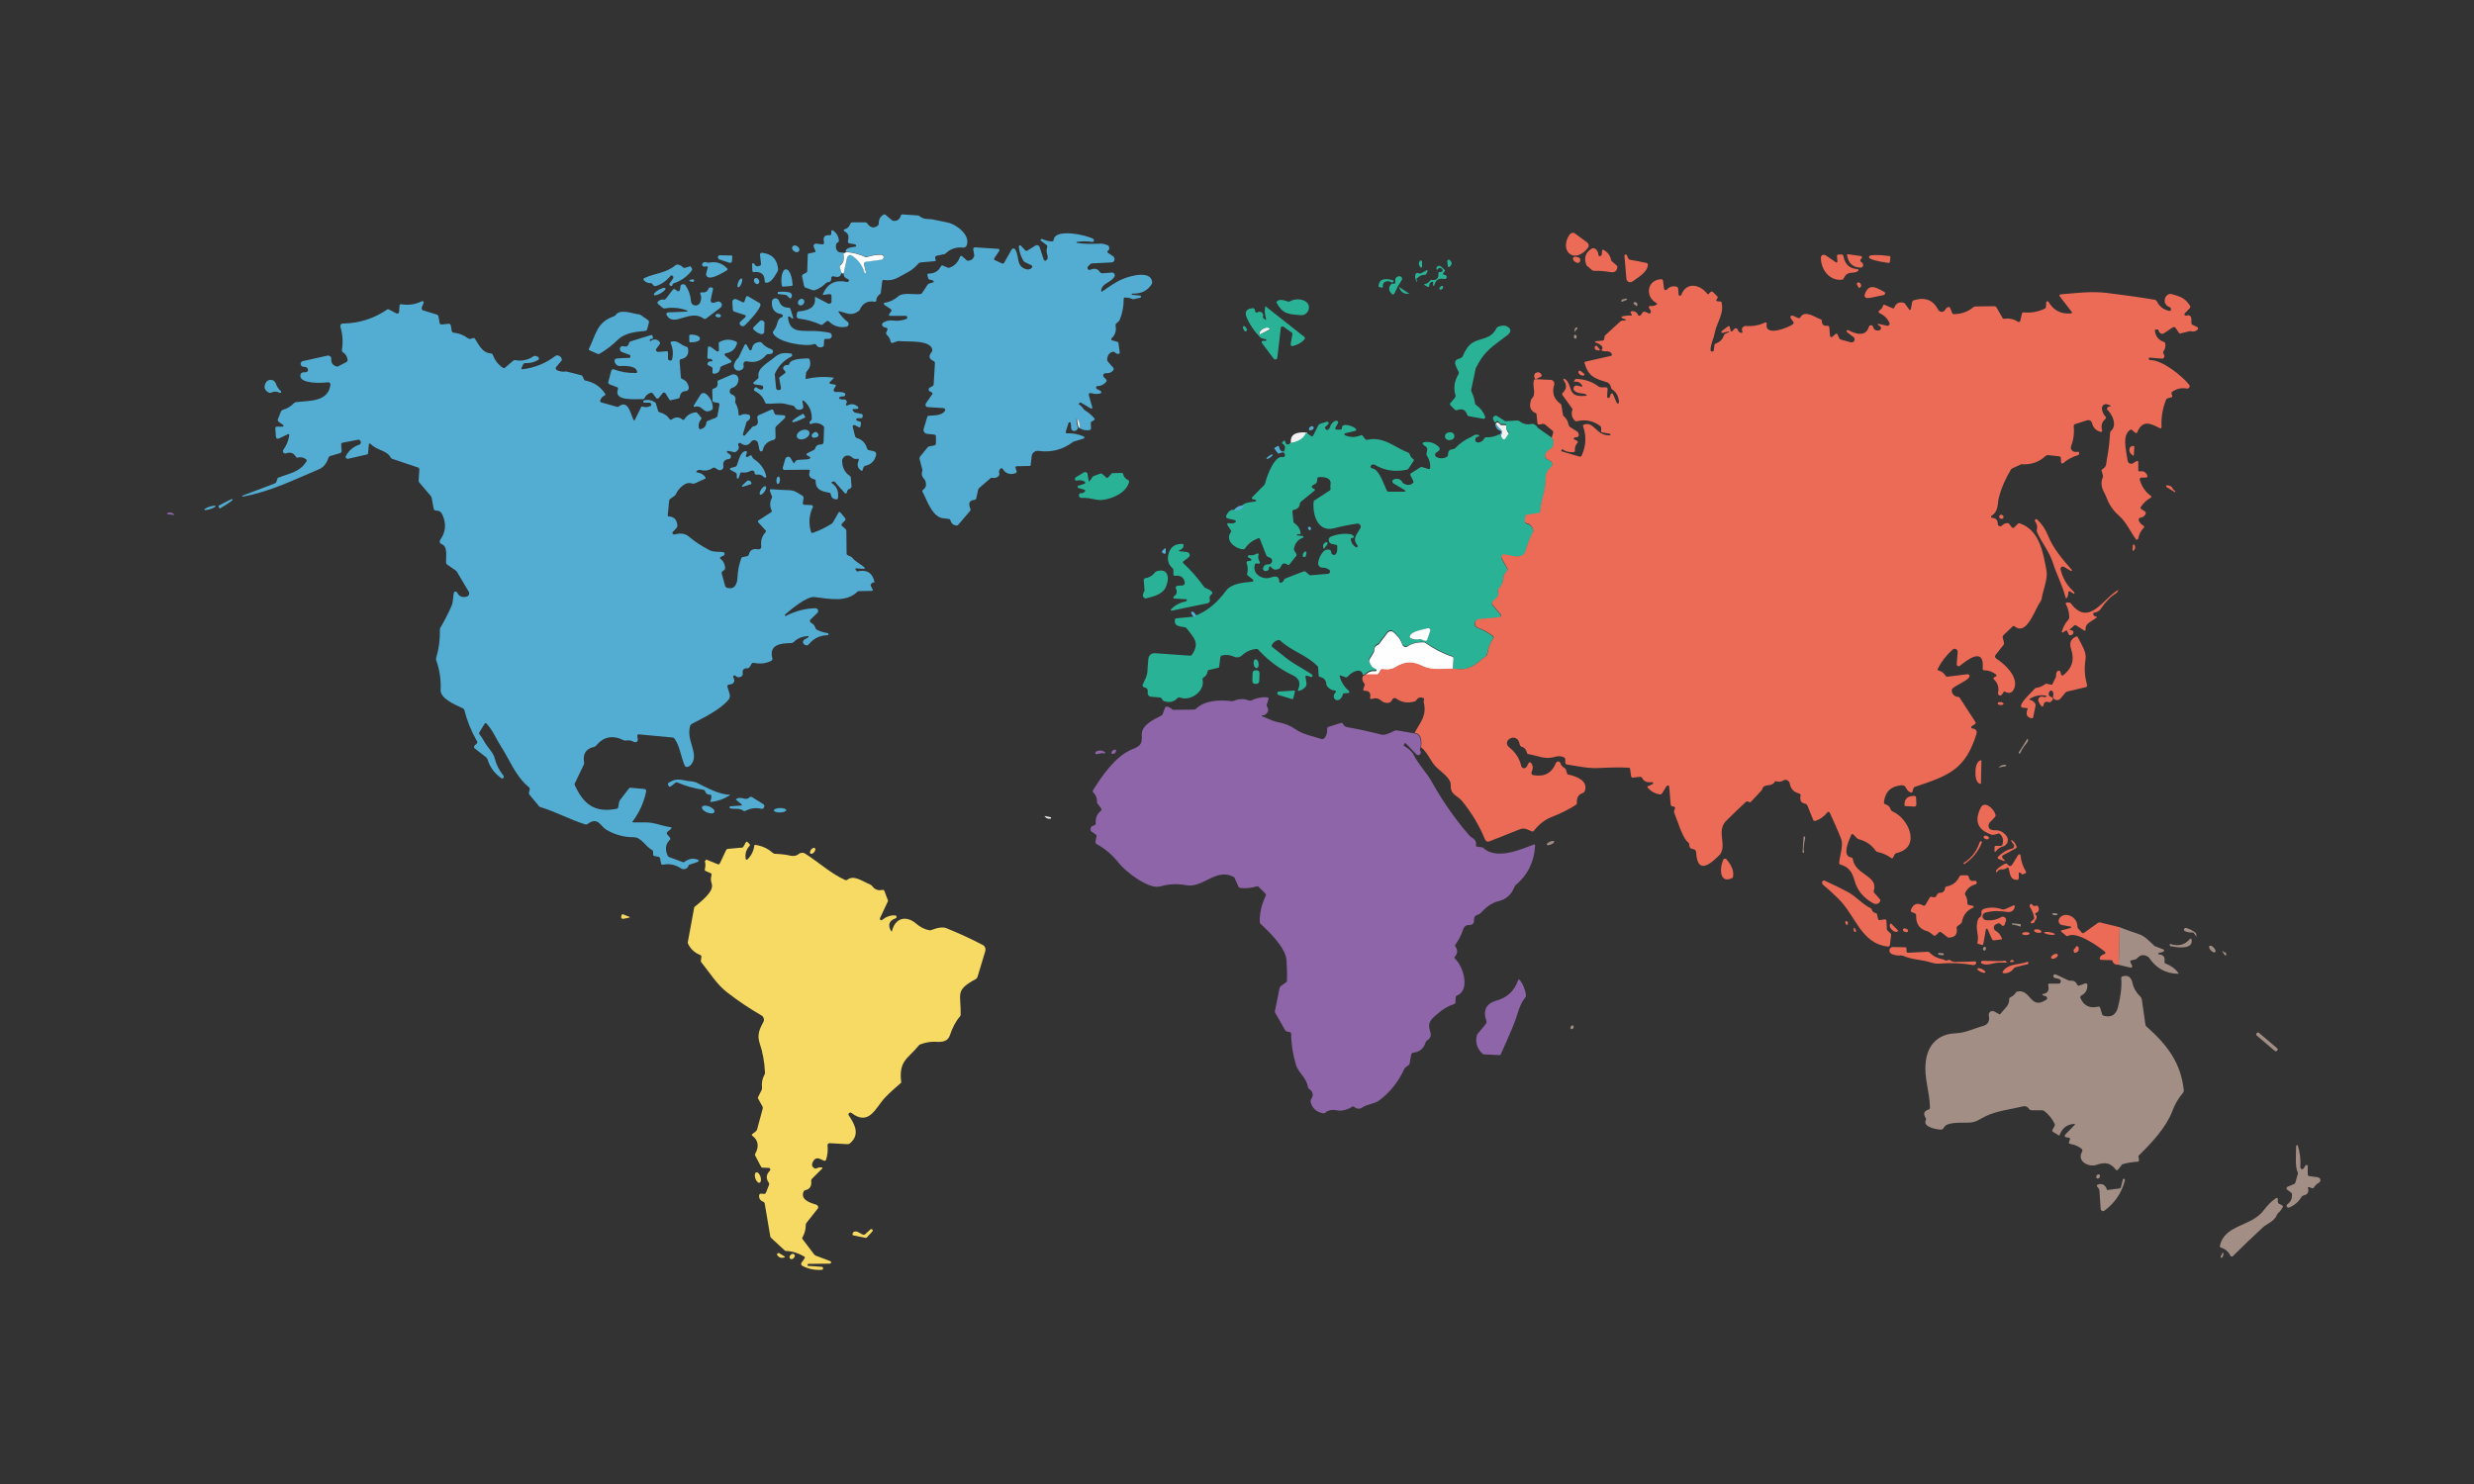 <?xml version="1.0" encoding="utf-8"?>
<!-- Generator: Adobe Illustrator 27.4.1, SVG Export Plug-In . SVG Version: 6.00 Build 0)  -->
<svg version="1.1" id="Camada_1" xmlns="http://www.w3.org/2000/svg" xmlns:xlink="http://www.w3.org/1999/xlink" x="0px" y="0px"
	 viewBox="0 0 1000 600" style="enable-background:new 0 0 1000 600;" xml:space="preserve">
<rect x="0" y="0" width="1000" height="600" fill="#333333" stroke="none"/>
<style type="text/css">
	.st0{fill:#2AB297;}
	.st1{fill:#F2F2F2;}
	.st2{fill:#EC6B56;}
	.st3{fill:#53ACD1;}
	.st4{fill:#8E65A8;}
	.st5{fill:#FEFEFE;}
	.st6{fill:#A28E85;}
	.st7{fill:#F6DA64;}
</style>
<path class="st0" d="M573.9,105.5c0.1-0.2,0.4-0.3,0.7-0.1c0.1,0.1,0.2,0.2,0.2,0.4v2c0,0.2-0.2,0.4-0.4,0.4c-0.1,0-0.2-0.1-0.3-0.2
	C573.4,107.2,573.3,106.3,573.9,105.5z"/>
<path class="st0" d="M586.1,107.7c-0.5,0.5-0.8,0.4-0.9-0.3l-0.2-1.7c-0.1-0.3,0.2-0.7,0.5-0.7c0.2,0,0.4,0,0.5,0.2
	C587,106,587,106.9,586.1,107.7z"/>
<path class="st0" d="M572.6,113.1l0.2,0.6c0,0.1,0,0.2-0.1,0.2c-0.1,0-0.1,0-0.2-0.1c-0.5-1.1-0.6-2-0.4-2.8
	c0.2-0.6,0.7-0.8,1.4-0.5c0.3,0.1,0.6,0.1,0.9,0l2-1.1c0.6-0.4,0.8-0.2,0.5,0.5l-0.3,0.7c-0.1,0.3-0.4,0.5-0.7,0.5
	c-1.1,0-2.1,0.4-3,1.3C572.5,112.5,572.5,112.8,572.6,113.1z"/>
<path class="st0" d="M565,115.8l-1.4,2.9c-0.1,0.3-0.5,0.4-0.8,0.3c-0.1,0-0.1-0.1-0.2-0.1c-1.4-1.4-1.5-2.8-0.1-4.2l1,0
	c0.3,0,0.6-0.3,0.5-0.6c0,0,0-0.1,0-0.1c-0.2-1.3,0.2-2.1,1.4-2.3c0.6-0.1,1.2,0.2,1.3,0.8c0.1,0.3,0,0.6-0.2,0.9L565,115.8z"/>
<path class="st0" d="M562.6,114.2c-1.2-0.9-3.9-0.7-3.6,1.5c0,0.3-0.1,0.5-0.4,0.6c0,0-0.1,0-0.1,0c-0.3,0-0.8-0.2-1.3-0.4
	c0.1-2.8,2-3.7,5.8-2.6c0.2,0.1,0.4,0.3,0.3,0.5c0,0,0,0.1-0.1,0.1C563,114.2,562.8,114.3,562.6,114.2z"/>
<path class="st0" d="M582.5,115.7c0.2-0.2,0.5-0.2,0.7,0.1c0.2,0.3,0.1,0.6-0.1,0.9l0,0c-0.2,0.2-0.5,0.4-0.7,0.4
	c-0.3,0.1-0.5-0.1-0.6-0.4c0-0.2,0-0.4,0.2-0.5L582.5,115.7z"/>
<path class="st0" d="M565.5,116l4.2,2.8C567.5,119,566.1,118.1,565.5,116z"/>
<path class="st0" d="M528.9,125.4c-0.7,1.4-1.7,2.2-3.4,2c-5-0.4-7.1-0.5-9.6-5.2c0.7-1.2,2.2-1.2,4.7-0.3c0.3,0.1,0.6,0.1,0.9-0.1
	C524.2,120.1,530.2,121.2,528.9,125.4z"/>
<path class="st0" d="M502.9,133.6l-0.5-1c-0.1-0.2,0-0.5,0.2-0.7c0.2-0.1,0.4-0.1,0.6,0.1c0.3,0.3,0.6,0.7,0.8,1.1
	c0.1,0.3,0,0.6-0.3,0.8S503,133.9,502.9,133.6L502.9,133.6z"/>
<path class="st1" d="M509.4,135.2c-0.1,0-0.2,0-0.2-0.1l0-0.1c-0.3-0.6,0.3-1.6,1.3-2.1l0.3-0.2c1.1-0.5,2.2-0.4,2.5,0.2l0,0.1
	c0,0.1,0,0.2-0.1,0.2L509.4,135.2z"/>
<path class="st2" d="M621,153.2c-0.2,0.1-0.4,0-0.6-0.1l0-0.1c-0.5-0.8-0.3-1.8,0.3-2.2l0.3-0.1c0.7-0.4,1.6-0.1,2.1,0.8
	c0,0,0,0,0,0l0,0.1c0.1,0.2,0.1,0.4-0.1,0.6L621,153.2z"/>
<path class="st3" d="M108.6,158.7c-1.7-0.9-2.1-2.2-1.2-3.9c0.5-1.1,1.9-1.5,3-1c0.5,0.3,0.9,0.7,1.1,1.3c0.4,1.2,1.1,2.2,2,3
	c0.2,0.2,0.2,0.4,0.1,0.6c-0.1,0.2-0.4,0.2-0.6,0.1c-1.1-0.6-2.2-0.6-3.3-0.1C109.3,158.9,108.9,158.9,108.6,158.7z"/>
<path class="st1" d="M436.6,172.9c0-0.2-0.2-0.1-0.5,0.1c-0.5-1.2-0.7-2.3-0.7-3.4c0-0.7,0.2-0.7,0.6-0.2
	C436.5,170.2,436.7,171.4,436.6,172.9z"/>
<path class="st1" d="M606.7,176.2c0.2-0.5,0.3-1.1,0.3-1.7c0-0.3-0.2-0.6-0.4-0.8c-0.8-0.7-1.5-1.5-2-2.4c0.4-0.8,1.1-0.6,2,0.5
	c0.1,0.1,0.1,0.1,0.2,0.1h1.6c0.3,0,0.5,0.2,0.5,0.5c0,0,0,0,0,0.1c-0.1,1,0.2,1.9,0.9,2.6c0.2,0.2,0.2,0.4,0.1,0.7l-1.4,2.1
	c-0.2,0.3-0.6,0.3-0.8,0.2c0,0,0,0,0,0C607.2,177.6,606.9,177,606.7,176.2z"/>
<path class="st3" d="M604.3,171.2h0.3c0.5,0.9,1.1,1.7,2,2.4c0.2,0.2,0.4,0.5,0.4,0.8c0.1,0.6,0,1.2-0.3,1.7H606l0.7-1.1
	c0.2-0.3,0.1-0.6-0.2-0.8C605.2,173.8,604.5,172.7,604.3,171.2z"/>
<path class="st3" d="M529.1,173.3c0.2-0.6,0.6-0.9,1.1-1c0.4-0.1,0.7,0.2,0.8,0.6c0,0.3-0.1,0.7-0.5,0.8l-0.7,0.3
	c-0.3,0.1-0.6,0-0.7-0.3C529.1,173.5,529.1,173.4,529.1,173.3z"/>
<path class="st1" d="M528.4,174.9c-0.8,2.3-3,3.7-6.6,4.3C521.2,174.9,525.1,174.6,528.4,174.9z"/>
<ellipse transform="matrix(0.995 -9.758290e-02 9.758290e-02 0.995 -14.419 58.038)" class="st0" cx="586.1" cy="176.4" rx="1.9" ry="1.6"/>
<path class="st2" d="M860.7,181.7c0.1-0.9,0.6-1.4,1.6-1.4c0.3,0,0.4,0.1,0.4,0.4l-0.2,3.3c0,0.2-0.1,0.3-0.3,0.2
	C861.1,183.5,860.6,182.7,860.7,181.7z"/>
<path class="st3" d="M519.4,182.5c0.1,0.2,0.1,0.4,0,0.6c-0.8-0.3-1.5-0.2-2.3,0.2c-0.3,0.2-0.5,0.1-0.7-0.2l-1.2-1.6
	c-0.2-0.2-0.1-0.4,0.1-0.5l1-0.6c0.4-0.2,0.6-0.1,0.7,0.3C517.3,182.2,518.1,182.8,519.4,182.5z"/>
<ellipse transform="matrix(0.824 -0.566 0.566 0.824 -14.214 323.163)" class="st3" cx="513.3" cy="184.5" rx="1.5" ry="0.4"/>
<g>
	<path class="st0" d="M596.5,148.9l-1.8,8.5c-0.1,0.3,0,0.7,0.1,1c0.7,1.5,1.2,3,1.4,4.6c0,0.3,0.2,0.6,0.5,0.8
		c1.6,1.1,2.8,2.6,3.6,4.6c0.1,0.3,0,0.7-0.4,0.9c-0.1,0-0.2,0.1-0.4,0l-5.7-1c-0.4-0.1-0.7-0.3-0.8-0.7c-0.7-2-2-2.5-4-1.8
		c-0.3,0.1-0.7,0.1-1-0.2l-1.7-1.7c-0.3-0.3-0.3-0.7,0-1l1.8-2.1c0.2-0.3,0.3-0.6,0.2-1c-0.9-3-0.4-5.8,1.2-8.5
		c0.2-0.3,0.2-0.6,0.1-0.9c-0.5-1.3-2.8-4.4-0.3-5.2c1.3-0.4,1.9-0.7,2.3-2c1.4-2.9,2.7-4.7,6-5.7c3.1-1,5.5-1.3,7.3-4.8
		c0.1-0.3,0.4-0.5,0.7-0.6c1.7-0.7,3.1-0.6,4.2,0.3c1.1,0.9,0.9,2-0.5,3.1C603.7,139.9,600.2,141.4,596.5,148.9z"/>
	<g>
		<path class="st0" d="M578.6,114c-0.6,0.3-0.9,0.8-0.9,1.5c0,0.3-0.2,0.5-0.5,0.5c-0.1,0-0.2,0-0.3-0.1l-1-0.6
			c-0.4-0.3-0.4-0.4,0.1-0.5c0.8-0.1,1.4-0.5,1.9-1.2c0.2-0.3,0.5-0.4,0.8-0.4c2,0.2,2.9-0.7,2.7-2.7c0-0.3,0.1-0.5,0.5-0.5l0.7-0.1
			c0.3,0,0.6-0.3,0.5-0.6c0-0.1,0-0.2-0.1-0.3c-0.6-0.9-1.3-0.9-1.9-0.1c-0.1,0.1-0.3,0.2-0.4,0.1c-0.1-0.1-0.1-0.2-0.1-0.3
			c0-0.7,0.3-1.1,0.9-1.2c0.3-0.1,0.6,0,0.9,0.2l1.5,1.4c0.2,0.2,0.2,0.4,0,0.7l-0.4,0.4c-0.4,0.4-0.3,0.7,0.2,0.9
			c0.2,0.1,0.4,0.1,0.6,0.2c0.4,0.1,0.6,0.6,0.4,1c-0.1,0.3-0.5,0.5-0.8,0.5c-2.3-0.5-3.7,0.4-4.1,2.5c0,0.2-0.2,0.3-0.4,0.2
			c-0.1,0-0.2-0.2-0.2-0.3l0.1-0.9c0-0.2-0.1-0.4-0.3-0.4C578.8,114,578.7,114,578.6,114z"/>
		<path class="st0" d="M511.5,123.8l15.7,12.4c0.3,0.2,0.3,0.6,0.1,0.9c0,0,0,0,0,0.1c-1.3,1.4-2.9,2.3-4.8,2.7
			c-0.4,0.1-0.7-0.1-0.8-0.5c0-0.1,0-0.2,0-0.3l0.7-4.1c0-0.2,0-0.4-0.2-0.5l-3.4-2.4c-0.3-0.2-0.8-0.2-1,0.2
			c-0.1,0.1-0.1,0.2-0.1,0.3l-1.4,12c-0.1,0.5-0.5,0.8-0.9,0.7c-0.2,0-0.4-0.1-0.6-0.3l-4.7-6.3c-0.2-0.2-0.1-0.6,0.1-0.8
			c0.1-0.1,0.2-0.1,0.3-0.1h1.1c0.2,0,0.3-0.1,0.3-0.3c0-0.1-0.1-0.3-0.2-0.3l-1.6-0.4c-0.3-0.1-0.5-0.2-0.7-0.4
			c-2.3-2.3-4.1-4.9-5.4-7.8c-1.1-2.5-0.3-3.8,2.4-4c0.4,0,0.7,0.2,0.8,0.6l0.2,0.9c0.1,0.2,0.3,0.3,0.5,0.3c0,0,0,0,0,0l0.8-0.3
			c0.4-0.1,0.8-0.1,1.1,0.1c0.6,0.3,0.9,0.9,0.7,1.7c-0.1,0.4,0.1,0.7,0.4,0.9l0.3,0.3c0.5,0.4,0.6,0.3,0.5-0.3
			C511.1,126.5,511.1,124.8,511.5,123.8z M509.4,135.2l3.8-1.9c0.1,0,0.1-0.2,0.1-0.2l0-0.1c-0.3-0.6-1.4-0.7-2.5-0.2l-0.3,0.2
			c-1.1,0.5-1.7,1.5-1.3,2.1l0,0.1C509.2,135.2,509.4,135.2,509.4,135.2z"/>
		<path class="st0" d="M627.3,177c0.9,1.2,1,2.5,0.2,3.9c-0.2,0.3-0.4,0.6-0.8,0.8c-1.2,0.6-1.9,1.5-2.1,2.8c0,0.4,0.1,0.8,0.5,1
			l1.8,1.1c0.7,0.4,0.9,1.3,0.4,2c-0.1,0.1-0.1,0.2-0.2,0.3c-1.7,1.6-2.3,2.8-2.3,5.3c0,4.6-2,8.1-2.1,12.6c0,0.4-0.3,0.7-0.7,0.8
			l-4.8,0.7c-0.3,0-0.6,0.3-0.6,0.6l-0.2,1.9c-0.1,0.4,0.2,0.8,0.6,0.9c1.5,0.4,2.4,1.3,2.8,2.6c0.1,0.3,0.1,0.7-0.1,1
			c-1.1,2-2.1,4.6-3.1,7.9c-1,3.3-6,1.5-8.4,1.1c-0.6-0.1-1.2,0.3-1.3,0.9c0,0.2,0,0.5,0.1,0.7l2.3,4.1c0.1,0.2,0.1,0.5,0,0.7
			l-1.5,2.1c-0.1,0.1-0.1,0.3-0.1,0.4c0,2-0.7,3.7-2,5.1c-0.3,0.3-0.3,0.6-0.2,1c0.9,2.4-1.5,2.8-2.4,4.5c-0.1,0.3-0.1,0.6,0.1,0.8
			l3.3,3.9c0.2,0.3,0.2,0.7-0.1,1c-0.1,0.1-0.2,0.1-0.4,0.2l-8.3,0.8c-1,0.1-1.7,0.9-1.6,1.9c0.1,0.7,0.5,1.3,1.2,1.5
			c2.2,0.8,4.2,1.9,6,3.3c0.3,0.3,0.4,0.6,0.2,1c-1.2,1.9-2,4-2.4,6.2c-0.1,0.4-0.3,0.7-0.5,0.9c-4.8,3.8-6.7,6.1-13.4,5.1l0.3-4.4
			c0-0.3-0.1-0.6-0.5-0.7c-3.8-1.4-7.4-3.2-10.8-5.5c-0.2-0.2-0.5-0.3-0.8-0.3c-2.3-0.1-4.5,0.5-6.4,1.6c-0.7,0.4-1.6,0.2-2.1-0.5
			c-0.1-0.1-0.1-0.2-0.1-0.3c-0.7-2-1.9-3.7-3.7-5.1c-0.7-0.6-1.8-0.4-2.4,0.3c0,0,0,0,0,0l-3.3,4.4c-0.1,0.2-0.3,0.3-0.5,0.4
			c-0.9,0.4-1.4,1.1-1.5,2.1c0,0.4-0.1,0.8-0.3,1.1l-1.5,2.5c-0.2,0.3-0.3,0.7-0.2,1.1c0.4,1.5,1.2,2.5,2.6,3
			c0.2,0.1,0.4,0.3,0.3,0.6c-0.1,0.2-0.3,0.3-0.5,0.3c-1.5-0.2-2.8,0.3-3.9,1.4c-0.3,0.3-0.6,0.4-1,0.5c-0.7-3.5-4.9-0.9-6.1,0.6
			c-0.2,0.3-0.7,0.4-1,0.3l-1.9-0.7c-0.2-0.1-0.3,0-0.4,0.2c0,0.1,0,0.1,0,0.2c0.7,2.4,1.9,4.3,3.7,5.8c0.2,0.2,0.3,0.5,0.1,0.7
			c-0.1,0.1-0.2,0.2-0.4,0.2l-1.6,0.1c-0.3,0-0.6,0.3-0.6,0.6c-0.1,0.8-0.6,1.4-1.2,1.9c-0.7,0.5-1.6,0.4-2.1-0.3
			c-0.4-0.5-0.4-1.3-0.1-1.8l0.6-0.9c0.2-0.4,0.1-0.5-0.3-0.6c-1.3-0.1-2.4-0.7-3.2-1.8c-0.2-0.2-0.3-0.5-0.3-0.8
			c-0.1-1.6-1-2.6-2.6-2.9c-0.3-0.1-0.5-0.3-0.5-0.6l-0.2-3.1c0-0.3-0.1-0.6-0.4-0.8c-4.3-4.4-10.3-5.9-14.9-10.2
			c-0.2-0.2-0.5-0.3-0.8-0.2c-1.1,0.2-1.9,0.8-2.5,1.8c-0.3,0.4-0.2,0.8,0.2,1.1c1.6,1.3,3.2,2.5,4.8,3.8c3.3,2.8,7.2,4.6,10.8,7
			c0.3,0.2,0.4,0.4,0.5,0.5c0,0.1,0,0.3,0,0.4c-0.1,0.2-0.3,0.4-0.6,0.3l-1.6-0.5c-0.5-0.1-0.7,0-0.6,0.5l0.4,2.7c0,0.4,0,0.7-0.2,1
			c-0.7,1-1.6,1.6-2.8,1.9c-0.5,0.1-0.6-0.1-0.4-0.5c1.1-2.7,0.5-4.5-2.2-5.8c-5.3-2.5-9.9-6-13.9-10.3c-0.2-0.3-0.5-0.4-0.9-0.3
			c-2.2,0.2-4.1,1.1-5.7,2.6c-0.9,0.8-2.1,1-3.2,0.5c-1.6-0.7-3.2-0.9-4.9-0.5c-0.3,0.1-0.5,0.3-0.6,0.6l-0.5,3.9
			c0,0.3-0.2,0.5-0.5,0.5l-3.7,0.9c-0.3,0.1-0.4,0.3-0.5,0.5c-0.1,1.1-0.6,1.9-1.6,2.5c-0.4,0.2-0.5,0.5-0.4,0.9
			c1,4.7-4.9,8.9-9.2,7.2c-0.3-0.1-0.6,0-0.9,0.2c-1.5,1.6-3.3,2-5.4,1.3c-0.3-0.1-0.6-0.3-0.8-0.6l-0.2-0.4
			c-0.2-0.3-0.4-0.5-0.8-0.5l-3.6-0.3c-0.8-0.1-1.4-0.8-1.3-1.6c0,0,0-0.1,0-0.1c0.2-1.2-0.2-1.9-1.4-2.1c-0.4-0.1-0.7-0.5-0.7-0.9
			c0-0.1,0-0.1,0.1-0.2c0.8-1.9,1.8-3.4,1.9-5.5c0.1-1.9,0.2-3.6,0.4-5.1c0.2-1.3,1.3-2.2,2.6-2.1l14.2,1c0.3,0,0.6-0.1,0.8-0.4
			c3.3-4.9,0.7-6.8-2.1-10.6c-0.2-0.3-0.5-0.4-0.8-0.5c-1.9-0.4-4.4-0.2-4-3c0-0.4,0.3-0.6,0.6-0.6l7.1-0.7c0.3-0.4,0.6-0.6,0.9-0.5
			c4.9-2,8.6-5.3,12.1-10c2.2-2.9,7-3.3,10.5-3.6c0.3,0,0.5-0.3,0.5-0.5c0-0.2-0.1-0.3-0.2-0.4l-2-1.6c-0.3-0.2-0.4-0.5-0.3-0.8
			c0.4-1.4,0.3-2.8-0.2-4.2c-0.1-0.3,0-0.6,0.3-0.8c0,0,0.1,0,0.1,0l1.2-0.2c0.2,0,0.3-0.2,0.3-0.5c0-0.1-0.1-0.2-0.2-0.3l-1-0.5
			c-0.2-0.1-0.3-0.4-0.2-0.6c0.1-0.2,0.3-0.3,0.5-0.3c1.2,0.1,2.2-0.1,3.2-0.7c0.2-0.1,0.4-0.1,0.6,0.1c0.1,0.1,0.1,0.2,0,0.3
			c-0.3,1.1-0.1,2.1,0.5,3c0.1,0.2,0.1,0.5-0.1,0.6c-0.1,0.1-0.2,0.1-0.3,0.1l-0.8-0.1c-0.4-0.1-0.7,0.1-0.8,0.5
			c-1.1,3.8,3.1,6.3,6.4,5.2c1.9-0.7,3.4-0.7,3.5,1.6c0,0.3,0.3,0.6,0.6,0.5c0,0,0.1,0,0.1,0c0.6-0.2,1-0.6,1.2-1.2
			c0.1-0.2,0.3-0.4,0.5-0.5l7.5-2.9c0.2-0.1,0.5,0,0.7,0.1l1.5,1.3c0.1,0.1,0.3,0.2,0.4,0.2l7.2-0.6c0.5,0,0.8-0.5,0.8-1
			c0-0.2-0.1-0.5-0.3-0.6c-0.8-0.6-1.7-0.9-2.8-0.9c-0.9,0-1.6-0.6-1.7-1.5c-0.1-1.9,2-6.7,4.6-5.7c0.5,0.2,0.7,0.5,0.7,1.1
			c0,0.3,0.1,0.5,0.4,0.7c0.8,0.5,1.4,0.3,1.7-0.5c0.3-0.7,0.4-1.6,0.3-2.8c0-0.3-0.2-0.5-0.4-0.5l-1.8-0.4
			c-0.9-0.2-1.4-1.1-1.2-1.9c0.1-0.5,0.5-0.9,1-1.1c2.6-1,5.3-1.3,7.9-0.9c0.5,0.1,1,0.5,1.2,0.9c0.1,0.3-0.1,0.6-0.4,0.6l-0.3,0
			c-0.4,0.1-0.6,0.3-0.5,0.7c0.2,1.3,0.9,2.3,2,3c0.2,0.2,0.5,0.1,0.7-0.1c0.1-0.2,0.1-0.4,0-0.6c-2.4-2.9,0-4.6,1.2-7.1
			c0.3-0.6,0-1.3-0.6-1.6c-0.2-0.1-0.5-0.1-0.7-0.1c-3.4,0.5-6.5,1.1-9.4,1.9c-6.7,1.7-8.8-5.8-8.2-10.9c0-0.1,0.1-0.3,0.2-0.3
			l6.3-4.1c0.3-0.2,0.4-0.5,0.3-0.8c-0.1-0.6-0.1-1.1,0-1.6c0.5-2.9-2.8-3.1-4.7-3c-0.4,0-0.6,0.2-0.6,0.6l-0.2,1.3
			c-0.1,0.3-0.2,0.6-0.5,0.7l-1.3,0.8c-0.3,0.2-0.3,0.5-0.2,0.8c0.1,0.1,0.1,0.2,0.2,0.2l0.7,0.4c0.4,0.2,0.4,0.4,0.1,0.7l-5.4,4.4
			c-0.3,0.2-0.5,0.6-0.5,0.9c-0.2,1.4-1,2.2-2.4,2.4c-0.4,0.1-0.6,0.4-0.6,0.8l0.4,3.8c0,0.4,0.2,0.7,0.5,0.9
			c1.3,0.9,2.2,2.2,2.4,3.9c0.1,0.5-0.1,0.6-0.6,0.5c-0.3-0.1-0.6-0.1-0.8,0.1c-0.1,0-0.1,0.2-0.1,0.3c0,0.1,0.1,0.1,0.2,0.1
			l2.1,0.2c0.2,0,0.4,0.2,0.4,0.4c0,0.1-0.1,0.3-0.3,0.3c-2.1,0.8-3.2,2.3-3.6,4.6c0,0.1,0,0.2,0,0.3l1,1.7c0.2,0.3,0.1,0.6-0.1,0.8
			l-2.7,3.4c-0.2,0.2-0.5,0.3-0.8,0.1c-1.3-0.9-2.2-0.6-2.7,0.9c-0.1,0.3-0.3,0.5-0.6,0.7c-1.4,0.7-2.5,0.5-3.4-0.7
			c-0.1-0.2-0.4-0.2-0.6-0.1c-0.1,0.1-0.2,0.2-0.2,0.4c0.1,0.9-0.4,1.3-1.3,1.4c-0.6,0-1.1-0.4-1.1-1c0-0.1,0-0.3,0.1-0.4
			c0.3-0.9,1-1.4,2.1-1.3c0.8,0,1.4-0.6,1.5-1.4c0-0.6-0.3-1.1-0.8-1.3l-1.1-0.5c-0.3-0.1-0.4-0.3-0.5-0.6l-2.6-6.6
			c-0.1-0.3-0.3-0.3-0.5-0.2c-2.3,0.8-4.2,2.2-5.5,4.2c-0.1,0.2-0.4,0.3-0.7,0.3c-3.2-0.2-7.5-3.6-5-6.9c0.2-0.2,0.2-0.6,0-0.8
			l-1.4-2.2c-0.1-0.2-0.1-0.5,0.1-0.6c0.1-0.1,0.2-0.1,0.3-0.1c1,0.2,1.9,0.2,2.7-0.2c0.3-0.1,0.4-0.5,0.3-0.7
			c-0.1-0.2-0.2-0.3-0.4-0.3l-2.9-0.7c-0.4-0.1-0.7-0.5-0.6-1c0-0.1,0-0.1,0.1-0.2c0.6-1.4,1.5-2.2,2.6-2.3c2.3,0.2,3.6-0.5,3.9-1.9
			c1.5-1.4,5.2-1.2,5.5-1.6c0.2-0.2,0.1-0.4-0.2-0.5l-1.2-0.3c-0.2-0.1-0.4-0.3-0.3-0.5c0-0.1,0.1-0.1,0.1-0.2l4.9-5
			c0.2-0.2,0.3-0.5,0.4-0.7c0.5-2.6,3.8-11.5,7.1-10.6c0.3,0.1,0.7-0.1,0.8-0.4c0.2-0.4,0.1-0.8-0.3-1.4c0.1-0.2,0.1-0.4,0-0.6
			c0.7-1.4,0.5-2.3-0.5-2.9c-0.4-0.2-0.4-0.5-0.1-0.8l0.3-0.3c0.4-0.4,0.7-0.3,0.8,0.2l0.3,0.7c0.1,0.3,0.3,0.4,0.6,0.4
			c0.5,0,0.8-0.1,0.9-0.5c3.6-0.6,5.8-2.1,6.6-4.3l2.1,1.4c0.4,0.2,0.6,0.2,0.8-0.2l2-4c0.2-0.4,0.5-0.6,0.9-0.8l2.6-0.8
			c0.3-0.1,0.6,0.1,0.7,0.4c0.1,0.2,0,0.4-0.1,0.6l-1.1,1c-0.3,0.2-0.3,0.5-0.1,0.8c0.4,0.7,0.9,0.7,1.4,0.2
			c0.2-0.2,0.4-0.5,0.5-0.8c0.3-1.3,1.1-2.1,2.3-2.6c0.3-0.1,0.7,0,0.9,0.4c0.1,0.2,0.1,0.4,0,0.6l-1,1.8c-0.1,0.2-0.1,0.6,0.2,0.7
			c0.1,0,0.2,0.1,0.3,0.1h1.4c0.5,0,0.7-0.2,0.7-0.7c0-0.8,0.5-1.2,1.5-1.2c1.6,0.1,3,0.6,4.1,1.5c0.2,0.2,0.2,0.5,0.1,0.7
			c-0.1,0.1-0.2,0.1-0.3,0.2l-4.1,1c-0.2,0.1-0.4,0.3-0.3,0.5c0,0.1,0.1,0.2,0.3,0.3c2.1,0.9,4.2,0.9,6.3,0c0.3-0.1,0.6-0.1,0.8,0.2
			l1,1.3c0.3,0.3,0.6,0.4,1,0.3c6.3-1.5,11.2,3.2,16.4,5.2c0.3,0.1,0.5,0.3,0.6,0.7c0.3,0.8,0.8,1.5,1.5,2c0.2,0.1,0.3,0.4,0.1,0.6
			c0,0,0,0,0,0l-2.1,3.2c-0.2,0.2-0.4,0.4-0.7,0.4c-4.6,1-8.8,0.4-12.8-1.9c-0.7-0.4-1.3-0.3-1.7,0.3c-0.2,0.4-0.1,0.8,0.3,1
			c0.1,0.1,0.2,0.1,0.3,0.1c2.8,0.3,4.7,6.7,5.9,9c0.1,0.3,0.4,0.4,0.7,0.4h5.9c1.1,0,1.2-0.3,0.2-0.9l-4.2-2.5
			c-0.4-0.2-0.5-0.7-0.3-1.2c0.1-0.2,0.3-0.3,0.5-0.4c1.5-0.5,2.7-0.1,3.4,1.1c0.2,0.3,0.4,0.6,0.8,0.7c1.3,0.7,2.4,0.6,3.4-0.2
			c0.4-0.3,0.4-0.6,0.2-1l-1.1-2.3c-0.1-0.3,0-0.7,0.3-0.8l3.8-2.4c0.1-0.1,0.3-0.1,0.5-0.1l2.6,0.8c0.5,0.1,0.7,0,0.8-0.5
			c0.1-1.8-0.4-3.5-1.4-5c-0.1-0.2-0.2-0.4-0.1-0.6l0.3-1.9c0-0.3-0.1-0.5-0.2-0.7l-1.5-1.2c-0.2-0.2-0.2-0.5,0-0.7
			c0.1-0.1,0.2-0.1,0.3-0.2c2.4-0.4,4.4,0.3,6.1,1.9c0.4,0.4,0.5,1.1,0,1.5c-0.1,0.1-0.1,0.1-0.2,0.2l-0.9,0.6
			c-0.4,0.3-0.6,0.9-0.3,1.4c0.1,0.1,0.2,0.2,0.3,0.3c1.4,0.8,2.9,0.8,4.3,0c0.3-0.2,0.5-0.5,0.5-0.9c0-1.4,0.6-2.1,2-2.2
			c0.3,0,0.6-0.2,0.9-0.4c1.8-1.9,3.9-3.4,6.2-4.4c1-0.4,1.8-1.5,3.3-0.9c0.2,0.1,0.2,0.2,0.2,0.4c0,0.1-0.1,0.2-0.2,0.2
			c-0.2,0-0.3,0.1-0.5,0.1c-0.6,0.1-1,0.7-0.9,1.4c0.1,0.6,0.7,1,1.4,0.9l0,0c1-0.2,1.8-0.7,2.2-1.6c0.2-0.3,0.5-0.5,0.8-0.5
			c1.8,0.1,3.5-0.3,5-1.1h0.8c0.2,0.8,0.5,1.4,1,1.8c0.3,0.2,0.7,0.2,0.9-0.1c0,0,0,0,0,0l1.4-2.1c0.2-0.3,0.1-0.5-0.1-0.7
			c-0.7-0.7-1-1.6-0.9-2.6c0-0.3-0.2-0.5-0.4-0.6c0,0,0,0-0.1,0h-1.6c-0.1,0-0.2,0-0.2-0.1c-0.9-1.2-1.6-1.4-2-0.5h-0.3l-0.6-1.1
			c-0.3-0.5-0.1-1.2,0.4-1.5c0.3-0.2,0.8-0.2,1.1,0l3.2,2c0.1,0.1,0.2,0.1,0.3,0.1l4.5-0.3c0.4,0,0.8,0.1,1.1,0.3
			c1.4,1.1,3,1.5,4.9,1.1c0.3-0.1,0.6,0,0.9,0.1c0.6,0.3,1.1,0.7,1.5,1.3c0.2,0.3,0.4,0.5,0.7,0.6L627.3,177z M570.2,258
			c1.1,0.6,2.3,0.7,3.4,0.3c0.1,0,0.3,0,0.4,0l1.8,0.7c0.4,0.2,0.8,0,1-0.4c0,0,0,0,0,0l1.2-3.5c0.1-0.4-0.1-0.9-0.5-1
			c-0.2-0.1-0.3-0.1-0.5,0c-1.8,0.5-6.4,1.3-7.2,3C569.7,257.4,569.9,257.8,570.2,258z"/>
		<path class="st0" d="M440.1,194.7c0.6-0.4,1-1,1.3-1.6c0.2-0.3,0.4-0.6,0.8-0.7l2.5-0.9c0.3-0.1,0.7-0.1,0.9,0.2l1.5,1.3
			c0.3,0.3,0.6,0.3,0.9-0.1l1.4-1.5c0.1-0.1,0.2-0.1,0.3-0.1l3.7-0.1c0.3,0,0.5,0.2,0.6,0.5c0.2,1.1,0.9,1.9,2,2.4
			c0.3,0.1,0.4,0.5,0.4,0.8c-1.3,4.4-6.5,6.6-10.5,7.2c-2.7,0.4-5.3-1-8.4-0.8c-0.4,0-0.8,0-1-0.2c-0.4-0.3-0.5-0.7-0.3-1.2
			c0.1-0.4,0.4-0.6,0.8-0.5s0.8-0.1,1.2-0.4c0.7-0.5,0.6-0.9-0.2-1.1l-2.1-0.6c-0.3-0.1-0.4-0.3-0.3-0.6c0-0.2,0.2-0.3,0.3-0.3
			l2.4-0.8c0.3-0.1,0.4-0.4,0.3-0.6c0-0.1-0.1-0.2-0.2-0.3c-1-0.5-2-0.7-3.1-0.4c-0.4,0.1-0.8-0.1-0.8-0.5c-0.1-0.3,0.1-0.6,0.3-0.8
			l3.3-2c0.5-0.3,1.1-0.1,1.4,0.3c0.1,0.1,0.1,0.2,0.1,0.4l0.5,3.1C439.8,194.8,439.9,194.8,440.1,194.7z"/>
	</g>
</g>
<path class="st2" d="M878.9,198.3c0.2,0.1,0.3,0.2,0.3,0.4c0.1,0.3,0,0.4-0.3,0.2l-3.2-2c-0.2-0.1-0.2-0.3-0.1-0.5
	c0.1-0.1,0.2-0.2,0.3-0.2c1.1,0,2,0.5,2.5,1.6C878.5,198,878.7,198.2,878.9,198.3z"/>
<path class="st3" d="M88.3,204.7c0-0.1,0-0.2,0.1-0.2c0,0,0,0,0,0l0.1-0.1c2.9-1.6,5.3-2.8,5.4-2.6l0.1,0.3c0.1,0.2-2.1,1.7-5,3.4
	l-0.1,0.1c-0.1,0-0.2,0-0.2-0.1L88.3,204.7z"/>
<path class="st3" d="M502.6,204.4c-0.3,1.5-1.6,2.1-3.9,1.9C499.8,204.9,501,204.3,502.6,204.4z"/>
<ellipse transform="matrix(0.952 -0.306 0.306 0.952 -58.719 35.751)" class="st3" cx="84.8" cy="205.4" rx="2.4" ry="0.5"/>
<path class="st4" d="M70.3,207.9c0.1,0.1,0.1,0.2,0,0.3c0,0-0.1,0.1-0.1,0l-2.5-0.3c-0.1,0-0.2-0.2-0.2-0.3c0-0.1,0.1-0.2,0.2-0.2
	C68.7,207,69.6,207.2,70.3,207.9z"/>
<path class="st3" d="M529.7,214.3c-0.2,0.2-0.3,0.2-0.5,0l-0.4-0.5c-0.2-0.2-0.2-0.5,0.1-0.7c0.2-0.1,0.4-0.2,0.6-0.1
	C530,213.4,530,213.8,529.7,214.3z"/>
<path class="st0" d="M535.5,221.4c0,0.1-0.1,0.2-0.1,0.3c0,0.1-0.2,0.2-0.3,0.1c-0.1,0-0.1-0.1-0.1-0.1c-0.5-1.2-0.1-2.1,1.1-2.5
	c0.2-0.1,0.4,0,0.5,0.3c0,0.1,0,0.2,0,0.3c-0.2,0.5-0.5,1-1,1.4C535.6,221.3,535.5,221.4,535.5,221.4z"/>
<path class="st0" d="M477,222.9l2.8,0.3c0.6,0.1,1.1,0.6,1.1,1.3c0,0.3-0.2,0.6-0.4,0.8l-2.1,1.6c-0.4,0.3-0.4,0.6,0,0.9
	c3.1,2.9,5.8,6,8.3,9.5c0.2,0.2,0.4,0.4,0.7,0.5c0.9,0.3,1.8,0.8,2.5,1.5c0.2,0.2,0.2,0.5,0,0.8c0,0,0,0-0.1,0.1
	c-0.8,0.6-1.1,1.3-0.8,2.2c0.2,0.7-0.2,1.3-0.8,1.5c0,0-0.1,0-0.1,0l-14.5,3c-0.2,0-0.3-0.1-0.4-0.2c0-0.1,0-0.2,0.1-0.3
	c1.5-1.6,3.4-2.7,5.8-3.2c0.3-0.1,0.6-0.2,0.6-0.5c0.1-0.3,0-0.4-0.3-0.4l-4.7-0.3c-0.3,0-0.5-0.2-0.4-0.5c0-0.1,0.1-0.3,0.2-0.4
	c1.2-0.8,1.4-1.8,0.8-3.2c-0.2-0.4,0-0.8,0.4-1c0.1,0,0.2-0.1,0.3-0.1l1.9-0.1c0.6,0,1-0.5,1-1.1c0,0,0-0.1,0-0.1
	c-0.4-2.1-1.7-3-4-2.7c-0.3,0-0.6-0.2-0.6-0.5c0,0,0-0.1,0-0.1v-1.7c0-0.3-0.1-0.5-0.3-0.7c-1.6-1.4-2.2-3.1-1.8-5.3
	c0.6-3.1,2.4-4.6,5.6-4.6c0.4,0,0.6,0.2,0.6,0.6c0,0.8-0.4,1.3-1.1,1.7C476.2,222.6,476.3,222.9,477,222.9z"/>
<path class="st2" d="M862,222.1l0.1-1.6c0-0.2,0.2-0.4,0.4-0.3c0.1,0,0.3,0.1,0.3,0.2c0.4,0.7,0.3,1.4-0.2,2
	C862.1,222.9,861.9,222.8,862,222.1z"/>
<path class="st3" d="M470.6,223.9l-0.6-0.3c-0.3-0.1-0.4-0.5-0.3-0.7c0-0.1,0.1-0.1,0.1-0.2l0.8-0.8c0.4-0.4,0.6-0.3,0.6,0.2v1.3
	c0,0.3-0.2,0.5-0.5,0.5C470.7,224,470.6,223.9,470.6,223.9z"/>
<path class="st0" d="M526.6,224.8c-0.1-0.7,0.2-1.3,0.7-1.7c0.2-0.2,0.5-0.1,0.7,0.1c0.1,0.1,0.1,0.3,0.1,0.4l-0.3,1.2
	c-0.1,0.3-0.4,0.5-0.7,0.4C526.8,225.3,526.6,225.1,526.6,224.8z"/>
<path class="st0" d="M462.6,238.4l-0.3-3.9c0-0.3,0.2-0.6,0.5-0.7c1.6-0.2,3-1,4-2.3c0.2-0.3,0.5-0.5,0.9-0.6
	c5.1-1.4,4.9,3.8,3.4,6.7c-1.4,2.8-4.8,3.5-7.7,4.3c-0.6,0.2-1.2-0.2-1.4-0.8c-0.1-0.2,0-0.5,0-0.7l0.3-1
	C462.6,239.1,462.7,238.7,462.6,238.4z"/>
<path class="st3" d="M483.6,249.1c-0.3-0.1-0.6,0.1-0.9,0.5c-0.7-0.7-1.1-1.3-1.2-1.8c-0.1-0.5,0.1-0.6,0.6-0.5
	C482.6,247.5,483.2,248.1,483.6,249.1z"/>
<path class="st5" d="M570.2,258c-0.4-0.2-0.5-0.6-0.3-1c0.8-1.8,5.4-2.5,7.2-3c0.4-0.1,0.9,0.1,1,0.6c0,0.2,0,0.3,0,0.5l-1.2,3.5
	c-0.1,0.4-0.6,0.6-1,0.5c0,0,0,0,0,0l-1.8-0.7c-0.1,0-0.3,0-0.4,0C572.5,258.7,571.3,258.6,570.2,258z"/>
<path class="st5" d="M587.2,270.5c-4.2,0-8.4,0.9-12.4-1.1c-3.9-1.9-7-1.8-10.6,0.4c-1.6,1-3.4,1.3-5.4,0.9c-0.3,0-0.6,0.1-0.7,0.3
	l-0.8,1.4c-0.1,0.2-0.3,0.4-0.6,0.4l-4.7,0c1.1-1.1,2.4-1.6,3.9-1.4c0.2,0,0.5-0.1,0.5-0.4c0-0.2-0.1-0.4-0.3-0.5
	c-1.4-0.6-2.2-1.6-2.6-3c-0.1-0.4,0-0.8,0.2-1.1l1.5-2.5c0.2-0.4,0.3-0.7,0.3-1.1c0-1,0.5-1.7,1.5-2.1c0.2-0.1,0.4-0.2,0.5-0.4
	l3.3-4.4c0.5-0.7,1.6-0.9,2.3-0.4c0,0,0,0,0,0c1.7,1.4,3,3,3.7,5.1c0.3,0.8,1.1,1.2,1.9,0.9c0.1,0,0.2-0.1,0.3-0.2
	c1.9-1.2,4.1-1.7,6.4-1.6c0.3,0,0.6,0.1,0.8,0.3c3.3,2.3,6.9,4.2,10.8,5.5c0.3,0.1,0.5,0.3,0.5,0.7L587.2,270.5z"/>
<ellipse transform="matrix(0.99 -0.141 0.141 0.99 -32.747 74.218)" class="st0" cx="507.7" cy="268.4" rx="1" ry="1.8"/>
<path class="st0" d="M507.5,271l0.5,0c0.6,0,1.1,0.5,1.1,1.2l-0.1,3.2c0,0.6-0.5,1.1-1.2,1.1l-0.5,0c-0.6,0-1.1-0.5-1.1-1.2l0.1-3.2
	C506.3,271.5,506.8,271,507.5,271z"/>
<path class="st0" d="M516.8,281c-0.4-0.1-0.6-0.5-0.5-0.9c0.1-0.3,0.3-0.5,0.6-0.5l6.1-0.4c0.4,0,0.5,0.1,0.4,0.5l-0.6,2.5
	c-0.1,0.4-0.3,0.5-0.7,0.4L516.8,281z"/>
<path class="st4" d="M451.1,303.7c-0.1,0.7-0.6,1.1-1.4,1.1c-0.4,0-0.5-0.2-0.4-0.6c0.2-0.6,0.6-1,1.2-1.1
	C451,303,451.2,303.2,451.1,303.7z"/>
<path class="st4" d="M445.5,304.5l-2.2,0.4c-0.3,0.1-0.6-0.1-0.6-0.4c0-0.2,0.1-0.5,0.3-0.6c1.3-0.7,2.5-0.6,3.6,0.2
	c0.1,0.1,0.2,0.3,0.1,0.4c0,0-0.1,0.1-0.1,0.1c-0.3,0.1-0.5,0.1-0.8-0.1C445.6,304.5,445.6,304.5,445.5,304.5z"/>
<g>
	<path class="st3" d="M341,110.3l1.4-6.4c0.1-0.7,0.8-1.1,1.5-1c0.1,0,0.3,0.1,0.4,0.2c2.6,1.7,4.3,4,5.1,7c0,0.2,0.2,0.3,0.4,0.2
		c0.2,0,0.3-0.2,0.2-0.4l-0.8-3.3c-0.1-0.4,0.1-0.7,0.5-0.8c0,0,0.1,0,0.1,0l6.5-0.9c0.5,0,0.9-0.5,0.9-1.1c0-0.5-0.5-0.9-1.1-0.9
		c-1.9,0-3.7,0.3-5.5,0.9c-0.3,0.1-0.6,0.1-0.9,0c-2.5-1.2-5.1-1.8-7.7-2c-0.3-0.2-0.3-0.6,0.3-1.1c0.8-0.7,2.5-0.8,3.5-1
		c0.3,0,0.4-0.2,0.2-0.5l-0.2-0.3c0-0.1-0.1-0.1-0.1-0.1l-2.4-0.4c-0.4-0.1-0.6-0.4-0.6-0.8c0,0,0-0.1,0-0.1c0.6-1.9,0.2-3.2-1.4-4
		c-0.2-0.1-0.3-0.4-0.2-0.6c0.1-0.1,0.2-0.2,0.3-0.2c1.2-0.3,1.9-1.1,2.3-2.2c0.1-0.3,0.4-0.6,0.8-0.6l5.2,0c0.4,0,0.7,0.2,0.9,0.5
		c1.1,1.6,2.7,2.1,4.2,0.8c0.3-0.2,0.4-0.6,0.4-0.9c0-1.6,0.6-2.8,1.9-3.5c0.3-0.2,0.7-0.1,0.9,0.1l2.5,2.1c0.3,0.2,0.6,0.4,1,0.3
		c1.3,0,2.2-0.7,2.6-2.1c0.1-0.3,0.4-0.6,0.8-0.5l6,0.4c0.3,0,0.5,0.1,0.8,0.3c1.8,1.5,3.5,1,5.2,1.3c2.1,0.4,4.2,0.9,6.3,1.3
		c3.5,0.8,9.2,5.1,7.5,9.3c-0.2,0.5-0.8,0.8-1.3,0.8c-2.9-0.3-5.3,0.5-7.3,2.5c-0.1,0.1-0.2,0.1-0.2,0.1l-3.3,0.7
		c-0.4,0.1-0.7,0.5-0.6,0.9c0,0,0,0.1,0,0.1l0.2,0.7c0.1,0.3,0,0.5-0.4,0.5l-5.6,0.5c-0.4,0-0.7,0.2-1,0.5c-1.4,1.6-3,2.9-4.9,3.8
		c-2.9,1.5-5.1,3.4-8.9,2.8c-0.5-0.1-0.8,0.1-0.8,0.6l-0.6,4.7c0,0.2-0.1,0.3-0.3,0.4c-0.9,0.6-1.5,1.5-1.5,2.6
		c0,0.3-0.3,0.5-0.6,0.5c0,0,0,0,0,0c-2.9-0.5-4.9,0.6-6,3.1c-0.1,0.3-0.3,0.5-0.6,0.7c-2.9,2.1-4.6,0.8-7.5,0.1
		c-0.6-0.2-0.7,0-0.4,0.5c1,1.4,2.1,2.7,3.5,3.7c0.5,0.4,0.6,1.1,0.2,1.6c-0.2,0.2-0.4,0.4-0.7,0.4c-2.7,0.5-5.1-0.2-7-2.1
		c-0.3-0.3-0.7-0.3-1-0.1l-1.6,1.3c-0.2,0.2-0.5,0.2-0.7,0.1c-2.8-1.3-5.8-2.1-8.9-2.5c-0.6-0.1-1-0.6-0.9-1.1c0,0,0-0.1,0-0.1
		l0.2-1.1c0.1-0.4,0.3-0.6,0.7-0.6c3.2-0.3,7-1.2,6.5-5.4c0-0.4,0.1-0.6,0.5-0.3l4.8,2.5c0.5,0.2,1.1,0.1,1.3-0.4
		c0.1-0.1,0.1-0.3,0.1-0.4l0-2.2c0-0.4-0.3-0.8-0.8-0.8c0,0-0.1,0-0.1,0l-2.1,0.3c-0.5,0.1-0.6-0.1-0.4-0.5c1.9-4.2,5.1-5.7,9.6-4.7
		c0.3,0.1,0.6-0.1,0.8-0.4s-0.1-0.6-0.4-0.8C341.4,112.4,340.8,111.5,341,110.3z"/>
	<path class="st3" d="M340.9,102.1c0.5,2.1,0.1,3.7-1.1,4.9c-0.3,0.3-0.4,0.6-0.3,0.9l0.6,2.1c0,0.9-0.3,1.5-0.9,1.8
		c-0.8,0.4-1.6,0-2.5-0.1c-0.3,0-0.6,0.2-0.7,0.5c0,0.1,0,0.1,0,0.2c0.1,1-0.3,1.6-1.3,1.7c-0.4,0-0.7,0.2-1,0.5
		c-1.2,1.2-2.6,2.1-4.3,2.7c-0.3,0.1-0.7,0.1-1,0l-2.8-1c-0.3-0.1-0.5-0.4-0.6-0.7l-0.8-3.8c-0.1-0.4,0.1-0.7,0.4-0.9l1.2-0.6
		c0.4-0.2,0.5-0.5,0.5-0.9l0.2-6.4c0-0.3,0.1-0.5,0.4-0.5l2.3-0.5c0.5-0.1,0.6-0.3,0.3-0.8L329,100c-0.3-0.4-0.2-1,0.2-1.3
		c0.2-0.1,0.4-0.2,0.6-0.2l2.6,0.3c0.3,0,0.7-0.2,0.7-0.6c0-0.1,0-0.2,0-0.2c-0.6-2.1,0.2-3.1,2.3-2.9c0.4,0,0.5-0.1,0.6-0.5l0-1.1
		c0-0.2,0.2-0.4,0.5-0.4c0.1,0,0.2,0,0.2,0.1c1.4,0.9,2.2,2.3,2.4,4.1c0,0.3-0.1,0.5-0.3,0.6c-0.3,0.1-0.5,0.3-0.7,0.6
		c-0.1,0.2-0.2,0.3-0.2,0.6C337.7,101.3,338.7,102.3,340.9,102.1z"/>
	<path class="st3" d="M458,121c-1.1-0.5-2.2-0.7-3.3-0.7c-0.4,0-0.5,0.2-0.5,0.6c0,2.9-0.5,5.7-1.6,8.4c-0.1,0.3-0.3,0.5-0.6,0.8
		c-0.2,0.2-0.5,0.4-0.7,0.6c-0.3,0.2-0.4,0.5-0.4,0.9c0.4,2.1-0.1,3.8-1.6,5.2c-0.2,0.2-0.2,0.5,0,0.7c0.1,0.1,0.1,0.1,0.2,0.1
		l2.1,0.6c0.3,0.1,0.5,0.3,0.5,0.6l0.5,3.7c0,0.3-0.2,0.6-0.5,0.6c0,0-0.1,0-0.1,0c-0.5,0-0.9-0.2-1.3-0.6c-0.2-0.2-0.5-0.3-0.8-0.3
		c-1.4,0.3-2.2,1.3-2.4,3c0,0.4,0.1,0.7,0.3,1l2.2,2.5c0.2,0.2,0.2,0.6,0.1,0.8c-0.7,1.1-1.8,1.5-3.1,1.4c-0.5-0.1-1,0.3-1.1,0.8
		c0,0.3,0.1,0.6,0.3,0.8l0.9,0.9c0.3,0.3,0.3,0.7,0,1c-0.9,1.1-2.1,1.7-3.5,1.7c-0.3,0-0.6,0.3-0.6,0.6c0,0.2,0.1,0.4,0.3,0.5
		l1.6,0.9c0.3,0.1,0.3,0.5,0.2,0.7c-0.1,0.1-0.2,0.2-0.4,0.3c-1.1,0.3-2.3,0.2-3.4-0.1c-1-0.3-1.4,0.1-1.1,1.1l1.3,4.6
		c0.1,0.2-0.1,0.4-0.2,0.5c-0.1,0-0.2,0-0.3,0l-4.1-2.4c-0.2-0.1-0.4-0.1-0.5,0.1l-0.3,0.3c-0.1,0.1-0.1,0.2,0,0.3c0,0,0,0,0,0
		c0.8,0.5,1.4,1.1,1.9,1.9c0.1,0.2,0.3,0.3,0.4,0.4c1.5,0.9,2.8,2,4,3.4c0.1,0.2,0.1,0.5-0.1,0.6c0,0-0.1,0-0.1,0.1l-0.9,0.5
		c-0.3,0.1-0.4,0.4-0.4,0.7l0.1,2c0,0.4-0.2,0.7-0.6,0.8c-1.5,0.2-2.8,0-4-0.8c0.1-1.5-0.2-2.6-0.7-3.5c-0.4-0.6-0.6-0.5-0.6,0.2
		c0,1.1,0.3,2.2,0.7,3.4c-0.8,1.1-1.6,1.3-2.4,0.8c-0.2-0.1-0.3-0.3-0.4-0.6l-0.2-2.3c0-0.2-0.3-0.4-0.5-0.4c-0.2,0-0.3,0.1-0.4,0.3
		l-1.1,3.5c-0.1,0.3,0.1,0.6,0.3,0.7c0.1,0,0.1,0,0.2,0c2.4-0.1,4.6,0.3,6.8,1.3c0.2,0.1,0.3,0.4,0.2,0.6c-0.1,0.1-0.2,0.2-0.3,0.2
		l-4.2,1.3c0,0-0.1,0-0.1,0.1c-4.1,3.1-8.7,4.3-13.9,3.6c-1.3-0.2-2.6,0.7-2.8,2.1c0,0,0,0,0,0.1l-0.4,3.5c0,0.3-0.2,0.4-0.5,0.4
		l-5.1,0.1c-0.5,0-0.7,0.3-0.5,0.7l0.4,1.3c0.1,0.4,0,0.7-0.4,0.8c-2.2,0.8-4,0.2-5.2-1.7c-0.3-0.4-0.6-0.4-0.9-0.1
		c-0.6,0.5-0.7,1.1-0.5,1.9c0.1,0.4,0,0.8-0.3,1.1c-0.6,0.6-1.4,0.9-2.4,0.7c-0.3-0.1-0.6,0-0.9,0.2l-4.5,3.9
		c-0.2,0.2-0.3,0.4-0.4,0.6l-0.8,3.6c-0.1,0.4-0.4,0.6-0.7,0.6c-2.1,0.2-2.6,1.4-1.7,3.5c0.2,0.3,0.1,0.8-0.2,1.1l-4.7,5.5
		c-0.2,0.2-0.5,0.3-0.8,0.3c-1.2-0.2-2-0.9-2.3-2.1c-0.1-0.3-0.4-0.6-0.8-0.6l-1.7-0.2c-4.8-0.2-6.8-7-8.8-10.7
		c-0.2-0.4-0.1-0.6,0.2-0.9c1.2-0.8,1.5-2,0.9-3.6c-0.1-0.3-0.3-0.6-0.5-0.8c-0.9-0.9-1.1-2-0.7-3.3c0.1-0.2,0.1-0.3,0-0.5l-1.1-4.2
		c-0.1-0.3,0-0.7,0.2-1l3.1-3.8c0.1-0.1,0.3-0.2,0.5-0.3l2.1-0.4c0.4-0.1,0.7-0.4,0.7-0.8v-2.8c0-0.5-0.2-0.7-0.7-0.8l-2.9-0.3
		c-0.9-0.1-1.5-0.9-1.4-1.8c0-0.1,0-0.2,0.1-0.3l1.4-4.7c0.1-0.3,0.3-0.5,0.6-0.5c2.1-0.2,5.5,0,6.6-2.1c0.2-0.3,0-0.7-0.3-0.9
		c-0.1,0-0.2-0.1-0.3-0.1l-6.4-0.4c-0.6,0-1-0.5-0.9-1.1c0-0.2,0.1-0.4,0.2-0.5l2.5-3.6c0.2-0.2,0.1-0.6-0.1-0.7c0,0-0.1,0-0.1-0.1
		l-0.7-0.3c-0.4-0.2-0.7-0.7-0.5-1.1c0.1-0.2,0.2-0.4,0.4-0.5l1-0.5c0.4-0.2,0.6-0.5,0.6-0.9l0.5-8.5c0-0.3-0.2-0.7-0.5-0.8
		c-1.9-0.8-2.2-2.1-0.8-3.7c0.2-0.3,0.3-0.7,0.2-1.1c-1-3.9-10-2.9-13.3-3.3c-0.3,0-0.6,0-0.9,0.1l-1.7,0.6c-0.5,0.2-0.8,0-0.9-0.5
		c-0.2-1.1-0.8-2-1.6-2.8c-0.2-0.2-0.3-0.6-0.2-0.9l0.5-1c0.1-0.3,0-0.7-0.3-0.8c0,0,0,0,0,0l-1.2-0.4c-0.5-0.2-0.8-0.8-0.6-1.3
		c0.1-0.2,0.2-0.4,0.4-0.5c2.9-1.6,4.2-0.4,6.7-0.8c0.9-0.1,1.7-0.3,2.6-0.6c0.3-0.1,0.5-0.5,0.4-0.8c-0.1-0.3-0.3-0.5-0.6-0.5
		l-6.2,0c-0.6,0-0.8-0.3-0.4-0.8l0.7-1c0.2-0.3,0.2-0.7-0.1-0.9c0,0,0,0,0,0l-2.6-1.7c-0.2-0.1-0.3-0.4-0.2-0.7
		c0.1-0.1,0.2-0.2,0.3-0.2c2.1-0.3,3.9-1.2,5.5-2.6c1.9-1.7,6.3-0.6,8.9-0.9c0.3,0,0.5-0.2,0.7-0.4l2.3-3.5c0.1-0.1,0.2-0.2,0.4-0.3
		l1.7-0.5c0.2-0.1,0.4-0.3,0.3-0.5c0-0.1-0.1-0.2-0.2-0.2c-0.4-0.2-0.8-0.4-1.2-0.4c-0.4,0-0.7-0.2-0.8-0.6l-0.3-1.1
		c-0.2-0.5,0-0.8,0.6-0.8c2.2,0,3.8-1,4.8-2.9c0.2-0.3,0.6-0.5,0.9-0.3l1.8,0.8c0.3,0.1,0.6,0.1,0.9,0c2.1-0.8,3.4-2.3,4.1-4.3
		c0.1-0.3,0.4-0.5,0.7-0.4c0.1,0,0.2,0.1,0.2,0.1l1.8,1.6c0.2,0.2,0.4,0.3,0.7,0.2c1.2-0.1,2-0.7,2.4-2c0-0.1,0-0.1,0-0.2l-0.4-2.3
		c-0.1-0.4,0.2-0.8,0.6-0.9c0.1,0,0.1,0,0.2,0l9.1,0.6c0.7,0,0.9,0.4,0.5,1l-1.9,2.8c-0.2,0.2-0.1,0.6,0.2,0.8c0,0,0.1,0,0.1,0
		l2.8,1.3c0.3,0.2,0.7,0,0.9-0.3l3-5.3c0.2-0.4,0.8-0.6,1.2-0.3c0.1,0.1,0.3,0.2,0.3,0.3c1.8,3.2,0.2,6.9,4.6,8
		c0.7,0.2,1.6-0.1,2-0.6c0.4-0.4,0.3-0.9-0.2-1.1l-2.5-1.2c-0.3-0.2-0.6-0.4-0.7-0.7c-1-1.7-1.6-3.5-1.8-5.5c0-0.3,0.2-0.6,0.5-0.6
		c0.2,0,0.3,0,0.4,0.2l1.7,1.8c0.2,0.3,0.6,0.3,0.9,0.1l3.2-2c0.5-0.3,1.2-0.2,1.6,0.3c0,0.1,0.1,0.2,0.1,0.3l1.7,5.1
		c0.1,0.3,0.5,0.5,0.8,0.4c0,0,0.1,0,0.1-0.1c0.3-0.2,0.5-0.4,0.6-0.7c0.4-1.4-0.9-2.5-0.1-4.7c0.1-0.3,0-0.6-0.2-0.8l-2.4-1.8
		c-0.2-0.1-0.2-0.3,0-0.4l0.3-0.3c0,0,0.1-0.1,0.2,0c1.3,0.6,2.6,1,4,1c0.4,0,0.7-0.3,0.7-0.6c0.4-4.8,13.4-2,16-0.4
		c0.3,0.2,0.4,0.6,0.2,0.9c-0.1,0.2-0.4,0.4-0.7,0.3c-2-0.3-4-0.3-6.1,0c-0.1,0-0.2,0.1-0.2,0.2c0,0.1,0.1,0.2,0.2,0.2
		c2.4,0.4,5.7,0.5,10,0.3c0.4,0,1.2,0.2,2.3,0.6c0.4,0.1,0.6,0.4,0.7,0.8c0.2,0.7,0,1.2-0.5,1.5c-0.2,0.2-0.3,0.5-0.1,0.7
		c0,0,0.1,0.1,0.1,0.1l2.1,1.4c0.6,0.4,0.8,1.3,0.4,1.9c-0.2,0.4-0.6,0.6-1.1,0.6l-7.7,0.4c-0.3,0-0.6,0.1-0.8,0.3l-0.9,0.9
		c-0.3,0.3-0.3,0.9,0,1.2c0.2,0.2,0.6,0.3,0.9,0.2c1.7-0.8,3-0.5,3.9,0.9c0.2,0.3,0.6,0.5,0.9,0.5l3.9-0.3c0.6-0.1,1.1,0.4,1.2,1
		c0,0.2,0,0.4-0.1,0.6c-1.5,2.6-5.2,2.7-5.4,5.7c0,0.4,0.1,0.5,0.5,0.3c2.6-1.8,5.3-3.8,8-4.9c2.9-1.3,11.6-3.8,12.1,1.1
		c0,0.3,0,0.6-0.2,0.9c-1.7,2.7-4.2,3.9-7.7,3.8c-0.2,0-0.3,0.1-0.4,0.3c0,0.1,0,0.2,0.2,0.2l3.2,0.3c0.3,0,0.5,0.3,0.4,0.5
		c0,0.2-0.2,0.4-0.4,0.4L458,121z"/>
	<ellipse transform="matrix(0.599 -0.801 0.801 0.599 48.348 297.889)" class="st3" cx="321.6" cy="100.7" rx="1.2" ry="1.6"/>
	<path class="st5" d="M342,101.9c2.6,0.2,5.2,0.8,7.7,2c0.3,0.1,0.6,0.2,0.9,0c1.8-0.6,3.6-0.9,5.5-0.9c0.5,0,1,0.4,1.1,0.9
		c0,0.5-0.4,1-0.9,1.1l-6.5,0.9c-0.4,0-0.6,0.4-0.6,0.8c0,0,0,0.1,0,0.1l0.8,3.3c0,0.2-0.1,0.3-0.2,0.4c-0.2,0-0.3-0.1-0.4-0.2
		c-0.8-3-2.5-5.3-5.1-7c-0.6-0.4-1.4-0.2-1.7,0.4c-0.1,0.1-0.1,0.3-0.2,0.4l-1.4,6.4c-0.2-0.1-0.3,0-0.5,0.1c-0.1,0.1-0.2,0-0.2-0.1
		c0-0.1-0.1-0.2-0.2-0.3l-0.6-2.1c-0.1-0.4,0-0.7,0.3-0.9c1.2-1.1,1.6-2.7,1.1-4.9C341.2,102.4,341.6,102.3,342,101.9z"/>
	<path class="st3" d="M307.6,106.7l-0.4-3.7c0-0.4,0.2-0.7,0.6-0.8c0,0,0.1,0,0.1,0c4.1,0.4,6.3,2.6,6.6,6.7c0,0.4-0.1,0.7-0.3,1
		c-1,1.6-2.4,4.5-4.5,4.4c-0.4,0-0.6-0.2-0.6-0.6c0-2.8-1.5-4-4.4-3.7c-0.3,0-0.6-0.2-0.6-0.5c0,0,0,0,0,0l-0.1-2.7
		c0-0.2,0.2-0.4,0.4-0.4c0.2,0,0.3,0.1,0.4,0.2c0.5,1,1.2,1.3,2.2,0.9C307.4,107.4,307.6,107.1,307.6,106.7z"/>
	<path class="st3" d="M295.9,105.4c-0.1,0.8-0.5,1-1.2,0.8l-3.9-1.3c-0.4-0.1-0.7-0.6-0.6-1.1c0.1-0.4,0.4-0.6,0.8-0.6l4.6,0.1
		c0.3,0,0.4,0.2,0.4,0.5L295.9,105.4z"/>
	<path class="st3" d="M285.7,107.7l-1,0.1c-0.5,0-0.9-0.3-0.9-0.8c0-0.3,0.2-0.6,0.4-0.8c0.5-0.3,1-0.3,1.5-0.1
		c0.3,0.1,0.6,0.1,0.9,0.1c2.9-0.6,5.3,0.2,7.3,2.3c0.3,0.3,0.2,0.6-0.1,0.8c-1.6,0.9-6.8,4.3-8.2,2.3c-0.2-0.3-0.2-0.6-0.2-0.9
		l0.6-2.3C286.3,107.9,286.1,107.7,285.7,107.7z"/>
	<path class="st3" d="M271,111.6c-1.7,2-3.6,3.3-5.7,4c-0.5,0.1-0.8,0.1-1.1-0.1c-0.1-0.1-0.2-0.3-0.4-0.5c-0.1-0.3-0.4-0.5-0.7-0.5
		c-1.1,0-2-0.3-2.8-1.1c-0.2-0.2-0.3-0.6,0-0.9c0.1-0.1,0.1-0.1,0.2-0.1c4.3-2,8.6-1.9,12.6-5.2c0.3-0.2,0.6-0.3,1-0.2
		c0.8,0.2,1.4,0.5,2,1.1c0.2,0.2,0.5,0.3,0.8,0.2l1.9-0.6c0.2-0.1,0.4,0,0.5,0.2l0.3,0.5c0.2,0.3,0.2,0.7,0,1
		c-1.9,2.5-4.4,4.2-7.4,5.2c-0.2,0.1-0.3,0.2-0.3,0.3l-0.1,0.4c-0.1,0.3-0.4,0.4-0.7,0.3c-0.1,0-0.1-0.1-0.2-0.1l-0.2-0.2
		c-0.2-0.2-0.2-0.4-0.1-0.6l1.5-2.2c0.2-0.3,0.1-0.7-0.2-0.9C271.6,111.2,271.2,111.3,271,111.6z"/>
	<path class="st3" d="M316.5,115.9c-0.2,0-0.4-0.2-0.5-0.4l-0.1-0.8c-0.3-3.1,0.5-5.7,1.6-5.8l0.2,0c1.2-0.1,2.3,2.3,2.6,5.4
		c0,0,0,0,0,0l0.1,0.8c0,0.2-0.2,0.5-0.4,0.5c0,0,0,0,0,0L316.5,115.9z"/>
	<ellipse transform="matrix(0.863 -0.504 0.504 0.863 -15.457 169.894)" class="st3" cx="306" cy="113.5" rx="1" ry="1.3"/>
	<ellipse transform="matrix(0.366 -0.93 0.93 0.366 83.246 350.783)" class="st3" cx="299.2" cy="114.3" rx="1.9" ry="0.7"/>
	<path class="st3" d="M279.4,113.8c-0.2,0-0.4,0-0.5-0.1c-0.4-0.1-0.4-0.2-0.1-0.4c0.4-0.3,0.9-0.4,1.4-0.3c0.2,0,0.4,0.2,0.4,0.5
		c0,0.1,0,0.2-0.1,0.2C280.2,114,279.9,114.1,279.4,113.8z"/>
	<path class="st3" d="M269.3,120.6l2.6-3.4c0.2-0.3,0.7-0.4,1-0.2l1,0.7c0.2,0.1,0.5,0.1,0.7-0.1c0,0,0,0,0,0c0.3-0.5,0.4-1,0.4-1.6
		c0-0.6,0.4-1.1,1.1-1.1c0.4,0,0.8,0.2,1,0.5c1.3,1.9,2,4,2.2,6.4c0.1,1.1,1,1.8,2.1,1.7c0.6-0.1,1.2-0.4,1.5-1
		c0.6-1.2,0.7-2.5,0.2-3.6c-0.1-0.3,0-0.6,0.3-0.7c0.1,0,0.2-0.1,0.3,0c1.3,0.2,2.2-0.3,2.7-1.5c0.1-0.3,0.4-0.5,0.7-0.5h0.5
		c0.3,0,0.6,0.3,0.6,0.6c0,0,0,0.1,0,0.1l-0.8,3.7c-0.4,1.6,0.2,2.2,1.8,1.6l0.7-0.2c0.7-0.3,1.5,0.1,1.8,0.8c0.2,0.6,0,1.2-0.5,1.6
		l-5.8,4.4c-0.3,0.2-0.7,0.2-1,0c-5.6-4.1-12.1,3.9-15-1.5c-0.2-0.3,0-0.7,0.3-0.9c0.1,0,0.2-0.1,0.3-0.1l7.2-0.3c1,0,1-0.2,0.1-0.6
		c-2.8-1-5.7-1.2-8.6-0.7c-0.3,0-0.6,0-0.8-0.2l-1.9-1.6c-0.3-0.2-0.3-0.7-0.1-0.9c0,0,0,0,0,0c0.7-0.8,1.6-1.1,2.5-0.8
		C268.7,121.1,269.1,120.9,269.3,120.6z"/>
	
		<ellipse transform="matrix(0.869 -0.495 0.495 0.869 -23.292 147.572)" class="st3" cx="266.6" cy="117.7" rx="2.7" ry="0.8"/>
	<path class="st3" d="M317.3,119.2l-2.7-0.3c-0.2,0-0.3-0.2-0.3-0.4c0-0.3,0.2-0.5,0.5-0.5c1.3-0.1,2.5-0.1,3.8,0.1
		c0.6,0.1,1,0.3,1.2,0.6c0.4,0.5,0.4,1,0,1.7c-0.2,0.3-0.4,0.3-0.7,0.1l-0.9-0.9C318,119.4,317.7,119.2,317.3,119.2z"/>
	<path class="st3" d="M300.9,127.3l-4.1-1.3c-0.3-0.1-0.6-0.4-0.6-0.8l-0.2-3.1c0-0.6,0.4-1.2,1.1-1.2c0.2,0,0.4,0,0.6,0.1l2.5,1.2
		c0.3,0.1,0.6,0,0.7-0.2c0,0,0,0,0-0.1l0.6-1.7c0.1-0.4,0.5-0.6,0.9-0.4c0,0,0.1,0,0.1,0.1l4.5,2.6c0.3,0.2,0.4,0.5,0.4,0.8
		c-0.3,2-5,7-6.4,8.3c-0.2,0.2-0.5,0.3-0.8,0.3c-0.9-0.1-1.3-0.6-1.2-1.5c0-0.1,0.1-0.2,0.2-0.3l2.1-1.9c0.2-0.2,0.2-0.5,0-0.7
		C301.1,127.4,301,127.3,300.9,127.3z"/>
	<path class="st3" d="M315.8,127c-2.7-0.4-4-2.1-3.8-5c0-0.8,0.7-1.4,1.5-1.4c0.6,0,1.2,0.5,1.4,1.1c0.6,1.8,1.8,2.7,3.9,2.7
		c0.4,0,0.6,0.2,0.7,0.5l1.1,3.5c0.1,0.2,0,0.3-0.2,0.4c-0.1,0-0.2,0-0.3-0.1l-0.9-0.7c-0.2-0.1-0.4-0.1-0.6,0.1
		c-0.1,0.1-0.1,0.2-0.1,0.3c0.7,5.7,4.3,5.4,9.4,5.4c2.3,0,4.7,0.2,7.3,0.7c0.7,0.1,1.1,0.8,1,1.5c-0.1,0.6-0.6,1-1.2,1l-1.2,0
		c-0.4,0-0.7,0.2-0.7,0.7l-0.1,1.9c0,0.3-0.2,0.5-0.4,0.6c-1.2,0.5-2.1,0.2-2.8-0.9c-0.2-0.2-0.5-0.3-0.7-0.2
		c-3.4,1.3-14.9-0.7-16.6-4.3c-0.2-0.3-0.1-0.7,0.1-0.9c0.8-1,1.3-2.1,1.6-3.3c0.1-0.3,0.2-0.6,0.3-0.9c0.3-0.7,0.8-1.2,1.6-1.5
		c0.3-0.1,0.4-0.4,0.3-0.7C316.1,127.1,316,127,315.8,127z"/>
	
		<ellipse transform="matrix(0.635 -0.773 0.773 0.635 23.806 294.781)" class="st3" cx="323.7" cy="122.2" rx="1.4" ry="1.2"/>
	<g>
		<path class="st3" d="M278.4,349.7c-0.2,1.1-1.2,1.8-2.3,1.7c-0.3,0-0.5-0.1-0.8-0.3c-2.3-1.5-4.7-2-7.3-1.5
			c-0.5,0.1-0.7-0.1-0.8-0.6l-0.4-1.9c-0.1-0.4-0.3-0.7-0.7-0.7l-1.6-0.3c-0.4-0.1-0.5-0.3-0.5-0.7v-1c0-0.3-0.1-0.5-0.4-0.7
			c-2.8-1.5-4.3-5.2-7.5-5.2c-3.9,0-7.5-1-10.8-2.9c-2.8-1.6-3.5-5.6-7.9-2.4c-0.3,0.2-0.6,0.2-0.9,0.1c-6.3-2-11.9-5.1-18.1-7
			c-0.1,0-0.3-0.1-0.4-0.2l-4-4.8c-0.2-0.2-0.2-0.5-0.2-0.8l0.3-1.3c0.1-0.3,0-0.6-0.3-0.9c-5.5-4.5-7.8-11.2-11.6-17
			c-1.6-2.5-3.1-6.2-5.6-8.8c-0.1-0.2-0.4-0.2-0.6,0c0,0-0.1,0.1-0.1,0.1l-2.2,3.6c-0.1,0.2-0.1,0.4,0,0.5c0.8,1,1.5,2.1,2.1,3.2
			c1.2,2.2,3.7,4.5,4.2,6.8c0.6,2.5,1.8,4.8,3.5,6.9c0.2,0.3,0.2,0.7-0.1,1c-0.2,0.2-0.6,0.2-0.8,0c-2.7-1.9-4.6-4.4-5.5-7.5
			c-0.1-0.3-0.3-0.6-0.6-0.9l-4.6-3.6c-0.4-0.3-0.4-0.7-0.1-1.1l0.9-0.9c0.3-0.3,0.3-0.6,0.1-0.9c-2.3-4-4-8.2-5.1-12.6
			c-0.1-0.3-0.3-0.6-0.6-0.7c-3.1-1.5-9.2-3.9-9-7.5c0.2-4.1-0.4-8.1-1.8-12c-0.1-0.3-0.1-0.6,0-0.9c1.1-3.7,1.6-7.5,1.5-11.4
			c0-0.3,0.1-0.6,0.2-0.8c1.7-2.9,3.2-5.8,4.5-8.8c0.7-1.6,0.6-3.4,0.9-5.2c0.1-0.4,0.5-0.7,0.9-0.6c0.2,0,0.4,0.2,0.5,0.4
			c0.8,1.6,2.1,2.1,3.9,1.6c0.7-0.2,1.1-0.9,0.9-1.6c0-0.1-0.1-0.2-0.1-0.3l-4.8-8.1c-0.2-0.3-0.4-0.5-0.7-0.7l-3.2-2.2
			c-0.3-0.2-0.5-0.6-0.5-0.9c-0.1-2.3,0.8-6.5-1.8-7.4c-0.6-0.2-0.9-0.8-0.7-1.4c0-0.1,0.1-0.2,0.1-0.3c2.2-3,2.6-6.4,1-10
			c-0.7-1.5-1.2-1.8-2.8-1.9c-0.4,0-0.7-0.3-0.8-0.7l-0.8-4.3c-0.1-0.3-0.2-0.6-0.4-0.9l-4.6-5.4c-0.2-0.2-0.3-0.5-0.3-0.8l0.3-4.4
			c0-0.5-0.2-0.8-0.6-0.9l-10.4-3.5c-0.2-0.1-0.4-0.2-0.5-0.4c-1.7-3.2-5.3-2.7-8.3-5.7c-0.1-0.1-0.4-0.1-0.5,0
			c-0.1,0.1-0.1,0.1-0.1,0.2l-0.3,3.5c0,0.4-0.3,0.7-0.7,0.7l-7.4,1.7c-0.4,0.1-0.9-0.2-1-0.6c0-0.2,0-0.4,0.1-0.5
			c1.2-2.3,3-3.8,5.4-4.6c0.5-0.2,0.8-0.8,0.6-1.3c-0.2-0.5-0.6-0.8-1.1-0.7l-6.3,1.2c-0.3,0.1-0.5,0.3-0.5,0.6l0.2,2.7
			c0,0.4-0.2,0.7-0.6,0.9l-4.1,1.2c-0.3,0.1-0.5,0.3-0.6,0.6c-0.8,2.4-2,3.9-3.8,4.7c-10.5,4.4-19.5,9-30.9,11.1
			c-0.1,0-0.2-0.1-0.2-0.2c0-0.1,0-0.2,0.1-0.2l13-4.9c0.4-0.2,0.7-0.5,0.8-0.9l0.3-1c0.1-0.3,0.2-0.4,0.5-0.5
			c4.5-1.8,8.6-2.2,11.3-6.6c0.2-0.3,0.1-0.6-0.2-0.8c-1-0.8-2.2-1-3.3-0.7c-0.3,0.1-0.6,0-0.8-0.3c-0.9-1.6-2.2-2-4-1.4
			c-0.5,0.2-1-0.1-1.2-0.6c-0.1-0.3-0.1-0.6,0.1-0.8c1.3-1.8,2.1-3.7,2.4-5.9c0.1-0.5-0.1-0.6-0.6-0.4l-3.4,1.6
			c-0.9,0.4-1.3,0.1-1.4-0.8l-0.2-3.2c0-0.5,0.2-0.7,0.7-0.7h2.2c0.2,0,0.4-0.2,0.4-0.4c0-0.1-0.1-0.3-0.2-0.3l-1.8-1.3
			c-0.3-0.2-0.4-0.6-0.3-0.9l1.2-3.1c0.1-0.4,0.5-0.7,0.8-0.8c1.8-0.5,3.3-1.4,4.5-2.7c0.2-0.2,0.5-0.4,0.9-0.4
			c4.9-0.7,12.6,0.1,13.8-6.6c0.2-1.1-0.3-1.6-1.3-1.4c-2.2,0.3-10.8,0.6-10.8-2.6c0-1.1,0.6-1.6,2-1.5c0.6,0.1,1.1-0.4,1.1-0.9
			c0-0.5-0.3-0.9-0.7-1.1c-0.4-0.1-0.7-0.2-1.1-0.2c-0.6,0-1.1-0.5-1.2-1.1c0-0.6,0.4-1.1,0.9-1.2l9.9-2.2c0.7-0.2,1.5,0.3,1.6,1
			c0,0.1,0,0.2,0,0.4c-0.1,1.6,0.7,2.6,2.3,3c0.1,0,0.2,0,0.3,0l3.5-1.8c0.3-0.2,0.5-0.4,0.5-0.8c-0.1-1.4-0.8-2.5-1.9-3.2
			c-0.3-0.2-0.5-0.5-0.4-0.9c0.5-3.1,0.3-6.3-0.6-9.4c-0.2-0.6,0.2-1.2,0.8-1.3c0.1,0,0.2,0,0.3,0c6.5-0.1,12.4-2,17.7-5.6
			c0.2-0.2,0.6-0.2,0.8-0.1l3,1.6c0.4,0.2,0.8,0.1,1-0.3c0-0.1,0.1-0.2,0.1-0.3l0.2-2.6c0-0.3,0.3-0.5,0.6-0.5c0,0,0,0,0,0
			c3,0.5,5.8,0.1,8.4-1.2c0.3-0.1,0.6,0,0.7,0.2c0.1,0.1,0.1,0.3,0,0.5l-0.7,1.8c-0.2,0.5,0,1,0.5,1.2c0,0,0,0,0.1,0l5.5,1.7
			c0.3,0.1,0.5,0.3,0.6,0.6l0.5,2.8c0.1,0.4,0.4,0.6,0.8,0.6l2.8-0.3c0.4-0.1,0.8,0.2,0.9,0.6l0.4,2.3c0.1,0.4,0.3,0.6,0.7,0.7
			c2.2,0.2,4.2,1,5.9,2.3c0.3,0.2,0.7,0.3,1,0.2l1-0.3c0.4-0.1,0.6,0,0.8,0.3c1.7,2.6,2.9,5.6,6.4,5.9c0.3,0,0.6,0.2,0.8,0.6
			c0.8,2.1,2.1,3.9,4.1,5.2c0.3,0.2,0.6,0.2,0.9-0.1l3.3-2.8c0.2-0.2,0.5-0.2,0.7-0.2c2.7,0.5,5.2,0,7.5-1.6
			c0.2-0.1,0.5-0.2,0.7-0.1l0.9,0.3c0.4,0.1,0.6,0.6,0.5,1c-0.1,0.2-0.2,0.3-0.4,0.4c-1.6,0.9-3.3,1.3-5.1,1.2
			c-0.4,0-0.7,0.2-0.9,0.6l-0.6,1.4c-0.2,0.4-0.1,0.5,0.4,0.5c4.9-0.6,9.4-2.4,13.3-5.4c0.3-0.2,0.6-0.3,1-0.2
			c0.9,0.2,1.4,0.7,1.6,1.6c0,0.2,0,0.4-0.1,0.5l-2.2,2.6c-0.3,0.3-0.2,0.8,0.1,1.1c0,0,0.1,0.1,0.1,0.1c1.2,0.6,2.4,0.8,3.8,0.6
			c0.1,0,0.1,0,0.2,0l5.9,1.5c0.3,0.1,0.5,0.3,0.6,0.5l0.5,1.1c0.2,0.4,0.4,0.6,0.8,0.6c3.3,0.7,5.9,2.4,7.8,5.3
			c0.2,0.3,0.1,0.6-0.2,0.7c-0.9,0.4-1.5,1.1-1.8,2c-0.1,0.3,0.1,0.7,0.4,0.8c0,0,0,0,0,0l6.5,1.8c0.2,0.1,0.3,0,0.5-0.1
			c4-3.1,4.9,3.1,6,5.2c0.2,0.5,0.5,0.5,0.7,0l2.4-4.9c0.1-0.3,0.4-0.4,0.7-0.3c1,0.3,2,0.3,3-0.2c0.4-0.1,0.6-0.6,0.4-0.9
			c-0.1-0.3-0.4-0.5-0.7-0.5h-2c-0.4,0-0.5-0.2-0.5-0.5c0-0.2,0.2-0.4,0.5-0.5c1.6-0.3,3.1,0,4.4,1c0.1,0.1,0.2,0.2,0.2,0.3l0.9,3
			c0.1,0.3,0.3,0.5,0.6,0.6c1.7,0.4,3.1,1.3,4,2.7c0.2,0.3,0.6,0.4,0.9,0.2c0,0,0,0,0,0c1.5-1.1,3-1.1,4.3,0
			c0.3,0.2,0.7,0.2,0.9-0.1c0,0,0,0,0-0.1c1.1-1.6,2.6-2.5,4.5-2.7c0.3,0,0.5,0.1,0.7,0.3l1.5,1.8c0.2,0.2,0.2,0.5,0,0.7
			c-0.9,1.1-1.2,2.3-0.9,3.6c0.1,0.4,0.4,0.5,0.8,0.4c1.3-0.4,2.1-1.2,2.2-2.6c0-0.3,0.2-0.6,0.5-0.7l3.3-1.3
			c0.4-0.2,0.6-0.4,0.7-0.8l0.8-4.5c0.1-0.3-0.2-0.6-0.5-0.7c0,0,0,0,0,0l-1.8-0.3c-0.3-0.1-0.5-0.2-0.5-0.6l-0.1-4.2
			c0-0.3,0.2-0.6,0.5-0.7c1.4-0.3,1.9-1.2,1.6-2.7c0-0.2,0-0.4,0.2-0.5l5.5-2.4c1-0.4,2.2,0,2.6,1c0.1,0.3,0.2,0.6,0.2,0.8
			c-0.1,1.8-0.9,3-2.5,3.5c-0.8,0.2-1.2,1-1,1.8c0.1,0.4,0.4,0.8,0.9,0.9c1.2,0.5,1.6,1.3,1.3,2.6c-0.1,0.3,0,0.6,0.1,0.9
			c0.8,1.4,1.2,2.8,1.2,4.4c0,0.6,0.3,0.7,0.8,0.5c1.1-0.6,2.2-0.6,3.4-0.2c0.3,0.1,0.5,0.3,0.5,0.7c0.1,0.8-0.3,1.4-1,1.8
			c-0.3,0.1-0.5,0.3-0.5,0.6l-1.4,4.7c-0.1,0.3,0.1,0.5,0.3,0.6c0.2,0.1,0.4,0,0.5-0.1l3-3.4c0.1-0.1,0.2-0.1,0.3-0.2
			c1.8-0.2,2.3-1.3,1.7-3.4c-0.1-0.4,0.1-0.9,0.5-1.1l5.2-2.3c0.3-0.1,0.7,0,0.8,0.3c0,0,0,0,0,0l0.4,1.1c0.1,0.4,0.4,0.7,0.9,0.7
			l2.9,0.2c0.4,0,0.7,0.3,0.6,0.7c0,0.2-0.1,0.3-0.2,0.5l-3.5,3.3c-0.2,0.2-0.3,0.5-0.3,0.8l0.1,3.6c0,0.5-0.4,1-0.9,1.1
			c-2.3,0.5-3.8,1.9-4.3,4.1c-0.1,0.4-0.5,0.6-0.8,0.5c-0.2-0.1-0.4-0.3-0.5-0.5l-0.6-2.8c-0.2-0.9-1.1-1.4-1.9-1.2
			c-0.4,0.1-0.7,0.3-0.9,0.6c-1.1,1.6-2.5,1.8-4.2,0.6c-0.3-0.2-0.7-0.2-0.9,0.1c-0.1,0.2-0.2,0.5-0.1,0.7c0.5,1,0.2,1.9-1,2.7
			c-0.2,0.1-0.4,0.2-0.7,0.1l-2.4-0.5c-0.2,0-0.4,0.1-0.5,0.3c0,0.2,0,0.3,0.2,0.4l1,0.7c0.5,0.3,0.6,1,0.3,1.5
			c-0.2,0.2-0.5,0.4-0.8,0.4c-1.7,0.2-2.4,1.2-2.1,2.9c0.1,0.8-0.4,1.5-1.2,1.6c-0.3,0-0.7,0-1-0.2l-1.1-0.7c-0.4-0.2-0.7-0.2-1,0
			c-1.5,1-3.1,1.3-5,0.8c-0.3-0.1-0.7,0-1,0.1c-0.2,0.1-0.4,0.2-0.5,0.4c-0.3,0.3-0.2,0.5,0.2,0.5c1.4,0.2,2.5,0.8,3.3,1.9
			c0.2,0.2,0.1,0.6-0.1,0.7c0,0-0.1,0-0.1,0l-4.2,1.9c-0.3,0.1-0.7,0.1-1,0c-2.6-1.1-5.7,2.3-6.5,4.3c-0.1,0.3-0.3,0.5-0.6,0.7
			l-1.8,1.3c-0.2,0.1-0.3,0.3-0.3,0.5l-0.6,6c0,0.3,0.2,0.5,0.4,0.5c0,0,0,0,0,0c2.2,0.1,3.4,1.4,3.5,3.8c0,0.3-0.1,0.6-0.3,0.8
			l-1.5,1.6c-0.3,0.3-0.3,0.7,0,0.9c0.2,0.2,0.4,0.2,0.7,0.2c2.3-0.7,4.3-0.4,5.8,0.9c2.6,2.2,5.2,3.8,8.2,5.4
			c1.8,0.9,3.5,0.6,5.5,0.8c0.4,0,0.7,0.4,0.7,0.8c0,0.3-0.2,0.5-0.4,0.6l-1.2,0.6c-0.4,0.2-0.4,0.4-0.1,0.7
			c1.2,0.9,1.8,2.2,1.9,3.7c0,0.4-0.1,0.7-0.4,0.9l-0.7,0.5c-0.2,0.2-0.4,0.5-0.3,0.8l1.4,5.1c0.1,0.3,0.3,0.5,0.6,0.7
			c3.2,1,4.3-1.4,4.4-4.2c0.1-2.6,0.6-5.1,1.5-7.6c0.1-0.3,0.4-0.6,0.8-0.6l1.5-0.3c0.4-0.1,0.7-0.4,0.8-0.7
			c0.4-1.8,1.7-2.5,3.7-2.1c0.6,0.1,1.2-0.2,1.3-0.9c0-0.1,0-0.3,0-0.4c-0.3-2.2,0.3-4,1.7-5.6c0.3-0.3,0.3-0.6,0-0.8l-2.9-3.2
			c-0.2-0.2-0.2-0.5,0-0.7c0,0,0,0,0.1-0.1l5.1-3.3c0.3-0.2,0.3-0.4,0.2-0.7c-0.8-1.7-0.8-3.5,0.1-5.1c0.1-0.2,0.1-0.5,0-0.7
			l-0.8-2.1c-0.1-0.3,0-0.6,0.3-0.7c0.1,0,0.1,0,0.2,0c2.5,0.2,5,0.3,7.5,0.4c2.1,0.1,3.4,1.2,5.1,2.2c0.4,0.2,0.5,0.5,0.5,1l-0.3,2
			c0,0.4,0.2,0.7,0.6,0.7c0,0,0,0,0.1,0l2.7,0.1c0.4,0,0.7,0.3,0.7,0.7c0,0.1,0,0.2-0.1,0.3c-1.5,3.1-1.7,6.4-0.7,9.8
			c0.1,0.4,0.4,0.6,0.8,0.4c2.6-0.9,5.1-2.1,7.5-3.6c0.3-0.2,0.5-0.5,0.7-0.8l2.1-3.7c0.1-0.2,0.4-0.3,0.7-0.2
			c0.1,0,0.1,0.1,0.1,0.1l1.9,2.3c0.2,0.3,0.2,0.6,0,0.9l-1.3,1.3c-0.2,0.2-0.2,0.6,0,0.9c0,0,0,0,0,0l1.4,1.2
			c0.2,0.2,0.4,0.5,0.4,0.8l0.1,9.2c0,0.3,0.2,0.6,0.5,0.7l1.3,0.6c0.2,0.1,0.4,0.3,0.6,0.5c1,1.5,4.6,3.2,4.9,4
			c0.1,0.2-0.1,0.4-0.2,0.4c0,0-0.1,0-0.1,0l-3-0.2c-0.5,0-0.6,0.2-0.3,0.6l0.3,0.4c0.1,0.2,0.3,0.3,0.5,0.2c3.7-0.8,6,0.6,6.8,4.4
			c-0.8,0.1-1.3,0.4-1.5,0.9c-0.1,0.2-0.1,0.4,0,0.6l0.7,1.4c0.2,0.4,0.1,0.6-0.4,0.6l-5,0.1c-0.4,0-0.7,0.1-0.9,0.4
			c-4.4,4.1-10.6,2.8-17.2,2c-3.1-0.4-9.6,5.1-11.8,7c-0.2,0.1-0.2,0.4-0.1,0.5c0.1,0.1,0.3,0.2,0.4,0.1c3.7-1.9,7.7-3,11.9-3.1
			c0.6,0,1.1,0.5,1.1,1.1c0,0.3-0.1,0.6-0.3,0.8l-2.8,2.7c-0.3,0.3-0.3,0.8,0,1.1c0.1,0.1,0.1,0.1,0.2,0.2c0.9,0.4,1.5,1.1,1.8,2.1
			c0.1,0.3,0.3,0.6,0.6,0.7c1.2,0.7,2.7,1.1,4.4,1.4c0.2,0,0.3,0.2,0.3,0.4c0,0.2-0.1,0.3-0.3,0.4c-3.1,0.1-5.6,1.2-7.6,3.6
			c-0.6,0.7-1.2,0.7-2,0.1c-0.5-0.4-0.6-1.1-0.2-1.6c0.1-0.1,0.2-0.2,0.3-0.3l1.6-0.9c0.1-0.1,0.2-0.3,0.1-0.4
			c-0.1-0.1-0.2-0.1-0.3-0.1c-2.3,0.1-4.2,0.9-5.7,2.4c-0.3,0.3-0.6,0.4-1.1,0.4c-4,0.1-9,0.5-7.5,6.2c0.1,0.4-0.1,0.8-0.5,1
			c-2.2,1.1-4.5,1.3-7,0.8c-0.4-0.1-0.8,0.1-1,0.5l-0.7,1.2c-0.2,0.3-0.5,0.5-0.9,0.5c-1.5-0.1-2.1,0.6-1.9,2.2
			c0.1,0.4-0.1,0.8-0.4,1c-0.9,0.6-1.7,0.6-2.6-0.2c-0.2-0.2-0.5-0.2-0.7,0c-0.1,0.2-0.2,0.4-0.1,0.6c0.9,1.8,0.3,2.8-1.8,3
			c-0.4,0-0.6,0.4-0.6,0.7c0,0,0,0.1,0,0.1l0.9,2.9c0.3,0.9,0.1,1.8-0.5,2.5c-3.5,4.1-10.1,7.2-14.8,9.7c-0.3,0.2-0.5,0.4-0.6,0.7
			c-1.8,5.7,3.3,10.8,0.8,15.1c-0.6,1-1.3,1.5-2.1,1.6c-0.4,0-0.8-0.2-0.9-0.5c-1.6-3.5-2-8.1-4.2-11c-0.2-0.2-0.4-0.4-0.7-0.4
			l-13.7-1.3c-0.3,0-0.6,0.2-0.6,0.5c0,0.1,0,0.1,0,0.1l0.2,1.4c0.1,0.6-0.3,1.1-0.8,1.2c-0.3,0-0.5,0-0.7-0.1
			c-1-0.6-2.1-0.8-3.2-0.6c-0.4,0.1-0.7,0-1-0.1c-4.4-2.2-8.1-1.5-11.1,2.1c-0.2,0.3-0.6,0.5-0.9,0.6c-3.3,0.7-4.6,2.8-4,6.3
			c0.1,0.3,0,0.7-0.2,1l-3.5,7.3c-0.2,0.3-0.2,0.7,0,1c3.6,7.7,8,11.1,16.9,9.4c0.3-0.1,0.5-0.3,0.6-0.6l0.3-1.9
			c0.1-0.4,0.2-0.7,0.4-1l3.6-4.7c0.2-0.2,0.5-0.4,0.8-0.3l5.5,0.5c0.4,0,0.7,0.4,0.7,0.8c0,0,0,0.1,0,0.1
			c-0.9,4.4-2.7,8.5-5.4,12.1c-0.3,0.3-0.2,0.5,0.2,0.5c1.7,0,3.4,0,5.1,0c3.4,0,6.3,1.4,9.7,1.9c0.8,0.1,0.9,0.4,0.2,0.9l-1.3,1.1
			c-0.2,0.2-0.3,0.5-0.1,0.8l1.2,1.5c0.2,0.3,0.2,0.5,0,0.8c-1.8,1.7-2.1,3.9-0.9,6.5c0.1,0.2,0.3,0.4,0.5,0.5l5.7,2.1
			c0.2,0.1,0.4,0,0.5-0.1c2-1.5,4-1.7,5.9-0.7c-0.1,0.3-0.2,0.5-0.5,0.7"/>
	</g>
	<path class="st3" d="M249.8,137.3c-2.2,2.2-4.7,4.1-7.4,5.7c-0.2,0.1-0.5,0.2-0.8,0.1l-3.2-1.4c-0.4-0.2-0.5-0.4-0.3-0.8
		c2.9-5.9,3.1-10.6,10-13c0.3-0.1,0.6-0.3,0.8-0.6c1.8-2.6,7.1-0.4,9.3-0.2c0.4,0,0.7,0.2,1,0.4l2.7,1.9c0.3,0.2,0.5,0.6,0.4,1
		l-0.7,2.7c-0.1,0.4-0.4,0.6-0.8,0.7C257.1,134.1,252.6,134.6,249.8,137.3z"/>
	
		<ellipse transform="matrix(0.127 -0.992 0.992 0.127 126.76 399.375)" class="st3" cx="290.3" cy="127.7" rx="0.7" ry="1.1"/>
	<path class="st3" d="M308.9,134.2c0,0.5-0.5,0.9-1,0.9c-0.1,0-0.1,0-0.2,0c-1.2-0.3-2.3-1-3.1-1.9c-0.3-0.3-0.3-0.6,0-0.9l2.4-2.4
		c0.5-0.5,1.2-0.5,1.7,0c0.2,0.2,0.4,0.6,0.3,0.9L308.9,134.2z"/>
	<path class="st3" d="M263.1,137.8c1.3-0.9,2.5-0.7,3.5,0.4c0.2,0.3,0.3,0.7,0.1,0.9l-1.4,1.9c-0.3,0.4-0.2,0.9,0.2,1.1
		c0.2,0.1,0.4,0.2,0.5,0.2l3.5-0.3c0.3,0,0.5,0.2,0.5,0.4c0,0,0,0,0,0.1v2.4c0,0.5,0.4,0.9,0.9,0.9c0.4,0,0.8-0.3,0.8-0.7
		c0.5-2.1,0.3-4.3-0.6-6.3c-0.1-0.4,0-0.6,0.3-0.7c2.6-0.7,3.7,1.5,6.1,2.1c0.3,0.1,0.6,0.4,0.6,0.7c0.4,2.4-0.5,3.8-2.8,4.3
		c-0.4,0.1-0.7,0.4-0.6,0.9l0.5,6.4c0,0.3,0.2,0.6,0.5,0.7c1.5,0.6,2.4,1.7,2.7,3.4c0.1,0.7-0.3,1.3-1,1.5c-0.1,0-0.1,0-0.2,0
		c-1.4,0.1-2.2,0.8-2.4,2.3c0,0.3-0.3,0.6-0.6,0.7l-3,0.7c-0.2,0.1-0.5,0-0.6-0.2L269,159c-0.2-0.3-0.7-0.4-1-0.2
		c-0.1,0-0.1,0.1-0.1,0.1l-1.6,2c-0.2,0.3-0.7,0.3-1,0.1c0,0-0.1-0.1-0.1-0.1l-1.4-1.9c-0.2-0.2-0.4-0.3-0.7-0.2
		c-1.2,0.3-2.1,1.1-2.6,2.2c-0.1,0.2-0.4,0.4-0.7,0.4c-2.7-0.2-12,1.1-10-4.1c0.1-0.3,0-0.6-0.3-0.7l-3.1-1.2
		c-0.4-0.2-0.7-0.6-0.5-1.1l1.2-4.5c0.1-0.3,0.4-0.5,0.8-0.5c0,0,0,0,0.1,0c2.9,1.1,6,1.6,9.1,1.5c0.4,0,0.5-0.2,0.4-0.6
		c-0.5-2.5-5.2-2.3-7-2.2c-0.6,0-1.2-0.3-1.6-0.8c-0.5-0.7-0.6-1.3-0.4-1.8c0.2-0.3,0.6-0.5,1.3-0.5c1.5-0.1,3-0.2,4.5-0.2
		c0.3,0,0.5-0.2,0.5-0.5v-0.3c0-0.2-0.1-0.4-0.3-0.4l-3.2-1.2c-0.6-0.3-0.9-1-0.7-1.6c0.2-0.6,0.8-0.9,1.4-0.7
		c1.2,0.3,2-0.1,2.2-1.2c0.1-0.4,0.4-0.7,0.8-0.8l8-2.5c0.4-0.1,0.7,0,0.8,0.4l0.1,0.5c0.1,0.4,0,0.6-0.5,0.6
		c-0.4,0-0.7,0.2-0.8,0.6c0,0.1,0.1,0.2,0.2,0.3C263,137.8,263,137.8,263.1,137.8z"/>
	<path class="st3" d="M278.6,135.8c0-0.3,0.2-0.5,0.5-0.5h0.5c1.8,0,3.3,0.7,3.3,1.5c0,0,0,0,0,0v0.2c0,0.8-1.5,1.4-3.3,1.4h-0.5
		c-0.3,0-0.5-0.2-0.5-0.5c0,0,0,0,0,0L278.6,135.8z"/>
	<path class="st3" d="M287.5,148.3l-1.2-0.6c-0.3-0.2-0.5-0.5-0.3-0.8c0.2-0.6,0.7-0.9,1.3-0.8c0.8,0.1,0.9-0.1,0.4-0.7
		c-0.2-0.3-0.6-0.4-1-0.3c-0.3,0.1-0.7-0.1-0.8-0.5c0-0.1,0-0.1,0-0.2l0.2-3.7c0-0.4,0.3-0.7,0.7-0.6c0.1,0,0.3,0.1,0.4,0.1l2.5,1.8
		c0.3,0.2,0.6,0.1,0.8-0.1c0.1-0.1,0.1-0.3,0.1-0.4l-0.1-2.7c0-0.2,0.1-0.4,0.3-0.5c2.1-1.2,4.4-1.3,6.7-0.2
		c0.3,0.1,0.5,0.5,0.4,0.8c-0.7,2.3-2.2,3.6-4.5,3.9c-0.3,0.1-0.5,0.3-0.5,0.7c0,0.1,0.1,0.3,0.2,0.3l2.4,2c0.2,0.2,0.2,0.5,0,0.7
		c-0.1,0.1-0.1,0.1-0.2,0.1l-3.5,1.4c-0.4,0.2-0.7,0.5-0.7,0.9c-0.2,1.4-1.1,2.2-2.6,2.2c-0.2,0-0.5-0.2-0.5-0.4c0,0,0,0,0,0V149
		C288,148.7,287.8,148.4,287.5,148.3z"/>
	<path class="st3" d="M303.9,141.1c0.3-1.8,1.3-2.7,3.2-2.8c0.4,0,0.7,0.1,0.9,0.4c1,1.2,2.3,2,3.8,2.5c0.5,0.2,0.8,0.7,0.6,1.2
		c-0.1,0.4-0.4,0.6-0.8,0.7l-1.2,0.1c-0.3,0-0.6,0.2-0.8,0.4c-2,2.4-4.5,3.2-7.6,2.5c-0.7-0.2-1.4,0.2-1.5,0.9c0,0.2,0,0.4,0,0.6
		c0.3,1.1-0.2,1.8-1.4,2.2c-1,0.3-2.1-0.3-2.4-1.3c-0.1-0.4-0.1-0.7,0-1.1c0.3-1,0.8-1.8,1.4-2.4c0.3-0.2,0.5-0.5,0.6-0.8l2.2-4.6
		c0.3-0.6,0.6-0.6,1,0l1,1.8c0.1,0.2,0.4,0.3,0.7,0.2C303.7,141.4,303.8,141.2,303.9,141.1z"/>
	<path class="st3" d="M345.5,166.8l2.8,0.6c0.3,0.1,0.4,0.2,0.4,0.5v0.4c0,0.5-0.2,0.8-0.8,0.8h-1.3c-0.3,0-0.5,0.2-0.5,0.5
		c0,0.2,0.1,0.4,0.3,0.5l1.1,0.3c0.4,0.1,0.5,0.4,0.5,0.8l-0.2,1.2c-0.1,0.4-0.3,0.5-0.7,0.3l-1.6-0.8c-0.3-0.1-0.6,0-0.8,0.3
		c-0.1,0.1-0.1,0.3,0,0.4l0.9,3.7c0.1,0.4,0.4,0.6,0.7,0.8c2.2,0.6,3.6,2.1,4.2,4.3c0.1,0.3,0.3,0.5,0.6,0.6l1.9,0.4
		c1,0.2,1.3,0.8,1.1,1.7c-0.6,2.3-2,3.7-4.3,4.2c-0.4,0.1-0.6,0.3-0.8,0.7l-0.3,1c-0.1,0.4-0.4,0.5-0.7,0.2c-1.4-1-1.7-2.4-0.9-4
		c0.1-0.2,0-0.5-0.2-0.7c-0.1-0.1-0.2-0.1-0.3,0c-0.9,0.2-1.6,0-2.2-0.6c-0.9-0.9-2.4-1-3.3-0.1c-0.5,0.5-0.8,1.1-0.7,1.8
		c0.1,2.5,1.1,4.5,3.1,5.8c0.2,0.2,0.4,0.4,0.4,0.7l0.3,3.4c0,0.5-0.2,0.9-0.7,1.1c-0.7,0.2-1.1,0.7-1.2,1.5c0,0.3-0.3,0.5-0.6,0.4
		c-0.1,0-0.2-0.1-0.3-0.2l-3.9-4.4c-0.2-0.2-0.5-0.3-0.7-0.2l-0.6,0.2c-0.1,0-0.2,0.1-0.1,0.3c0,0,0,0.1,0.1,0.1
		c2.1,1.4,2.9,3.5,2.5,6.1c0,0.3-0.3,0.5-0.5,0.5c-1.4,0-2.2-0.7-2.4-2.1c0-0.3-0.3-0.6-0.6-0.6c-2.9-0.5-5.6-1.1-5.5-4.8
		c0-0.3-0.2-0.5-0.5-0.6c-1.9-0.4-2.5-1.5-1.9-3.2c0.2-0.4,0-0.7-0.5-0.7l-9.7,0.1c-0.4,0-0.7-0.3-0.7-0.7c0-0.1,0-0.1,0-0.2l1-3.5
		c0.2-0.7,0.9-1.1,1.5-0.9c0.3,0.1,0.6,0.3,0.7,0.6l1.1,1.8c0.2,0.3,0.4,0.3,0.5-0.1c0.2-0.4,0.4-0.7,0.8-0.9
		c0.8-0.4,3.7-0.1,5.2-0.6c0.2-0.1,0.4-0.4,0.3-0.6c0-0.1-0.1-0.2-0.2-0.2l-0.9-0.5c-0.6-0.3-0.6-0.7,0-1l2.6-1.3
		c0.2-0.1,0.4-0.3,0.5-0.6c0.3-1.1,1.1-1.6,2.4-1.6c0.5,0,1-0.4,1-1l0.2-5.8c0-0.3-0.1-0.5-0.3-0.7c-1.5-1.2-3.1-1.5-5-0.8
		c-0.2,0.1-0.5,0-0.6-0.3c0,0,0-0.1,0-0.1c0-0.3,0.1-0.6,0.4-0.8c0.3-0.2,0.5-0.5,0.5-0.9c0.1-2.9-0.9-5.2-3-7.1
		c-0.6-0.5-0.9-0.4-0.7,0.4l0.3,1.9c0,0.2,0,0.4-0.2,0.6c-0.5,0.5-1.2,0.7-2.1,0.5c-0.3-0.1-0.6-0.2-0.8-0.5l-0.3-0.5
		c-0.2-0.3-0.5-0.5-0.8-0.6c-1-0.2-2-0.4-3.1-0.7c-2.4-0.6-4.9,0.1-7.4-0.1c-0.4,0-0.7-0.2-0.8-0.6c-0.7-2-2.1-3.5-4.1-4.5
		c-0.3-0.2-0.5-0.6-0.3-0.9c0,0,0-0.1,0.1-0.1l0.2-0.3c0.2-0.2,0.5-0.3,0.7-0.1c0,0,0,0,0.1,0c0.6,0.5,1.2,0.8,1.8,0.8
		c0.5,0,0.9-0.4,0.8-0.9c0-0.4-0.3-0.8-0.8-0.8l-2.7-0.4c-0.3,0-0.5-0.3-0.5-0.6c0-0.1,0.1-0.2,0.2-0.3l1.7-1.5
		c0.2-0.2,0.2-0.4,0.2-0.6c-0.8-3.6,4.3-6,6.4-7.9c2.2-1.9,3.9-1.9,6.6-1.6c0.4,0.1,0.7,0.4,0.6,0.8c0,0.2-0.2,0.4-0.4,0.5
		c-3,1.5-5.1,3.7-6.5,6.7c-0.1,0.3-0.2,0.5-0.1,0.8l0.5,5.2c0,0.3,0.2,0.6,0.5,0.7c0.6,0.2,1,0.2,1.3-0.2c0.2-0.2,0.2-0.6,0.1-1
		c-0.2-1-0.4-2.1-0.6-3.2c-0.1-0.4,0-0.7,0.4-0.9l1.9-1.4c0.2-0.2,0.3-0.5,0.1-0.7c0,0,0,0,0,0l-0.8-1c-0.1-0.1-0.1-0.2-0.1-0.4
		c0.3-1,0.9-1.3,1.9-1.2c0.3,0,0.5-0.1,0.6-0.4c0.5-2.3,5.9-2.2,7.5-2.3c0.4,0,0.7,0.2,0.8,0.6c0.5,1.8,0.1,3.3-1.1,4.5
		c-0.2,0.3-0.4,0.6-0.4,0.9l-0.2,2c0,0.3,0.1,0.4,0.3,0.3c3.5-0.8,7.1-1,10.6-0.6c0.5,0.1,0.6,0.3,0.2,0.6l-1.2,1.2
		c-0.4,0.4-0.3,0.7,0.2,0.8l1.8,0.3c0.2,0,0.4,0.3,0.4,0.5c0,0.1,0,0.1-0.1,0.1l-0.7,1.1c-0.3,0.4-0.1,1,0.3,1.2
		c0.2,0.1,0.4,0.1,0.6,0.1c1.1-0.1,2.2,0,3.2,0.3c0.4,0.2,0.6,0.6,0.4,1c-0.1,0.3-0.5,0.5-0.8,0.5c-0.4-0.1-0.9,0-1.3,0.2
		c-0.5,0.3-0.5,0.6,0,0.8c0.5,0.2,1.1,0.3,1.7,0.2c0.3,0,0.6,0.1,0.8,0.3c0.4,0.5,0.4,1,0,1.5c-0.2,0.2-0.1,0.5,0.1,0.6
		c0.2,0.1,0.4,0.1,0.5,0c1.5-0.8,2.9-0.6,4.2,0.6c0.2,0.2,0.2,0.5,0,0.7c-0.1,0.1-0.2,0.1-0.3,0.1l-1.6,0.1c-0.2,0-0.4,0.2-0.3,0.4
		C345.2,166.6,345.3,166.7,345.5,166.8z"/>
	<path class="st3" d="M283.2,159.5c0.4-0.6,1.2-0.8,1.9-0.4c0.1,0,0.1,0.1,0.2,0.1c1.9,1.6,2.8,3.5,2.8,5.8c0,0.4-0.2,0.6-0.5,0.8
		c-3.5,2-3.5-2.4-6.8-1.3c-0.2,0.1-0.4-0.1-0.4-0.2c0-0.1,0-0.2,0-0.3L283.2,159.5z"/>
	<path class="st3" d="M325.5,168.6c0,0.1,0,0.2-0.1,0.2l-0.2,0.1c-2.5,1.3-4.7,2.1-4.9,1.7c0,0,0,0,0,0l-0.1-0.1
		c-0.2-0.4,1.7-1.8,4.2-3.1l0.2-0.1c0.1,0,0.2,0,0.2,0.1L325.5,168.6z"/>
	
		<ellipse transform="matrix(0.918 -0.396 0.396 0.918 -43.101 142.796)" class="st3" cx="324.7" cy="175.9" rx="2.7" ry="1.8"/>
	<path class="st3" d="M328.4,175.4l0.6-0.5c0.4-0.4,1.1-0.3,1.5,0.2c0,0,0,0.1,0.1,0.1c0.6,1,0.1,1.6-1.5,1.8
		c-0.5,0.1-0.9-0.3-1-0.7C328,176,328.2,175.6,328.4,175.4z"/>
	<path class="st3" d="M305,185.8c2.4,1.6,4,3.8,4.7,6.7c0.1,0.3-0.1,0.5-0.3,0.6c-0.2,0-0.4,0-0.5-0.1c-0.8-0.9-1.9-1.3-3.1-1.1
		c-0.4,0-0.7-0.2-0.8-0.6c0,0,0-0.1,0-0.1c0-0.5-0.2-0.7-0.6-0.9c-0.3-0.1-0.7,0-1,0.1c-1.1,0.6-2.3,0.8-3.6,0.6
		c-0.3,0-0.5,0.1-0.6,0.4l-0.6,1.8c-0.1,0.2-0.3,0.3-0.5,0.3c-0.2-0.1-0.3-0.2-0.3-0.4v-1.2c0-0.3-0.1-0.6-0.5-0.8l-2-1.1
		c-0.2-0.1-0.3-0.4-0.2-0.6c0.1-0.1,0.2-0.2,0.3-0.2l1.8-0.5c0.3-0.1,0.5-0.2,0.6-0.5c0.8-1.8,1.4-5.8,3.7-5.8
		c0.3,0,0.5,0.2,0.4,0.5l-0.4,1.4c-0.1,0.2,0.1,0.4,0.3,0.5c0.1,0,0.2,0,0.3,0l1.2-0.7c0.2-0.1,0.4,0,0.5,0.2l0.5,0.9
		C304.5,185.4,304.7,185.6,305,185.8z"/>
	
		<ellipse transform="matrix(8.019890e-02 -0.997 0.997 8.019890e-02 95.701 492.17)" class="st3" cx="314.5" cy="194.2" rx="1.5" ry="0.7"/>
	<path class="st3" d="M301.9,194.5c0.2-0.2,0.5-0.3,0.9-0.2c0.4,0.1,0.7,0.4,0.9,0.9c0.1,0.3,0,0.5-0.3,0.6l-3.1,1
		c-0.2,0-0.3-0.1-0.4-0.2c0-0.1,0-0.2,0.1-0.3L301.9,194.5z"/>
	<ellipse transform="matrix(0.559 -0.829 0.829 0.559 -28.419 343.112)" class="st3" cx="308.4" cy="198.3" rx="2" ry="0.8"/>
	<path class="st3" d="M287,321.3c-1,0-1.7-0.4-2-1.4c-0.1-0.3-0.4-0.6-0.8-0.6c-3.6-0.5-7-1.5-10.3-2.9c-0.3-0.2-0.7-0.1-0.9,0.1
		l-1.8,1.4c-0.4,0.3-0.7,0.2-1-0.2l-0.2-0.5c-0.1-0.2,0-0.4,0.1-0.6c3.7-2.5,5.4-1,9.3-0.7c1,0.1,1.8,0.3,2.5,0.7
		c3.6,1.8,8.9,4.7,13,4.7c0.1,0,0.2,0.1,0.1,0.2c0,0,0,0.1-0.1,0.1c-2.2,1.4-4.5,2.2-7,2.6c-0.8,0.1-1-0.2-0.6-0.8
		c0.2-0.4,0.3-0.9,0.2-1.4C287.6,321.5,287.4,321.3,287,321.3z"/>
	<path class="st3" d="M299.5,325l-1.8-1.5c-0.3-0.2-0.3-0.4,0.1-0.6c2-1,3.6,1,5.1-0.5c0.3-0.3,0.7-0.3,1.1-0.1l4.5,2.8
		c0.5,0.3,0.6,0.9,0.3,1.4c-0.2,0.4-0.7,0.6-1.1,0.5c-2.3-0.5-4.4-0.2-6.3,0.8c-0.3,0.2-0.6,0.2-0.9,0c-1.9-1.4-4.6-0.4-5.5-1.1
		c-0.2-0.1-0.2-0.4-0.1-0.5c0.1-0.1,0.2-0.1,0.3-0.2l4.1-0.3C300,325.8,300.1,325.5,299.5,325z"/>
	
		<ellipse transform="matrix(0.378 -0.926 0.926 0.378 -125.003 468.595)" class="st3" cx="286.2" cy="327.3" rx="1.3" ry="2.7"/>
	
		<ellipse transform="matrix(1 -2.443218e-02 2.443218e-02 1 -7.907 7.798)" class="st3" cx="315.2" cy="327.5" rx="2.5" ry="0.9"/>
</g>
<path class="st1" d="M422.6,330l2,0.4c0.2,0,0.3,0.2,0.2,0.4c0,0.1-0.1,0.2-0.2,0.2c-0.9,0.1-1.6-0.1-2.1-0.7
	C422,330,422.1,329.9,422.6,330z"/>
<ellipse transform="matrix(0.916 -0.402 0.402 0.916 -84.159 280.544)" class="st6" cx="626.5" cy="340.8" rx="1.6" ry="0.6"/>
<ellipse transform="matrix(0.633 -0.774 0.774 0.633 -145.93 380.458)" class="st7" cx="328.6" cy="344.2" rx="1.4" ry="0.8"/>
<path class="st2" d="M839,383c0.1-0.5,0.4-0.6,0.9-0.3c0.2,0.1,0.3,0.3,0.3,0.5c0.2,1.1-0.2,1.7-1.3,2c-0.4,0.1-0.6-0.1-0.7-0.5
	c-0.1-0.5,0-0.9,0.4-1.2C838.8,383.3,838.9,383.2,839,383z"/>
<g>
	<path class="st2" d="M641.5,98c0.7,0.5,0.9,1.4,0.4,2.1l-0.1,0.1c-2,2.8-5.2,4-7.2,2.5l-0.1-0.1c-2-1.4-2.1-4.8-0.1-7.7l0.1-0.1
		c0.5-0.7,1.4-0.9,2.1-0.4L641.5,98z"/>
	<path class="st2" d="M647.4,103.1l0.2-1.8c0-0.3,0.2-0.4,0.5-0.3c1.7,0.9,2.7,2.2,3.1,4.1c0,0.2,0.1,0.3,0.2,0.4l2,1.8
		c0.3,0.2,0.4,0.5,0.3,0.9c-0.2,1.5-1.2,2.1-2.8,1.8c-2.5-0.4-4.7-0.6-6.7-0.5c-0.2,0-0.4-0.1-0.6-0.2l-2.2-1.9
		c-0.1-0.1-0.2-0.2-0.2-0.3c-1.1-2.9-0.3-5.2,2.4-6.7c0.3-0.1,0.5-0.1,0.8,0c1.1,0.5,1.6,1.4,1.7,2.7c0,0.3,0.3,0.5,0.6,0.5
		C647.1,103.5,647.3,103.3,647.4,103.1z"/>
	<path class="st2" d="M752.5,106.1c0.1,0,0.2,0.1,0.2,0.2c0.5,0.4,0.5,1,0.2,1.5c-0.2,0.3-0.5,0.4-0.9,0.4c-3.1-0.1-4.9-1.8-5.4-5
		c-0.1-0.3,0.1-0.5,0.4-0.4l5.1,0.7c0.4,0,0.6,0.4,0.5,0.7c0,0.1-0.1,0.3-0.2,0.3c-0.1,0.1-0.2,0.2-0.2,0.2
		C751.8,105.2,751.8,105.7,752.5,106.1z"/>
	<path class="st2" d="M656.6,103.4c0-0.3,0.2-0.5,0.5-0.5c0.2,0,0.4,0.1,0.5,0.3l0.5,1.2c0.1,0.3,0.3,0.5,0.7,0.6l6.7,1.3
		c0.4,0.1,0.6,0.4,0.6,0.8c-0.3,3.1-4,5-6.2,6.7c-0.7,0.5-1.7,0.4-2.2-0.3c-0.2-0.2-0.3-0.5-0.3-0.8L656.6,103.4z"/>
	<path class="st2" d="M742.7,105.6l-0.2-2c0-0.3,0.2-0.7,0.6-0.7c0,0,0.1,0,0.1,0l1.2,0c0.4,0,0.6,0.2,0.7,0.6
		c0.6,3.4,2.5,5.1,5.7,5.3c0.2,0,0.4,0.2,0.4,0.4c0,0.1-0.1,0.2-0.1,0.3c-1.9,1.6-4.2-0.5-5.9,3.1c-0.1,0.3-0.4,0.4-0.7,0.5
		c-5.2,0.5-8.5-4.3-8.5-8.9c0-0.7,0.5-1.2,1.2-1.2c0.2,0,0.5,0.1,0.7,0.2l4.1,2.8c0.2,0.2,0.5,0.1,0.7-0.1
		C742.6,105.9,742.7,105.7,742.7,105.6z"/>
	<path class="st2" d="M763.9,105.9c0,0.3-0.3,0.4-0.5,0.4c0,0,0,0,0,0l-0.1,0c-4.4-0.6-7.8-1.5-7.8-2.2l0-0.4c0-0.7,3.6-0.8,8-0.2
		c0,0,0,0,0.1,0l0.1,0c0.3,0,0.4,0.3,0.4,0.5L763.9,105.9z"/>
	<path class="st2" d="M638.6,105.8c-0.2,0.3-0.4,0.5-0.8,0.5c-0.8-0.1-1.5-0.5-1.9-1.3c-0.2-0.4-0.1-0.9,0.3-1.1
		c0.1-0.1,0.3-0.1,0.5-0.1C638.5,103.9,639.1,104.6,638.6,105.8z"/>
	<path class="st2" d="M695.3,345.4c-3.1,3.1-9.2,9.1-9.7-0.7c0-0.8-0.5-1.3-1.2-1.4c-1.1-0.1-1.6-0.7-1.6-1.8c0-0.4-0.2-0.7-0.5-1
		c-2.2-1.5-4.4-9.1-5.6-12c-0.1-0.3-0.1-0.7,0.1-1c0.5-0.9,0.3-1.4-0.8-1.5c-0.4,0-0.7-0.4-0.7-0.7l-0.6-7.2c0-0.3-0.3-0.6-0.6-0.5
		c-0.2,0-0.4,0.1-0.5,0.3l-1.8,2.9c-0.2,0.3-0.5,0.4-0.8,0.4c-2-0.3-3.6-1.2-5-2.7c-0.2-0.3-0.2-0.5,0.1-0.6l1.9-0.9
		c0.2-0.1,0.3-0.3,0.2-0.5c-0.1-0.2-0.3-0.3-0.5-0.3c-1.8,0.3-3.2-0.2-3.9-1.6c-0.2-0.4-0.6-0.6-1.1-0.5l-2.7,0.3
		c-0.3,0-0.7-0.2-0.7-0.6c0,0,0,0,0,0l-0.4-2.9c0-0.3-0.2-0.5-0.6-0.5c-3.8-0.2-7.7-0.1-11.5,0.1c-4.8,0.3-8.8-0.7-13.4-1.4
		c-0.4-0.1-0.7-0.3-0.7-0.7l0-1.4c0-0.3-0.2-0.5-0.4-0.7c-1.1-0.6-2.2-0.7-3.4-0.4c-4.4,1.4-6.9-0.3-11.1-1c-0.3,0-0.6-0.3-0.6-0.6
		c-0.3-1.2-1-2.1-2.2-2.4c-0.3-0.1-0.6-0.4-0.7-0.8c-0.9-5.7-7.7-1.6-4.2,1.1c2.5,2,4.1,4.5,4.8,7.5c0.1,0.6,0.7,1,1.4,0.9
		c0.3-0.1,0.6-0.3,0.8-0.6l0.7-1.4c0.2-0.3,0.6-0.5,0.9-0.3c0.1,0.1,0.2,0.1,0.3,0.3c0.7,1.1,0.7,2.3,0.1,3.5
		c-0.2,0.4-0.1,1,0.4,1.2c0.1,0,0.2,0.1,0.3,0.1c4.5,0.8,7.5-0.9,9.1-4.9c0.2-0.5,0.7-0.7,1.2-0.6c0.3,0.1,0.5,0.3,0.6,0.6
		c0.3,0.9,0.9,1.6,1.8,2.1c0.2,0.1,0.3,0.2,0.4,0.4l0.5,1.6c0.1,0.4,0.3,0.6,0.7,0.6c3.1,0.7,7.9,2.4,6.5,6.6
		c-0.1,0.4-0.4,0.6-0.8,0.8c-1.8,0.6-2.6,2-2.4,4c0,0.3-0.1,0.6-0.4,0.8c-2.8,1.8-6.1,3.5-10,5c-2.7,1.1-5,2.9-7,5.5
		c-0.2,0.3-0.6,0.4-0.9,0.2l-1.9-0.8c-0.9-0.4-1.9-0.4-2.9,0l-12.1,4.8c-0.9,0.4-1.6,0.1-2-0.8c-2.2-5.4-5.3-10.6-9.2-15.4
		c-1.9-2.4-4.8-2.4-4.6-6.5c0.1-2.7-3.8-5.3-5.6-7c-2.6-2.4-3.4-5.8-6.4-8.3c0.5-3.6-0.4-5.6-2.6-5.8c2.3-4.4,5-6.8,3.7-12.3
		c-0.1-0.3-0.1-0.6,0.1-0.9c0.2-0.5,0-0.9-0.7-1c-1.1-0.3-1.9,0.1-2.4,1c-0.2,0.3-0.4,0.4-0.7,0.5c-2.8,0.8-5.3,0.4-7.5-1.2
		c-0.4-0.3-1-0.2-1.4,0.2c0,0.1-0.1,0.1-0.1,0.2c-0.5,1.1-1.3,1.5-2.4,1.4c-2.6-0.3-2.5-2.7-6-1.6c-0.2,0.1-0.5,0-0.6-0.3
		c0-0.1,0-0.1,0-0.2c0.4-1.9-0.4-2.8-2.1-2.8c-0.6,0-0.8-0.3-0.6-0.8l0.5-1.5c0.1-0.2,0-0.5-0.1-0.6c-1-1.2-1.1-2.3-0.4-3.3
		c0.4,0,0.7-0.2,1-0.5l4.7,0c0.3,0,0.5-0.1,0.6-0.4l0.8-1.4c0.1-0.2,0.4-0.4,0.7-0.3c2,0.4,3.8,0.1,5.4-0.9
		c3.6-2.2,6.7-2.3,10.6-0.4c4,2,8.2,1.1,12.4,1.1c6.7,1.1,8.6-1.3,13.4-5.1c0.3-0.2,0.5-0.6,0.5-0.9c0.3-2.3,1.1-4.3,2.4-6.2
		c0.2-0.4,0.2-0.7-0.2-1c-1.8-1.4-3.8-2.5-6-3.3c-0.9-0.3-1.4-1.3-1.1-2.3c0.2-0.7,0.8-1.1,1.5-1.2l8.3-0.8c0.4,0,0.7-0.4,0.6-0.8
		c0-0.1-0.1-0.3-0.2-0.4l-3.3-3.9c-0.2-0.3-0.2-0.5-0.1-0.8c0.9-1.7,3.2-2.1,2.4-4.5c-0.1-0.4-0.1-0.7,0.2-1c1.3-1.4,2-3.1,2-5.1
		c0-0.1,0-0.3,0.1-0.4l1.5-2.1c0.1-0.2,0.1-0.4,0-0.7l-2.3-4.1c-0.3-0.5-0.1-1.2,0.4-1.5c0.2-0.1,0.5-0.2,0.7-0.1
		c2.4,0.4,7.4,2.2,8.4-1.1c1-3.3,2.1-6,3.1-7.9c0.2-0.3,0.2-0.7,0.1-1c-0.4-1.4-1.3-2.3-2.8-2.6c-0.4-0.1-0.7-0.5-0.6-0.9l0.2-1.9
		c0-0.3,0.3-0.6,0.6-0.6l4.8-0.7c0.4,0,0.7-0.4,0.7-0.8c0.1-4.4,2.1-8,2.1-12.6c0-2.5,0.6-3.7,2.3-5.3c0.6-0.5,0.6-1.5,0.1-2
		c-0.1-0.1-0.2-0.2-0.3-0.2l-1.8-1.1c-0.3-0.2-0.5-0.6-0.5-1c0.2-1.3,0.9-2.3,2.1-2.8c0.3-0.2,0.6-0.4,0.8-0.8
		c0.7-1.4,0.7-2.8-0.2-3.9l0.6-1.9c0.1-0.3,0-0.6-0.2-0.8l-3.1-2.6c-0.3-0.2-0.6-0.3-1-0.2l-1,0.2c-0.7,0.2-1.1-0.1-1.1-0.8
		l-0.3-3.2c0-0.3-0.2-0.5-0.4-0.6c-2.2-0.9-2.8-2.8-1.7-5.7c2.2-1.9,0.3-4.9,1-7.5c0.1-0.3,0.4-0.6,0.7-0.5l6.1,0.3
		c0.9,0,1.5,0.8,1.5,1.6c0,0.1,0,0.2-0.1,0.4c-1,3.2-0.1,5.8,2.6,7.7c0.1,0.1,0.2,0.3,0.3,0.4l0.7,4.2c0,0.1,0.1,0.3,0.2,0.3
		c1.1,0.9,1.8,2.1,2,3.5c0.1,0.4,0.3,0.8,0.7,1l2.7,1.7c0.6,0.4,0.9,1.2,0.7,1.8c-0.2,0.4-0.5,0.6-1,0.6c-0.3,0-0.5,0-0.8,0.2
		c-0.3,0.3-0.3,0.5,0.1,0.7l1,0.5c0.3,0.1,0.4,0.5,0.3,0.8c0,0-0.1,0.1-0.1,0.1c-0.8,0.8-1.1,1.8-1,3c0,0.4-0.1,0.6-0.6,0.7
		c-1.6,0.1-3.1-0.2-4.4-1.1c-0.1-0.1-0.3-0.1-0.4,0.1c0,0,0,0.1,0,0.1c0,0.1-0.1,0.2-0.1,0.3c-0.1,0.2,0,0.3,0.2,0.3l7.1,2.1
		c0.4,0.1,0.7,0,0.9-0.4c1.8-3.9,2-7.8,0.6-11.8c-0.1-0.4,0-0.6,0.3-0.7c4.2-1.6,4.9,4.6,10.5,4.3c0.2,0,0.3-0.2,0.3-0.3
		c0-0.1-0.1-0.2-0.2-0.3l-3.3-0.6c-0.2,0-0.3-0.2-0.3-0.3l0-1.5c0-0.3-0.2-0.6-0.4-0.8c-2.9-2.1-6-2.7-9.4-1.9
		c-0.4,0.1-0.7,0-0.9-0.3c-1.2-1.2-1.5-2.7-0.9-4.4c0-0.1,0-0.3-0.1-0.4l-3.9-5.4c-0.3-0.4-0.2-0.7,0.1-1c1.6-1.6,1.7-3.2,0.3-5.1
		c-0.1-0.2-0.1-0.4,0-0.5c0.1-0.1,0.3-0.1,0.5,0c3.5,2.4,0.5,7.8,8.6,6.8c0.3,0,0.4-0.2,0.1-0.4c-0.9-0.9-3.4-0.1-4.9-1.7
		c-0.4-0.5-0.4-1.3,0.1-1.7c0.3-0.3,0.7-0.4,1-0.3l1.7,0.4c0.5,0.1,0.6-0.1,0.4-0.5c-0.7-1.1-1.6-1.6-2.9-1.5
		c-0.6,0-0.6-0.2-0.2-0.5l0.3-0.4c0.1-0.1,0.3-0.2,0.5-0.2c3.3,0.1,6.4,1.1,9,3.1c0.3,0.2,0.6,0.3,1,0.3h2c0.4,0,0.6,0.3,0.6,0.6
		c0,0,0,0,0,0l-0.2,3.1c0,0.3,0.2,0.6,0.5,0.6c0.3,0,0.5-0.2,0.6-0.4l0.3-1c0.1-0.3,0.4-0.5,0.7-0.4c0.2,0,0.3,0.2,0.3,0.3l1.5,3.5
		c0.1,0.2,0.4,0.3,0.6,0.2c0.2-0.1,0.3-0.2,0.3-0.4c-0.1-2.3-1-4.1-2.8-5.3c-0.2-0.1-0.3-0.3-0.4-0.6c-0.1-0.7-0.4-1.3-0.9-1.8
		c-0.2-0.2-0.5-0.4-0.9-0.5c-4.9-1.5-7.3-2.3-8.9-7.6c-0.1-0.4,0-0.6,0.4-0.7l10.2-2.3c0.4-0.1,0.5-0.3,0.4-0.7
		c-0.6-1.6-2.5-1-3.8-1.3c-0.4-0.1-0.4-0.3-0.2-0.6c0.7-1-0.2-2-2.7-2.9c-0.1,0-0.1-0.2-0.1-0.3c0-0.1,0.1-0.1,0.1-0.1l3-0.3
		c0.4,0,0.6-0.3,0.6-0.6l0.2-1.1c0-0.2,0.1-0.4,0.3-0.5l6-5.5c0.2-0.2,0.6-0.3,0.9-0.4l1.1,0c0.1,0,0.2-0.1,0.2-0.3
		c0-0.1-0.1-0.2-0.1-0.2l-0.9-0.3c-1-0.4-1-0.7,0.1-1c1-0.2,2-0.3,3-0.2c0.4,0,0.5-0.1,0.3-0.5l-0.3-0.5c-0.3-0.5-0.1-0.7,0.5-0.8
		c1.2,0,2,0.5,2.4,1.5c0.1,0.3,0.5,0.5,0.8,0.3c0.1,0,0.2-0.1,0.3-0.2l0.8-1.1c0.1-0.2,0.3-0.3,0.6-0.3c0.6,0.1,1.2,0.3,1.8,0.7
		c0.2,0.1,0.4,0.1,0.5,0l0.2-0.2c0.2-0.2,0.3-0.6,0.1-0.9l-0.7-1.2c-0.1-0.2-0.1-0.5,0.2-0.6c0.1-0.1,0.2-0.1,0.3-0.1
		c0.9,0.1,1.8,0,2.5-0.5c0.4-0.3,0.4-0.5,0-0.7c-4.8-2.6-3.7-9.6,2.1-9.6c0.3,0,0.5,0.2,0.6,0.5l0.4,3.3c0,0.4,0.4,0.6,0.7,0.6
		c0.2,0,0.3-0.1,0.4-0.2c1.1-1.2,2.4-1.6,4-1.2c0.3,0.1,0.5,0.3,0.6,0.6l0.2,2.6c0,0.3,0.3,0.5,0.6,0.5c0.2,0,0.4-0.2,0.5-0.4
		c2-5.4,7.6-4.2,10.4-0.5c0.2,0.3,0.5,0.3,0.7,0.1l0.7-0.7c0.3-0.3,0.7-0.3,1,0l1.7,1.7c0.3,0.3,0.3,0.6,0,0.9l-0.3,0.4
		c-0.1,0.2-0.1,0.4,0.1,0.6c0.1,0,0.1,0.1,0.2,0.1l1.2,0.1c0.4,0,0.6,0.2,0.6,0.6c1,4.4-2,7.9-2.8,12.1c-0.4,2.3-1.7,4.5-1.7,7
		c0,0.3,0.2,0.5,0.5,0.5c0,0,0,0,0,0l0.4,0c0.2,0,0.4-0.2,0.4-0.4l0.3-2.2c0-0.3,0.2-0.5,0.5-0.6c1.7-0.6,2.8-1.7,3.3-3.3
		c0.1-0.3,0.3-0.6,0.7-0.7l1.3-0.6c0.1,0,0.1-0.1,0.1-0.2c0-0.1-0.1-0.1-0.2-0.1l-2.4,0.6c-0.2,0.1-0.5-0.1-0.5-0.3
		c0-0.2,0-0.4,0.2-0.5l2.4-1.8c0.4-0.3,0.7-0.2,0.8,0.3l0.3,1.4c0.1,0.2,0.3,0.4,0.5,0.3c0.1,0,0.2-0.1,0.2-0.1l0.8-0.9
		c0.3-0.3,0.9-0.4,1.2,0c0.1,0.1,0.2,0.2,0.2,0.3c0.2,0.7,0.7,1.1,1.4,1.3c0.2,0.1,0.4,0,0.5-0.3c0-0.1,0-0.2,0-0.3
		c-0.4-0.7-0.3-1.4,0.4-1.9c0.3-0.2,0.6-0.4,0.9-0.3c2.7,0.2,5.3-0.2,7.8-1.4c0.3-0.1,0.6,0,0.7,0.2c0,0.1,0.1,0.2,0,0.3
		c-0.9,5.5,8.8,1.5,10.6,0.2c0.3-0.3,0.4-0.6,0.2-0.9l-1.1-1.6c-0.2-0.3-0.1-0.7,0.2-0.9c0.2-0.1,0.4-0.2,0.6-0.1l2.3,1
		c0.3,0.1,0.6,0,0.8-0.3c1.8-3.2,6.1,0.1,8.2,0.8c0.4,0.1,0.5,0.4,0.5,0.7c0,1.4,0.7,2.1,2.3,1.9c0.3,0,0.6,0.2,0.7,0.6c0,0,0,0,0,0
		l0.3,3.5c0,0.3,0.3,0.5,0.6,0.5c0.1,0,0.2-0.1,0.3-0.1l1.4-1.2c0.2-0.2,0.4-0.1,0.6,0c0,0,0.1,0.1,0.1,0.1l0.7,1.6
		c0.1,0.3,0.4,0.5,0.7,0.6l4,1.1c0.6,0.2,1.3-0.2,1.5-0.8c0.1-0.5,0-1-0.4-1.3l-2.6-2c-0.2-0.2-0.3-0.5-0.1-0.7
		c0.1-0.2,0.4-0.2,0.6-0.1c2.8,1.5,7.1,2.9,8.3-1.4c0.1-0.4,0.6-0.7,1.1-0.6c0.3,0.1,0.5,0.3,0.6,0.6c0.3,1.2,1.1,1.7,2.4,1.5
		c0.5-0.1,0.9-0.6,0.8-1.1c-0.1-0.4-0.3-0.7-0.7-0.8c-0.3-0.1-0.5-0.3-0.6-0.6c0-0.1,0.1-0.2,0.1-0.2c0,0,0,0,0,0l3.6,0.8
		c0.5,0.1,1-0.2,1.1-0.7c0-0.2,0-0.4-0.1-0.5c-0.8-1.8-2.2-3.1-4-3.9c-0.3-0.1-0.5-0.5-0.3-0.8c0-0.1,0.1-0.2,0.2-0.2l0.8-0.7
		c0.2-0.2,0.4-0.4,0.5-0.7l0.2-0.6c0.1-0.4,0.4-0.5,0.8-0.3l3,1.3c0.4,0.2,0.7,0.1,0.8-0.3c0.7-1.7,1.9-2.3,3.7-1.9
		c0.3,0.1,0.5,0.2,0.7,0.5l1.5,2.1c0.4,0.5,0.6,0.5,0.8-0.2l0.5-2.6c0.1-0.4,0.3-0.7,0.7-0.8c4.5-1.4,7.8-0.1,9.8,3.8
		c0.4,0.8,1.4,1.1,2.2,0.7c0.3-0.2,0.5-0.4,0.7-0.7c0.2-0.5,0.6-0.8,1-1c0.4-0.2,0.8,0,1,0.4l0.8,2c0.1,0.3,0.3,0.4,0.6,0.4
		c3,0,5.6-0.9,7.8-2.7c0.3-0.2,0.6-0.4,1-0.4l7.6-0.1c0.4,0,0.7,0.2,0.9,0.5l2.4,4.2c0.2,0.3,0.5,0.5,0.8,0.4c2-0.3,3.8,0.1,5.5,1.2
		c0.3,0.2,0.6,0.1,0.8-0.2c0-0.1,0.1-0.1,0.1-0.2l0.7-3c0.1-0.3,0.3-0.4,0.6-0.4c3,0.3,5.8-0.2,8.6-1.5c0.3-0.1,0.4-0.4,0.5-0.7
		l0.1-1.9c0-0.2,0.2-0.4,0.5-0.4c0.2,0,0.3,0.1,0.4,0.2c2,3.5,5.1,5.1,9.2,4.7c0.2,0,0.3-0.2,0.3-0.4c0-0.1,0-0.1-0.1-0.2l-4.7-6.1
		c-0.5-0.6-0.3-0.9,0.4-1c6.1-0.5,12-1.3,18.2-0.6c6.6,0.8,13.1,1.7,19.7,2.8c0.4,0.1,0.6,0.3,0.8,0.6c1,2.1,2.7,3.4,5,3.9
		c0.4,0.1,0.7-0.1,0.7-0.5l0-0.3c0-0.3-0.1-0.5-0.3-0.6c-4-1.4-1.9-6.1,0.6-5.4c3.3,0.9,5.5,1.6,7.4,4.7c0.2,0.4,0.2,0.7-0.1,1
		l-2,2.1c-0.2,0.2-0.2,0.6,0,0.8c0.1,0.1,0.4,0.2,0.6,0.1c0.9-0.3,1.5-0.1,1.9,0.6c0.3,0.7,0.1,1.6,0.2,2.6c0,0.2,0.1,0.4,0.4,0.5
		l1.9,0.9c0.3,0.2,0.5,0.6,0.3,0.9c0,0.1-0.1,0.2-0.2,0.2c-0.7,0.7-1.6,0.9-2.7,0.6c-0.1,0-0.3,0-0.4,0l-3.7,0.9
		c-0.3,0.1-0.6,0-0.7-0.3l-1.3-1.9c-0.3-0.4-0.8-0.5-1.2-0.2l-3.6,2.4c-0.3,0.2-0.6,0.2-1,0.1c-0.6-0.2-0.9-0.6-1.1-1.3
		c-0.1-0.2-0.2-0.4-0.5-0.4h-0.5c-0.3,0-0.5,0.2-0.5,0.5c0.3,2.3,1.5,3.8,3.6,4.5c0.3,0.1,0.5,0.3,0.6,0.6c0.2,1.2,0,2.3-0.7,3.2
		c-0.1,0.2-0.2,0.5-0.1,0.7l0.4,1c0.2,0.4,0,1-0.5,1.2c-0.1,0.1-0.3,0.1-0.4,0.1l-4.9-0.4c-0.5,0-0.6,0.2-0.4,0.6
		c0.1,0.3,0.3,0.4,0.5,0.4c4.7-0.2,13,6.4,15.8,10c0.3,0.4,0.2,1-0.2,1.3c-0.2,0.2-0.5,0.2-0.7,0.2c-2.2-0.4-4.2,0-6.1,1.4
		c-0.2,0.1-0.2,0.4-0.2,0.6l0.3,0.8c0.1,0.3,0,0.7-0.4,0.8c0,0,0,0-0.1,0l-1.2,0.3c-0.4,0.1-0.7,0.3-0.8,0.7c-1.4,3.5-2,7.2-1.8,11
		c0,0.3-0.2,0.5-0.5,0.5c-0.1,0-0.2,0-0.2-0.1c-3.6-1.8-6.9-3.6-9.1,1.6c-0.2,0.5-0.5,0.5-0.9,0.2l-1.3-1.1
		c-0.2-0.1-0.3-0.1-0.5-0.1c-3.7,2.1-1.7,8.8-1.2,12.6c0.1,0.8,0.8,1.3,1.6,1.2c0.2,0,0.4-0.1,0.6-0.2l1.3-0.8
		c0.5-0.3,0.8-0.2,0.8,0.4v3.2c0,0.3,0.2,0.5,0.5,0.5c0,0,0.1,0,0.1,0c1.3-0.3,2.3,0.2,2.9,1.3c0.4,0.8,0.2,1.2-0.7,1.2l-1.5,0
		c-0.4,0-0.7,0.3-0.7,0.7c0,0.1,0,0.1,0,0.2c0.8,2.7,2.2,4.8,4.5,6.5c0.3,0.2,0.3,0.5,0,0.7c-1.7,0.9-3,2.2-4.1,3.8
		c-0.2,0.3-0.1,0.6,0.2,0.8l1.5,1c0.3,0.2,0.4,0.5,0.3,0.9c-0.4,1-1.2,1.5-2.2,1.6c-0.4,0.1-0.7,0.4-0.6,0.9c0,0.1,0,0.1,0,0.2
		c0.3,0.9,1,1.6,1.9,2.2c0.3,0.1,0.4,0.5,0.2,0.7c0,0,0,0.1-0.1,0.1c-1.2,1.2-1.9,2.7-2.2,4.3c-0.1,0.3-0.3,0.5-0.6,0.5
		c-0.1,0-0.3-0.1-0.4-0.2c-2.3-3.2-3.9-7-6.8-9.5c-2.2-1.9-3.9-4.3-4.9-7c-1-2.8-3.2-4.8-1.6-8.6c0.1-0.2,0.1-0.4,0-0.7l-0.5-1.8
		c-0.1-0.3,0-0.5,0.3-0.7c1.8-1.1,1.5-2.2,1.8-4c0.7-3.5,1.1-7.1,1.3-10.7c0-0.3,0.2-0.6,0.4-0.8c2.5-2.2,0.6-6.6-1.4-8.4
		c-0.3-0.3-0.3-0.8,0-1.1c0.1-0.1,0.3-0.2,0.5-0.3l0.5,0c0.1,0,0.2-0.1,0.2-0.3c0-0.1-0.1-0.2-0.2-0.2l-1.1-0.4
		c-0.8-0.3-1.8,0.1-2.1,1c-0.1,0.2-0.1,0.5-0.1,0.8c0.2,1.2,0.6,2.3,1.5,3.2c0.2,0.2,0.2,0.6,0,0.8c0,0,0,0,0,0
		c-1.5,1.2-2,2.8-1.4,4.7c0.1,0.3-0.1,0.6-0.4,0.6c-0.1,0-0.2,0-0.3,0c-1.8-0.5-3-1.7-3.4-3.6c-0.2-0.8-1-1.3-1.8-1.1
		c0,0-0.1,0-0.1,0l-5,1.6c-0.3,0.1-0.5,0.4-0.5,0.8c0.3,2.9-0.1,5.6-1.1,8.3c-0.1,0.3-0.1,0.6,0,0.9c0.5,1,1.4,1.4,2.7,1.2
		c0.5-0.1,0.7,0.1,0.6,0.6l-0.1,0.4c0,0.2-0.2,0.3-0.3,0.3c-2.3,0.7-4.3,1.7-6.1,3.3c-0.2,0.2-0.5,0.1-0.7-0.1
		c-0.1-0.1-0.1-0.2-0.1-0.3l-0.1-1.7c0-0.4-0.2-0.6-0.6-0.7l-4.6-0.5c-0.3,0-0.6,0.1-0.9,0.3c-2.7,2.5-5.9,3.7-9.8,3.4
		c-0.1,0-0.2,0-0.3,0.1c-1.1,0.5-2.2,1-3.3,1.5c-0.3,0.1-0.6,0.4-0.7,0.6c-2.2,3.6-3.9,7.5-4.9,11.5c-0.6,2.4,0,5.3-2.9,7.1
		c-0.2,0.1-0.3,0.5-0.1,0.7c0.1,0.1,0.2,0.2,0.4,0.2c1.5,0.1,2.2,0.9,2.2,2.4c0,0.6,0.5,1,1,1c0.3,0,0.5-0.1,0.7-0.3
		c0.6-0.7,1.4-1,2.4-1c0.2,0,0.4,0.1,0.5,0.3l1.1,1.4c0.2,0.3,0.6,0.3,0.9,0.1c0,0,0,0,0,0l1.5-1.5c0.2-0.2,0.5-0.3,0.8-0.2
		c8,2.7,9.5,11.9,10.8,19.2c0.6,3.3-1.5,8-2,11.5c-0.1,0.3-0.2,0.6-0.4,0.9c-2,2.3-5.4,14.1-10.4,10.1c-0.3-0.3-0.6-0.2-0.9,0
		l-3.7,3.5c-0.2,0.2-0.4,0.6-0.3,0.9l0.5,2.1c0.1,0.4,0,0.7-0.2,1l-3.2,4c-0.3,0.4-0.3,1,0.2,1.4c0,0,0.1,0,0.1,0.1
		c3.4,2.1,9,7.3,7.3,11.9c-0.7,1.9-2,2.4-3.7,1.5c-0.3-0.2-0.5-0.1-0.7,0.2l-0.6,0.9c-0.2,0.4-0.8,0.5-1.2,0.3
		c-0.3-0.2-0.4-0.5-0.4-0.9c0.5-2.2-0.1-4-1.6-5.5c-0.4-0.3-0.3-0.6,0.1-0.9l0.6-0.3c0.4-0.2,0.4-0.5,0.1-0.8
		c-1.4-1.1-3-1.7-4.8-1.7c-0.4,0-0.6-0.2-0.6-0.7c0.8-9.1-6.4-3.4-9.2-1.1c-0.3,0.3-0.8,0.2-1.1-0.1c-0.1-0.2-0.2-0.3-0.2-0.5l0.4-5
		c0.1-0.6-0.4-1.2-1.1-1.3c-0.3,0-0.7,0.1-0.9,0.3c-2.5,2.2-4.5,4.8-6,7.7c-0.2,0.4-0.1,0.7,0.3,0.8c1.2,0.3,2.1,1,2.8,2.1
		c0.2,0.3,0.4,0.4,0.7,0.4l8.1-1c0.5-0.1,0.9,0.3,0.9,0.7c0,0.2,0,0.4-0.2,0.6c-1.2,1.6-4.9,2.9-6.6,4.4c-0.3,0.2-0.4,0.5-0.4,0.8
		c0.1,1.6,1,2.5,2.7,2.7c0.2,0,0.4,0.1,0.5,0.3l6.3,9.7c0.3,0.4,0.2,0.8-0.2,1l-1.3,0.9c-0.2,0.1-0.2,0.4-0.1,0.6
		c0.1,0.1,0.2,0.2,0.3,0.2c1.6,0.2,2.1,0.9,1.8,2.2c-4.5,14.6-11.4,16.9-24.8,21.4c-0.4,0.1-0.6,0.4-0.7,0.8l-0.4,1.2
		c-0.1,0.3-0.3,0.5-0.7,0.3c-0.8-0.3-1.4-0.9-1.8-1.7c-0.4-0.9-1-1.3-2-1.2c-4.2,0.4-6.5,2.6-7,6.8c0,0.4,0.2,0.8,0.6,0.9
		c1.1,0.3,1.7,0.9,2.1,2c0.1,0.4,0.4,0.7,0.8,0.9c6.4,2.7,11.8,14.4,1.6,16.8c-0.4,0.1-0.6,0.3-0.8,0.6l-0.6,1.2
		c-0.2,0.4-0.4,0.4-0.8,0.2c-1.6-1.2-3.4-2-5.4-2.4c-0.4-0.1-0.7-0.3-0.9-0.6c-1.7-2.4-4-3.9-6.8-4.6c-0.3-0.1-0.6-0.2-0.8-0.5
		l-1.4-1.4c-0.3-0.3-0.6-0.3-0.8,0.1c-0.9,2.2-4,8.6,0,9.2c0.3,0,0.5,0.2,0.6,0.6c1,6.6,10.4,6.6,8.5,12.9c-0.1,0.3,0,0.6,0.2,0.8
		l2.2,2.5c0.3,0.3,0.3,0.7,0.1,1c-0.7,1.1-1.7,1.3-2.9,0.6c-3.8-2.1-6.3-5.1-7.4-9.1c-1-3.6-2.4-5.5-5.8-6.5
		c-0.3-0.1-0.5-0.3-0.4-0.6c0.2-2.8,1.8-7.2,0.8-9.7c-1.4-3.6-3-7.1-4.6-10.6c-0.1-0.3-0.5-0.4-0.8-0.3c-0.1,0-0.2,0.1-0.2,0.2
		c-1.3,1.6-2.9,2.8-4.9,3.4c-0.3,0.1-0.7-0.1-0.8-0.4l-2.3-5.7c-0.2-0.5-0.6-0.8-1.1-0.9c-1.5-0.3-2.1-1.3-1.7-3.2
		c0.1-0.4-0.2-0.8-0.6-0.9c-2.2-0.5-3.4-1.9-3.8-4.1c-0.2-0.9-1-1.5-1.9-1.4c-0.2,0-0.4,0.1-0.6,0.2c-0.9,0.6-1.8,0.7-2.8,0.4
		c-0.3-0.1-0.6,0-0.8,0.3c-1.6,2.3-4.3,0.2-5.1,3.1c0,0.1-0.1,0.1-0.1,0.2l-4.3,4.6c-0.2,0.3-0.5,0.3-0.8,0.2l-0.4-0.2
		c-0.3-0.2-0.6-0.1-0.9,0.1c-2.8,2.6-5.6,5.3-8.3,8C693.9,336.4,698,341.5,695.3,345.4z"/>
	<path class="st2" d="M750.6,115.1c-0.1-0.2-0.1-0.5,0.1-0.7c0.3-0.3,0.7-0.3,1.1,0c0.6,0.7,0.7,1.3,0.1,1.8
		c-0.3,0.3-0.6,0.3-0.8-0.2L750.6,115.1z"/>
	<path class="st2" d="M754.2,117.9c1.9-3.6,5.1-1,7.4,0.1c0.3,0.2,0.5,0.5,0.3,0.9c-0.1,0.2-0.3,0.3-0.5,0.4l-5.4,1.1
		C753.7,120.8,753.1,120,754.2,117.9z"/>
	<path class="st6" d="M656.7,120.9c0.2-0.2,0.4-0.3,0.7-0.1c0.4,0.2,0.4,0.4,0,0.5l-1.5,0.6c-0.5,0.2-0.7,0.1-0.5-0.5
		C655.6,121.1,656,120.9,656.7,120.9z"/>
	<path class="st6" d="M661.8,123.5c0,0.2-0.2,0.3-0.4,0.2c0,0-0.1,0-0.1-0.1l-0.9-0.7c-0.2-0.1-0.2-0.4-0.1-0.5c0,0,0.1-0.1,0.1-0.1
		c0.4-0.2,0.8-0.2,1.1,0.1C661.8,122.7,661.9,123,661.8,123.5z"/>
	<path class="st6" d="M636.8,133.8c0,0.1-0.1,0.2-0.1,0.3c-0.1,0.1-0.1,0.1-0.2,0c-0.2-0.7,0-1.3,0.5-1.7c0.1-0.1,0.4-0.1,0.5,0
		c0.1,0.1,0.1,0.2,0.1,0.3c-0.1,0.3-0.2,0.5-0.5,0.7C636.9,133.5,636.8,133.6,636.8,133.8z"/>
	<path class="st6" d="M636.7,135.4c0.6,0.1,0.7,0.5,0.5,1.2c-0.1,0.3-0.3,0.4-0.6,0.3c-0.2-0.1-0.4-0.3-0.4-0.5v-0.7
		C636.2,135.4,636.4,135.3,636.7,135.4z"/>
	<path class="st2" d="M645.2,141.5c-0.4-0.1-0.7-0.5-0.6-1.2c0-0.3,0.3-0.5,0.6-0.5c0.2,0,0.3,0.1,0.4,0.2l1,1.3
		c0.2,0.2,0.1,0.4-0.2,0.4c-0.2,0-0.4,0-0.6-0.1C645.5,141.6,645.4,141.6,645.2,141.5z"/>
	<path class="st2" d="M638,150.7c-0.1-0.3,0-0.6,0.3-0.8c0.2-0.1,0.4-0.1,0.6,0.1l1.3,1c0.2,0.2,0.3,0.5,0.1,0.7
		c-0.1,0.1-0.3,0.2-0.4,0.2C639,151.8,638.4,151.5,638,150.7z"/>
	
		<ellipse transform="matrix(0.392 -0.92 0.92 0.392 299.294 871.403)" class="st2" cx="809.2" cy="209.2" rx="0.8" ry="0.9"/>
	<path class="st2" d="M836,239.7c0,0.5-0.1,1-0.3,1.6c-0.4,0.8-0.7,0.8-0.9-0.1c-1.3-4.9-3.5-8.9-5.1-13.9
		c-1.5-4.5-4.4-7.8-6.3-12.1c-0.1-0.3-0.2-0.6-0.1-1c0.3-1.2,0.1-2.3-0.7-3.4c-0.2-0.3-0.1-0.6,0.1-0.8c0.2-0.2,0.5-0.1,0.7,0
		c1.9,1.8,3.4,4,4.4,6.5c2.1,5.3,5.9,9.6,9.6,13.9c0.1,0.1,0.1,0.3,0,0.4c-0.1,0.1-0.2,0.1-0.4,0l-2.7-1.6c-0.5-0.3-1-0.1-1.3,0.3
		c-0.1,0.2-0.2,0.5-0.1,0.7c0.8,3.5,2.5,6.4,5.1,8.8c0.3,0.2,0.4,0.5,0.5,0.7c0.1,0.4-0.1,0.5-0.4,0.3l-1.4-0.9
		c-0.2-0.1-0.5-0.1-0.6,0.1C836,239.5,836,239.6,836,239.7z"/>
	<path class="st2" d="M836.6,254.7l0.9,0.2c0.4,0.1,0.5,0.3,0.6,0.7c0,0.6-0.3,1-1,1.2c-0.5,0.2-0.8,0-1-0.5l-0.5-1.1
		c-0.1-0.3-0.3-0.4-0.6-0.2l-1.2,0.7c-0.1,0.1-0.3,0-0.4-0.1c0-0.1,0-0.1,0-0.2c0.5-1.8,1.3-3.4,2.6-4.8c0.2-0.3,0.4-0.6,0.4-0.9
		c0-1.9-0.4-3.6-1.3-5.3c-0.3-0.5-0.1-0.8,0.4-0.8l0.7,0c0.3,0,0.7,0.1,0.9,0.4c7.2,9.6,13.1-2,18.8-5.3c0.4-0.2,0.5-0.1,0.2,0.2
		c-0.1,0.2-0.2,0.3-0.3,0.5c-0.1,0.2-0.2,0.3-0.4,0.4c-2.3,1.4-4.4,3.6-6.3,6.4c-0.5,0.8-1.4,1.3-2.6,1.5c-0.4,0.1-0.5,0.3-0.4,0.7
		c0.1,0.5,0.4,0.7,0.9,0.8c0.6,0.1,0.7,0.3,0.2,0.7c-1.7,1.3-4.4,2.1-4.2,4.6c0,0.5-0.2,0.6-0.6,0.4l-3.3-2.1
		c-0.2-0.1-0.5-0.1-0.7,0.1l-1.7,1.5C836.4,254.6,836.4,254.7,836.6,254.7z"/>
	<path class="st2" d="M819.3,286.3l-1.8-0.2c-0.4,0-0.6-0.4-0.6-0.8c0,0,0-0.1,0-0.1c0.4-1.8,4.1-5.1,5.4-6.6
		c0.2-0.3,0.5-0.5,0.9-0.5c1.3-0.2,2.4-0.7,3.3-1.4c0.3-0.3,0.7-0.3,1.1-0.2l1.3,0.3c0.4,0.1,0.7,0,0.8-0.4l1.3-2.7
		c0.1-0.2,0.1-0.5,0.1-0.7c-0.1-0.6,0.1-1.2,0.6-1.7c0.2-0.2,0.6-0.2,0.9,0c0.1,0.1,0.1,0.2,0.2,0.3l0.3,1.1
		c0.1,0.3,0.4,0.5,0.7,0.4c0.1,0,0.1-0.1,0.2-0.1c3.5-2.8,4.6-6.2,3.2-10.4c-0.8-2.4-0.4-4.2,1.9-5.2c0.4-0.2,0.6-0.1,0.8,0.3
		c1.3,2.7,3.5,5.7,3.1,8.7c-0.6,4.2-0.4,6.8,0.6,10.6c0.1,0.4,0,0.6-0.4,0.8l-7.6,1.8c-0.3,0.1-0.6,0.2-0.8,0.5l-1.9,2.3
		c-0.6,0.7-1.6,0.9-2.4,0.4c-0.5-0.4-0.8-1-0.6-1.6c0.2-0.5,0.1-1.1-0.2-1.6c-0.2-0.4-0.6-0.5-1-0.3c-0.1,0.1-0.2,0.2-0.3,0.3
		c-0.6,1.2-0.3,2,1,2.3c0.3,0.1,0.5,0.5,0.4,0.8c0,0.1-0.1,0.1-0.1,0.2l-0.6,0.7c-0.2,0.3-0.6,0.4-0.9,0.3c-1.3-0.4-2.1,0-2.2,1.2
		c-0.1,0.7-0.4,0.8-0.9,0.3c-0.5-0.5-0.9-1.2-1.2-2c-0.2-0.7,0.2-1.5,0.9-1.7c0.3-0.1,0.6-0.1,0.9,0c0.6,0.2,1.1,0.2,1.4,0
		c0.3-0.2,0.2-0.4-0.1-0.4c-2.3-0.5-4.5,0-6.5,1.2c-0.4,0.2-0.3,0.4,0.1,0.5c0.9,0.2,1.5,0.7,2,1.4c0.2,0.3,0.2,0.5,0.2,0.9l-1,4.7
		c-0.1,0.3-0.3,0.5-0.6,0.4c-2.2-0.3-2.4-2-1.6-3.8C819.7,286.5,819.6,286.4,819.3,286.3z"/>
	
		<ellipse transform="matrix(8.019892e-02 -0.997 0.997 8.019892e-02 460.056 1067.818)" class="st2" cx="808.6" cy="284.6" rx="0.6" ry="1.2"/>
	<path class="st6" d="M819.7,299c0.1,0.4,0,0.8-0.4,1.3c-1.2,1.4-2.1,2.8-2.7,4.2c-0.1,0.2-0.2,0.2-0.4,0.2c-0.1,0-0.1-0.1-0.1-0.1
		c-0.1-0.1-0.1-0.2-0.1-0.3c0-0.1,0-0.2,0.1-0.3c1.1-1.6,2.1-3.3,3.1-4.9C819.4,298.6,819.5,298.6,819.7,299z"/>
	<path class="st2" d="M800.7,316.8c0,0.1-0.1,0.1-0.1,0.1h-0.1c-1.2,0-2.1-2-2-4.3c0,0,0,0,0,0l0-1.1c0.1-2.3,1.1-4.2,2.3-4.1
		c0,0,0,0,0,0l0,0c0.1,0,0.1,0.1,0.1,0.1c0,0,0,0,0,0L800.7,316.8z"/>
	<path class="st6" d="M807.9,310.2c0.7-0.7,1.6-1,2.7-1c0.2,0,0.3,0.1,0.3,0.3c0,0.2-0.1,0.3-0.3,0.3l0,0l-2.7,0.5
		C807.8,310.4,807.8,310.3,807.9,310.2z"/>
	<path class="st2" d="M770.1,325.9c-0.2,0-0.3-0.1-0.3-0.3c-0.1-2.6,1.2-3.8,3.9-3.8c0.5,0,0.8,0.2,0.8,0.8l0.1,2.7
		c0,0.4-0.3,0.8-0.7,0.8c0,0,0,0-0.1,0L770.1,325.9z"/>
	<path class="st2" d="M806,335.7c2.1-0.2,3.8,0.6,5.1,2.4c0.8,1.2,0.6,2.8-0.6,3.7c-0.2,0.2-0.5,0.3-0.8,0.4c-1.2,0.3-2.2,1-3,2
		c-0.3,0.4-0.5,0.4-0.5-0.2v-1.4c0-0.4,0.2-0.6,0.6-0.6h1.8c0.4,0,0.7-0.2,0.8-0.6c0.5-1.6,0.2-3-0.9-4.1c-0.3-0.3-0.6-0.4-1-0.2
		c-1.2,0.4-2,0.5-2.4,0.4c-5.7-1.9-7.2-5.5-4.5-10.9c1.6-3.2,5.5,0.6,6,2.8c0.1,0.3,0,0.7-0.3,1l-2,2.1c-0.7,0.8-0.7,2,0,2.7
		C804.9,335.5,805.5,335.7,806,335.7z"/>
	<path class="st6" d="M729.2,344.1c0.1,0.2,0.1,0.4,0,0.5c-0.1,0.1-0.2,0.2-0.4,0.2c-0.1,0-0.2-0.1-0.2-0.3l0.4-6
		c0-0.3,0.2-0.4,0.4-0.3c0.2,0.1,0.3,0.2,0.3,0.3c-0.3,1.6-0.6,3.3-0.7,4.9C729.1,343.7,729.1,343.9,729.2,344.1z"/>
	
		<ellipse transform="matrix(0.297 -0.955 0.955 0.297 240.688 1004.919)" class="st2" cx="803.1" cy="338.9" rx="0.7" ry="1.1"/>
	<path class="st2" d="M807.9,347.3c-0.3-0.1-0.5-0.4-0.4-0.7c0-0.1,0.1-0.2,0.1-0.2c1.6-1.6,3.5-2.8,5.7-3.3
		c0.6-0.1,0.9-0.7,0.8-1.3c-0.1-0.2-0.2-0.4-0.3-0.6c-0.4-0.3-0.6-0.7-0.8-1.2c-0.1-0.5,0-0.5,0.4-0.2c0.8,0.6,1.3,1.4,1.7,2.4
		c0.1,0.4,0,0.6-0.3,0.8l-5.2,2.8c-0.3,0.2-0.4,0.6-0.3,0.9c0,0.1,0.1,0.1,0.1,0.2l0.8,0.8c0.4,0.4,0.3,0.5-0.2,0.4L807.9,347.3z"/>
	<path class="st2" d="M800.1,340.7c0.2-0.5,0.4-0.7,0.8-0.5c0.2,0.1,0.2,0.3,0.2,0.4c-1.4,3.6-3.8,6.5-7,8.7
		c-0.2,0.1-0.3,0.1-0.4-0.1c0-0.1-0.1-0.2-0.1-0.2c0,0,0-0.1,0.1-0.1C796.8,347,799,344.2,800.1,340.7z"/>
	<path class="st2" d="M816,353.2l0,1.9c0,0.3-0.3,0.6-0.6,0.6c-3,0.2-2.9-2.6-3.5-4.6c-0.1-0.4-0.4-0.5-0.7-0.2
		c-0.7,0.5-1.5,0.7-2.4,0.6c-0.3,0-0.6,0.1-0.9,0.3l-0.8,0.8c-0.2,0.2-0.3,0.1-0.3-0.1c0-0.3,0-0.6,0.2-0.8c0.8-0.9,1.9-1.7,3.5-2.5
		c0.3-0.1,0.6-0.1,0.8,0.1l0.6,0.6c0.3,0.3,0.8,0.3,1.2,0c0,0,0.1-0.1,0.1-0.1l2.6-4.2c0.1-0.2,0.4-0.3,0.7-0.1
		c0.1,0.1,0.2,0.2,0.2,0.3c0.2,2.4,1,4.6,2.2,6.6c0.1,0.2,0.1,0.5-0.2,0.7c0,0,0,0-0.1,0l-1,0.4c-0.2,0.1-0.3,0-0.4-0.1l-0.5-0.5
		C816.2,352.6,816,352.7,816,353.2z"/>
	<path class="st2" d="M700.4,354.9c-5.5,2.8-5.3-4-4-6.9c0.1-0.4,0.3-0.7,0.3-0.7c0.4-0.2,0.9-0.2,1.2,0.2
		C700.2,350.2,701,352.6,700.4,354.9z"/>
	<path class="st2" d="M782.5,362.5l0.6-1c0.2-0.3,0.5-0.5,0.9-0.5c1.3,0,2-0.6,2.2-1.9c0-0.4,0.3-0.6,0.6-0.7c2.4-0.4,4.2-1.8,5.2-4
		c0.2-0.3,0.4-0.5,0.8-0.5h2.2c0.4,0,0.7,0.3,0.8,0.7c0.2,1.3,1,1.8,2.3,1.5c0.4-0.1,0.8,0.2,0.9,0.6s-0.2,0.8-0.6,0.9l0,0
		c-1.9,0.5-3.3,1.7-4.1,3.5c-0.1,0.3-0.1,0.5,0.1,0.8c0.6,1,0.9,2.1,0.8,3.2c0,0.4,0.2,0.7,0.6,0.8l1.6,0.3c0.2,0.1,0.4,0.3,0.4,0.5
		c0,0.1-0.1,0.3-0.3,0.3c-2.5,1.1-4,3-4.5,5.8c0,0.2-0.2,0.5-0.4,0.6l-1.4,1.1c-0.3,0.2-0.4,0.5-0.3,0.8c0.4,2.5-0.7,3.7-3.2,3.8
		c-0.1,0-0.3,0-0.4-0.1l-2.7-2.1c-0.3-0.2-0.5-0.2-0.8,0l-1.4,1.3c-0.2,0.2-0.6,0.2-0.8,0L780,377c-0.3-0.2-0.6-0.4-1-0.5
		c-3.1-0.8-4.6-2.9-4.5-6.5c0-0.4-0.2-0.6-0.5-0.7l-1.2-0.5c-0.4-0.2-0.6-0.5-0.4-0.9c0.9-2.5,2.6-3.1,4.9-1.8
		c0.4,0.2,0.8,0.1,1-0.3l1.7-2.9c0.2-0.3,0.5-0.4,0.8-0.3l0.8,0.2C782.1,362.8,782.3,362.7,782.5,362.5z"/>
	<path class="st2" d="M763,376.3l1.1,1c0.2,0.2,0.3,0.4,0.3,0.8l-0.5,4c-0.1,0.4-0.3,0.6-0.8,0.6c-11-1.2-13.1-12.8-20.3-19.6
		c-1.8-1.8-3.7-3.5-5.7-5.2c-0.4-0.3-0.6-0.7-0.6-1.1c0-0.4,0.3-0.8,0.7-0.8c0.1,0,0.3,0,0.4,0.1c3.1,1.4,6.2,2.9,9.2,4.5
		c3.3,1.7,5.7,4.8,9.3,6.6c0.3,0.1,0.5,0.4,0.5,0.6c0.2,0.8,0.8,1.2,1.6,1.4c0.3,0.1,0.5,0.2,0.5,0.5l0.4,1.8
		c0.1,0.3,0.4,0.6,0.7,0.5l2.1-0.3c0.3,0,0.5,0.2,0.6,0.4c0,0,0,0,0,0.1l0.2,3.7C762.8,376,762.9,376.2,763,376.3z"/>
	<path class="st2" d="M822.4,372.7c-0.2,0.4-0.6,0.6-1.1,0.6c-0.6-0.1-0.7-0.3-0.2-0.8l0.9-0.8c0.2-0.2,0.3-0.4,0.2-0.7
		c-0.2-1.4-0.8-2.8-1.7-4.3c-0.2-0.4-0.2-0.8,0.2-1.1c0.2-0.2,0.6-0.1,0.7,0.1c0,0,0,0,0,0c0.4,0.6,1,0.8,1.6,0.5
		c0.4-0.1,0.7,0,0.8,0.3c0.6,1.3,0.3,2.1-0.8,2.6c-0.4,0.2-0.5,0.4-0.2,0.8l0.2,0.2c0.1,0.1,0.1,0.2,0.2,0.3
		c0.1,0.8-0.1,1.4-0.7,1.8C822.6,372.4,822.5,372.5,822.4,372.7z"/>
	<path class="st2" d="M803.4,375.7c-0.1-0.2-0.3-0.3-0.5-0.2c-0.1,0-0.2,0.1-0.2,0.3l-1,5.7c-0.1,0.5-0.4,0.7-0.8,0.5l-1.3-0.4
		c-0.3-0.1-0.4-0.3-0.3-0.6c0.8-3.2-1.2-5.6,0.3-9.4c0.1-0.3,0.3-0.5,0.5-0.6c0.7-0.5,1-1.2,0.8-2c-0.1-0.7,0.3-1.3,0.9-1.5
		c2.4-0.8,4.9-0.7,7.3,0.1c0.4,0.2,0.9,0.1,1.3,0l3.4-1.5c0.2-0.1,0.5,0,0.6,0.2c0,0.1,0,0.2,0,0.3c-0.3,1.5-1.5,2.4-3.1,2.1
		c-3.2-0.5-6.1-0.5-8.8,0.3c-0.8,0.2-1.3,1-1.1,1.9c0.2,0.6,0.7,1.1,1.3,1.1c2.2,0.3,4.3-0.1,6.2-1.2c0.6-0.4,1.5-0.1,1.8,0.5
		c0.2,0.3,0.2,0.7,0.1,1l-0.5,1.5c-0.1,0.4-0.5,0.6-0.9,0.5c-0.1,0-0.3-0.1-0.4-0.3c-0.5-0.8-1.3-0.9-2.4-0.2
		c-0.7,0.4-0.9,1.3-0.5,2c0.1,0.2,0.3,0.4,0.5,0.5c1.3,0.7,2.1,1.8,2.6,3.2c0.1,0.2,0,0.2-0.2,0.3l-3.1,0.4c-0.3,0-0.5-0.1-0.7-0.4
		L803.4,375.7z"/>
	
		<ellipse transform="matrix(8.889429e-02 -0.996 0.996 8.889429e-02 388.647 1164.038)" class="st6" cx="830.6" cy="369.6" rx="0.4" ry="1.1"/>
	<path class="st2" d="M856.8,374.9l-0.3,15.1c-1.3,0.2-2.2-0.2-2.6-1.4c-0.1-0.3-0.3-0.4-0.6-0.4l-4-0.1c-0.3,0-0.6-0.3-0.6-0.6
		c0-0.1,0-0.1,0-0.2c0.3-0.8,0.9-1.3,1.8-1.5c0.3-0.1,0.6-0.4,0.5-0.7c0-0.1-0.1-0.3-0.2-0.3c-2.5-2.1-11.4-8.4-14.9-6.4
		c-0.3,0.2-0.6,0.1-0.8-0.1l-1.9-1.6c-0.2-0.1-0.2-0.4,0-0.5c0-0.1,0.1-0.1,0.2-0.1l3.5-0.9c0.2,0,0.3-0.2,0.2-0.4
		c0-0.1-0.1-0.2-0.3-0.2l-3.4-0.6c-0.9-0.2-1.4-1-1.3-1.9c0-0.1,0.1-0.3,0.1-0.4c1.7-3.5,7.5-1.5,7.5,2.9c0,0.3,0.1,0.6,0.3,0.8
		l1.5,1.7c0.2,0.2,0.6,0.3,0.8,0.1l5.6-4c0.4-0.3,0.8-0.3,1.2-0.2L856.8,374.9z"/>
	<ellipse transform="matrix(0.965 -0.262 0.262 0.965 -71.691 208.782)" class="st2" cx="746.5" cy="373" rx="0.5" ry="0.8"/>
	<path class="st6" d="M813.8,373.9c-0.1,0-0.2,0.1-0.2,0.1c0,0-0.1,0-0.1,0l-0.2-0.4c-0.1-0.1,0-0.2,0.1-0.3c0,0,0.1,0,0.1,0
		l2.9,0.3c0.3,0,0.4,0.2,0.4,0.5c0,0.1,0,0.2,0,0.3c0,0.2-0.1,0.3-0.3,0.2c-0.8-0.3-1.6-0.5-2.4-0.7
		C814,373.8,813.9,373.8,813.8,373.9z"/>
	<path class="st2" d="M767.2,376.2c0.1,0.1,0.1,0.2,0,0.3c0,0,0,0,0,0l-0.1,0c-0.5,0.5-1.5,0.3-2.3-0.5l-0.2-0.2
		c-0.8-0.8-1-1.8-0.5-2.3c0,0,0,0,0,0l0-0.1c0.1-0.1,0.2-0.1,0.3,0c0,0,0,0,0,0L767.2,376.2z"/>
	<path class="st2" d="M749.5,376.6c-0.3-0.3-0.3-0.7-0.2-1.2c0.1-0.5,0.3-0.5,0.5,0l0.4,0.9c0.1,0.2,0,0.4-0.2,0.5
		C749.8,376.8,749.6,376.8,749.5,376.6z"/>
	
		<ellipse transform="matrix(0.355 -0.935 0.935 0.355 144.953 962.682)" class="st2" cx="770.2" cy="376.3" rx="0.7" ry="1.1"/>
	
		<ellipse transform="matrix(0.179 -0.984 0.984 0.179 305.781 1119.379)" class="st2" cx="823.5" cy="376.5" rx="0.7" ry="1.5"/>
	
		<ellipse transform="matrix(0.162 -0.987 0.987 0.162 321.883 1133.501)" class="st2" cx="828" cy="377.3" rx="0.5" ry="2.2"/>
	
		<ellipse transform="matrix(1 -1.919744e-02 1.919744e-02 1 -7.094 15.787)" class="st2" cx="818.7" cy="377.4" rx="1.5" ry="0.6"/>
	<path class="st2" d="M789.8,388.9c2.8,0,5.5,0,8.2-0.2c0.6,0,0.9,0.2,0.8,0.6c-0.1,0.6-0.6,0.9-1.2,0.9c0,0,0,0,0,0
		c-4.5-0.8-9.1-1-13.9-0.6c-0.9,0.1-2.1-0.1-3.7-0.6c-3.6-1.1-6.9-0.9-10.6-2.5c-0.3-0.1-0.6-0.2-1-0.2c-1.3,0.1-2.6-0.1-3.8-0.6
		c-0.7-0.3-1.1-1.2-0.8-1.9c0.2-0.6,0.8-0.9,1.4-0.9l4.9,0.1c0.3,0,0.5,0.2,0.5,0.5v1c0,0.5,0.2,0.7,0.7,0.7l7.9-0.4
		c0.3,0,0.5,0.1,0.7,0.3c1.5,1.5,3.3,2.4,5.5,2.8c0.3,0,0.5,0.1,0.7,0.3c0.2,0.2,0.5,0.3,0.9,0.1c0.2-0.1,0.5-0.2,0.7-0.2
		c0.5,0,0.8,0.2,1.1,0.5C789.1,388.7,789.4,388.8,789.8,388.9z"/>
	<path class="st6" d="M802.5,384.1c-0.1,0.2-0.3,0.3-0.6,0.2c-0.1,0-0.1-0.1-0.1-0.1c-0.4-0.4-0.4-0.8,0-1.2c0.2-0.2,0.6-0.2,0.8,0
		c0.2,0.2,0.2,0.4,0.1,0.6L802.5,384.1z"/>
</g>
<path class="st6" d="M784.7,386.1c-0.4,0.1-0.8,0-1.2-0.2c-0.2-0.1-0.2-0.3-0.1-0.4c0.1-0.1,0.2-0.2,0.3-0.2l1.6,0.1
	c0.2,0,0.4,0.2,0.4,0.4c0,0.1-0.1,0.2-0.1,0.3C785.1,386.3,784.9,386.3,784.7,386.1z"/>
<ellipse transform="matrix(0.875 -0.483 0.483 0.875 -83.345 449.706)" class="st2" cx="830.9" cy="386.6" rx="1.5" ry="0.8"/>
<path class="st2" d="M813.9,388.4c0.3,0.3,0.3,0.5-0.2,0.5l-0.9,0.1c-0.3,0-0.4-0.1-0.3-0.4C812.9,388,813.3,387.9,813.9,388.4z"/>
<path class="st2" d="M809.7,388.5c0.5-0.2,1-0.1,1.3,0.3c0.3,0.3,0.2,0.4-0.2,0.4c-0.9,0-1.9,0-2.8,0c-2.4,0-4.4,1.4-6.9,0.4
	c-0.3-0.1-0.4-0.5-0.3-0.8c0.1-0.2,0.3-0.3,0.5-0.3l7.6,0.1C809.1,388.6,809.4,388.6,809.7,388.5z"/>
<path class="st2" d="M809.6,392.7c2.3-3.3,6.4-2.5,9.8-3.8c0.2-0.1,0.4,0,0.5,0.3c0,0,0,0,0,0.1c0,0.3,0,0.4-0.2,0.5
	c-1.7,0.4-3.4,0.8-5.1,1.3c-0.3,0.1-0.6,0.3-0.7,0.5c-0.9,1.3-2.3,2-4,1.9C809.4,393.4,809.3,393.1,809.6,392.7z"/>
<ellipse transform="matrix(0.423 -0.906 0.906 0.423 107.025 951.996)" class="st2" cx="800.7" cy="392" rx="0.6" ry="1.8"/>
<g>
	<path class="st4" d="M571.6,296.5c2.2,0.2,3.1,2.1,2.6,5.8c-0.3,0.5-0.3,1,0,1.5c0.3,0.5,0,1.1-0.5,1.4c-0.4,0.2-0.9,0.1-1.2-0.2
		l-4.2-4.4c-0.2-0.2-0.4-0.2-0.6,0c0,0,0,0,0,0.1l-0.2,0.3c-0.2,0.3-0.2,0.5,0.1,0.6c1.9,1.2,3.1,2.3,3.6,3.2
		c2.1,4.3,5.5,7.6,7.6,11.4c4.3,7.7,9.3,14.9,15.1,21.6c1,1.1,3.1,1.5,2.7,3.9c-0.1,0.4,0.1,0.6,0.5,0.6l2,0.3
		c0.2,0,0.3,0.1,0.4,0.2c5.2,4.9,14.7,0.9,20.3-1.3c0.5-0.2,0.7,0,0.7,0.5c-0.4,6.5-3,11.8-7.9,15.9c-0.2,0.2-0.4,0.5-0.5,0.8
		c-1.2,3-3.3,4.9-6.2,5.6c-3.4,0.8-5.3,2.7-7.6,5c-0.3,0.3-0.6,0.4-0.9,0.5c-1.2,0.3-1.7,1.1-1.6,2.4c0.1,0.9-0.6,1.7-1.5,1.8
		c-0.1,0-0.2,0-0.3,0c-1.3-0.1-2.2,0.5-2.6,1.8c-0.7,2.2-1.8,4.3-3.1,6.1c-0.2,0.3-0.2,0.6,0,0.9c1,1.3,0.9,2.7-0.2,3.9
		c-0.3,0.3-0.2,0.6,0,0.9c3.5,3.2,6.2,12.9,0.8,14.9c-0.3,0.1-0.5,0.4-0.5,0.8l-0.1,2c0,0.3-0.2,0.5-0.4,0.6c-2.4,0.8-4.6,2-6.5,3.7
		c-2.9,2.5-4.6,3.6-3.3,7.5c0.5,1.5,0.1,2.7-1.2,3.5c-0.3,0.2-0.5,0.5-0.7,0.9c-0.7,2.4-2.3,3.8-4.9,4.1c-0.4,0-0.8,0.4-0.9,0.8
		l-0.6,3.5c-0.1,0.4-0.2,0.6-0.5,0.8l-1.1,0.8c-0.3,0.2-0.5,0.4-0.6,0.7c-2.3,5.1-5.7,9.4-10.1,12.7c-2.2,1.6-4.5,1.3-6.9,2.9
		c-1.1,0.7-2.2,0.6-3.3-0.3c-0.3-0.2-0.5-0.2-0.8,0c-1.1,0.7-2.2,1.1-3.4,1.4c-2.8,0.7-4.5-1.3-7.5,1c-0.2,0.2-0.6,0.3-0.9,0.2
		c-2.5-0.5-4.2-1.9-4.9-4.4c-0.1-0.4-0.1-0.9,0.2-1.3c1-1.6,0.8-2.9-0.8-4.1c-0.3-0.2-0.4-0.5-0.5-0.8c-0.9-4.3-3.8-5.5-4.9-9.1
		c-1.2-4-1.9-8.2-1.9-12.4c0-0.3-0.2-0.6-0.5-0.7L520,417c-0.2-0.1-0.4-0.2-0.5-0.4l-4.1-7.2c-0.1-0.1-0.1-0.3-0.1-0.4l1.9-9.5
		c0.1-0.4,0.3-0.7,0.6-0.9l1.9-1.3c0.3-0.2,0.5-0.5,0.5-0.9c0.1-2.8,0-5.6-0.2-8.3c-0.4-4.9-6.9-11.3-10.4-14.5
		c-0.2-0.2-0.4-0.5-0.4-0.8c-0.1-3.8,0.8-7.3,2.4-10.6c0.2-0.3,0.1-0.6-0.1-0.9l-2.7-2.7c-0.3-0.3-0.6-0.3-0.9-0.2
		c-2.2,0.6-4.4,0.9-6.6,0.6c-0.3,0-0.5-0.2-0.7-0.5l-1.5-3.4c-0.1-0.3-0.3-0.5-0.6-0.6c-6.9-3.7-12.3,4.7-19.1,3.4
		c-3.5-0.7-7-0.5-10.5,0.5c-4.6,1.3-14-6-16.8-9.6c-2.4-3.1-5.3-5.6-8.8-7.5c-0.4-0.2-0.5-0.5-0.5-1l0.4-2.2c0.1-0.3,0-0.5-0.3-0.7
		l-1.7-1.2c-0.2-0.1-0.3-0.4-0.4-0.6c-0.1-1.1,0.4-1.7,1.5-1.9c0.4-0.1,0.6-0.4,0.6-0.8c-0.2-2.1,0.5-3.8,2.1-5.1
		c0.3-0.2,0.3-0.6,0.1-0.9l-1.6-2.2c-0.1-0.1-0.1-0.2-0.1-0.3c0.1-1.6-0.4-2.9-1.5-4c-0.2-0.2-0.3-0.6-0.1-0.9
		c3.6-5.7,8.8-13.5,15.5-16.4c3.6-1.5,4.4-2,4.2-5.9c-0.2-4.1,4.9-6.3,7.8-7.8c0.4-0.2,0.6-0.5,0.7-0.8l0.9-2.4
		c0.1-0.4,0.5-0.6,0.9-0.5c0.7,0.2,1.4,0.5,2,1.1c0.1,0.1,0.3,0.2,0.5,0.2l8.3-0.1c0.3,0,0.6-0.1,0.9-0.4c3.6-3.4,9.4-3.6,14.4-3
		c0.2,0,0.4,0,0.7-0.1c2.1-0.9,4.1-1,6.1-0.2c0.3,0.1,0.7,0.1,1,0c2-0.9,4.1-1.4,6.3-1.3c0.6,0,0.8,0.3,0.7,0.9l-0.7,2.2
		c-0.1,0.2,0,0.4,0.1,0.6c0.8,1.2,0.6,2.3-0.5,3.2c-0.3,0.2-0.6,0.4-1,0.4h-0.4c-0.1,0-0.2,0.1-0.2,0.2c0,0.1,0.1,0.1,0.1,0.2
		c2.5,0.9,4.2,2,7,2.5c2.3,0.4,4.4,1.3,6.3,2.6c3.3,2.3,7.1,2.9,10.8,4.1c0.4,0.1,0.8,0,1.1-0.3c0.9-1.1,1.3-2.3,1.1-3.8
		c0-0.3,0.2-0.7,0.5-0.8l5.1-1.6c0.3-0.1,0.6,0,0.8,0.3c0.4,0.8,0.8,1.2,1.7,1.4c4.6,0.8,9.2,1.8,13.8,3c1.1,0.3,2.8-0.2,5.3-1.5
		c0.3-0.2,0.6-0.2,1-0.2L571.6,296.5z"/>
	<path class="st4" d="M600.8,412.8c-1.5-4.3-0.1-7.1,4.2-8.3c4.3-1.2,7.1-3.9,8.6-8.1c0.1-0.3,0.4-0.4,0.6-0.3
		c0.1,0,0.2,0.1,0.2,0.2c1.3,1.8,2.1,3.8,2.4,6c0,0.4,0,0.7-0.3,1c-1.3,1.6-2.4,3.9-3.2,6.8c-0.7,2.6-3,8-6.7,16.2
		c-0.1,0.2-0.2,0.3-0.5,0.3l-6.3-0.3c-0.2,0-0.4-0.1-0.5-0.2c-2.3-2.1-3.1-4.7-2.3-7.7c0-0.1,0.1-0.2,0.2-0.3l3.2-3.9
		C600.9,413.6,600.9,413.2,600.8,412.8z"/>
</g>
<ellipse transform="matrix(0.482 -0.876 0.876 0.482 -34.447 771.874)" class="st6" cx="635.4" cy="415.1" rx="0.8" ry="0.6"/>
<g>
	<path class="st6" d="M886.2,377c-1.1,0.1-2-0.1-3-0.5c-0.4-0.1-0.6-0.6-0.4-0.9s0.6-0.6,0.9-0.4c1.4,0.4,2.6,1,3.7,1.9
		c0.2,0.1,0.3,0.3,0.3,0.6c0,0.3,0.1,0.5,0.1,0.7c0,0.3-0.1,0.3-0.2,0.1l-0.6-1C886.8,377.2,886.5,377,886.2,377z"/>
	<path class="st6" d="M877.9,382.6c-0.4,0.1-0.7,0-0.9-0.5c-0.1-0.2,0-0.4,0.2-0.4c0.1,0,0.1,0,0.2,0c3.2,1,5.8,0.3,7.8-2.1
		c0.1-0.1,0.3-0.2,0.5,0c0.1,0,0.1,0.1,0.1,0.2C886.8,383.9,880.1,383.2,877.9,382.6z"/>
	
		<ellipse transform="matrix(0.73 -0.683 0.683 0.73 -20.69 714.689)" class="st6" cx="894.5" cy="383.5" rx="0.8" ry="1.7"/>
	<path class="st6" d="M899,385c0.5-0.1,0.8,0.2,0.9,0.9c0,0.2-0.1,0.4-0.3,0.4c-0.1,0-0.3,0-0.3-0.1l-1-1.4c0-0.1,0-0.2,0.1-0.2
		c0.1,0,0.1,0,0.2,0l0.4,0.4C898.9,385,898.9,385,899,385z"/>
	<path class="st6" d="M933,480.8c0.2,1.4-0.4,2.2-1.8,2.5c-0.4,0.1-0.7,0.3-0.9,0.6c-1.2,2-2.8,3.4-5,4.3c-0.4,0.2-0.8,0-1-0.4
		c-0.1-0.3,0-0.7,0.3-0.9c1.3-1,2-2.3,1.8-4.1c0-0.2-0.1-0.5-0.3-0.6l-1.6-1.2c-0.3-0.2-0.4-0.7-0.1-1c0.1-0.1,0.2-0.2,0.3-0.2
		l2.6-1.1c0.2-0.1,0.4-0.3,0.5-0.6l1-3.5c0.1-0.3,0-0.5-0.1-0.8c-1.1-1.9-0.6-8.1-0.6-10.4c0-0.2,0.2-0.4,0.4-0.4
		c0.2,0,0.3,0.1,0.3,0.2c0.9,2.9,1.2,5.8,1,8.7c0,0.4,0.3,0.8,0.7,0.8c0.3,0,0.6-0.1,0.7-0.4l0.7-1.1c0.1-0.2,0.4-0.3,0.7-0.1
		c0.1,0.1,0.2,0.2,0.2,0.4v3.4c0,0.3,0.2,0.5,0.5,0.6l3.6,0.5c0.7,0.1,1.1,0.7,1,1.3c0,0.4-0.3,0.7-0.6,0.9c-0.8,0.4-1.5,1.1-2,1.9
		c-0.2,0.3-0.4,0.4-0.8,0.3l-1-0.4c-0.3-0.1-0.6,0-0.7,0.3C933,480.6,933,480.7,933,480.8z"/>
	<g>
		<path class="st6" d="M856.8,374.9c2.7,1.1,5.2,1.9,7.5,2.7c2.8,0.9,4.4,2.9,6.5,4.8c0,0,0.1,0.1,0.1,0.1l3.6,1.4
			c0.2,0.1,0.3,0.3,0.2,0.6c-0.1,0.1-0.2,0.2-0.3,0.3l-1.8,0.5c-0.2,0.1-0.3,0.2-0.2,0.4c0,0.1,0.1,0.2,0.3,0.2
			c1.7,0.1,2.5,1,2.2,2.9c-0.1,0.3,0.1,0.7,0.5,0.8c2.1,0.8,3.8,2,5.1,3.8c0.2,0.2,0.1,0.3-0.2,0.3c-5-0.1-8.8-2.3-11.6-6.4
			c-0.2-0.3-0.4-0.5-0.7-0.6c-1.6-0.9-3-0.6-4.1,0.7c-0.2,0.2-0.5,0.4-0.8,0.5l-1.7,0.4c-0.3,0.1-0.4,0.3-0.3,0.6c0,0,0,0.1,0,0.1
			l0.7,1.4c0.1,0.3,0,0.7-0.3,0.8c-0.1,0.1-0.3,0.1-0.4,0l-4.7-1.1L856.8,374.9z"/>
		<path class="st6" d="M838.4,454.4c-2.9,0.2-4.8,1.7-5.8,4.3c-0.1,0.4-0.4,0.5-0.7,0.2l-2.1-1.3c-0.3-0.2-0.4-0.5-0.2-0.8l0.9-1.6
			c0.1-0.2,0.1-0.5,0-0.8c-1-2.1-2.4-3.8-4.2-5.2c-0.3-0.2-0.6-0.3-0.9-0.3h-4.3c-0.3,0-0.7-0.2-0.9-0.5c-0.6-0.9-1.4-1.3-2.4-1.1
			c-4.9,1.2-10.7,1.8-15.2,4c-2.4,1.2-3.9,2.5-6.7,2.6c-3.8,0.1-9.2-0.4-10.3,2.2c-0.1,0.3-0.4,0.5-0.8,0.6
			c-1.4,0.1-7.8-0.9-6.4-3.8c0.2-0.4,0.1-0.7-0.1-1c-1-1.6-0.6-2.7,1.2-3.3c0.4-0.1,0.6-0.4,0.6-0.8c-0.1-6.4-2.5-12.1-1.7-18.5
			c0.7-6.7,4.9-11.2,11.8-11.5c4.4-0.2,7.4-1.9,11.4-3c2-0.6,2.7-2,2.3-4.2c-0.2-0.8,0.3-1.6,1.1-1.8c0.3-0.1,0.7,0,1,0.1l2,1.1
			c0.3,0.2,0.5,0.1,0.7-0.2c1.4-1.9,3.6-3.3,3.4-5.8c0-0.3,0.2-0.7,0.5-0.8c0.9-0.4,1.7-1,2.2-1.9c0.1-0.2,0.3-0.3,0.6-0.4
			c5.5-1.2,5.2,7.7,11.7,3.3c0.4-0.2,0.5-0.7,0.2-1.1c-0.1-0.2-0.3-0.3-0.4-0.3l-1.2-0.4c-0.1,0-0.2-0.2-0.2-0.3
			c0-0.1,0.1-0.2,0.2-0.2c2-0.3,2.7-1.5,2.2-3.6c-0.1-0.3,0.1-0.6,0.4-0.6c0,0,0.1,0,0.1,0l3.7,0c0.4,0,0.7-0.2,0.8-0.6
			c0.2-0.5,0.1-0.8-0.3-1.1c-0.6-0.5-1.8-0.3-2.4-0.8c-0.3-0.3-0.3-0.7-0.1-1c0.2-0.3,0.6-0.3,0.9-0.2l4.9,2.3
			c0.3,0.2,0.7,0.2,1.1,0.2c1.2-0.1,2.1,0.4,2.6,1.6c0.1,0.3,0.5,0.5,0.8,0.4l2.5-0.9c0.3-0.1,0.6,0,0.8,0.4c0,0.1,0,0.1,0,0.2
			c0.1,2-0.7,3.4-2.4,4.3c-0.4,0.2-0.5,0.5-0.4,1c1.4,3.2,3.8,4.3,7.2,3.5c0.3-0.1,0.7,0.1,0.8,0.5l0.8,2.6c0.1,0.3,0.3,0.5,0.7,0.6
			c3,0.8,4.9-0.4,5.7-3.5c1.1-4.4,1.6-8.3,1.3-11.8c0-0.3,0.1-0.5,0.4-0.6c2.5-0.8,3.7,0.4,4.2,2.8c0.5,2.1,1.6,3.9,3.2,5.4
			c0.3,0.3,0.4,0.6,0.5,0.9l1.5,10.4c0,0.3,0.2,0.5,0.4,0.7c8.4,7.5,13.9,14.6,15.1,25.8c0,0.3-0.1,0.6-0.2,0.9
			c-2,2.3-3.5,4.9-4.5,7.7c-2.5,6.5-8.5,12.9-13.4,17.7c-0.2,0.2-0.3,0.4-0.2,0.7l0.2,1.1c0.1,0.4-0.2,0.7-0.5,0.8c0,0-0.1,0-0.1,0
			c-2,0.1-4,0.4-6,1c-0.1,0-0.2,0.1-0.3,0.2l-1.6,2c-0.2,0.3-0.6,0.3-0.8,0.1c0,0-0.1-0.1-0.1-0.1c-2.2-2.9-4.4-3.1-7.9-1.9
			c-3.1,1-8-1.5-5.7-5.4c0.2-0.4,0.1-0.8-0.2-1.1c-1.3-1.1-2.9-1.7-4.6-2c-0.5-0.1-0.6-0.3-0.5-0.8l0.4-1.1c0.1-0.2-0.1-0.5-0.3-0.6
			c0,0-0.1,0-0.1,0l-1.2-0.2c-0.4,0-0.6-0.4-0.5-0.7c0-0.1,0.1-0.3,0.2-0.4l3.8-3.9c0.1-0.1,0.1-0.3,0-0.4
			C838.6,454.4,838.5,454.4,838.4,454.4z"/>
		<path class="st6" d="M913.1,417.6l7.3,6.2c0.3,0.2,0.3,0.7,0.1,0.9l-0.1,0.1c-0.2,0.3-0.7,0.3-0.9,0.1l-7.3-6.2
			c-0.3-0.2-0.3-0.7-0.1-0.9l0.1-0.1C912.4,417.4,912.8,417.4,913.1,417.6z"/>
		
			<ellipse transform="matrix(0.582 -0.813 0.813 0.582 -32.251 888.447)" class="st6" cx="848.2" cy="475.6" rx="0.9" ry="0.7"/>
		<path class="st6" d="M852.1,481.1l4.6-0.6c0.3,0,0.6-0.3,0.6-0.6l0.8-3.1c0.1-0.2,0.3-0.3,0.5-0.2c0.2,0.1,0.4,0.4,0.3,0.6l0,0
			c-1.3,5.1-4.1,9.2-8.3,12.3c-0.4,0.3-1,0.2-1.3-0.2c-0.1-0.1-0.2-0.3-0.2-0.5l-0.5-7.4c0-0.3-0.1-0.6-0.3-0.9l-0.6-0.7
			c-0.3-0.4-0.2-0.7,0.3-0.9c1.7-0.5,2.8,0.1,3.5,1.7C851.5,481.1,851.8,481.2,852.1,481.1z"/>
		<path class="st6" d="M921.2,486.7l1.2,0.6c0.3,0.1,0.4,0.5,0.3,0.8c0,0,0,0,0,0c-0.5,0.9-1,1.6-1.8,2.3c-0.3,0.3-0.5,0.5-0.6,0.9
			c-1.2,2.7-4,3.4-5.7,5c-4.1,3.8-8.2,7.7-12.1,11.6c-0.2,0.2-0.6,0.2-0.8,0c0,0-0.1-0.1-0.1-0.1c-0.8-1.7-2.1-2.8-3.9-3.4
			c-0.3-0.1-0.5-0.3-0.4-0.7c1.9-8.8,12.8-7.6,17.8-14.5c1.4-1.9,3-3.5,4.9-4.8c0.2-0.1,0.5-0.1,0.6,0.1c0,0.1,0.1,0.1,0.1,0.2v1.2
			C920.8,486.3,920.9,486.6,921.2,486.7z"/>
		<path class="st6" d="M898.3,506.6c0.1-0.1,0.2-0.2,0.3-0.1c0.1,0,0.1,0.1,0.1,0.2c0.1,0.7-0.1,1.3-0.6,1.8c-0.1,0.1-0.3,0.1-0.4,0
			c-0.1-0.1-0.1-0.2-0.1-0.4L898.3,506.6z"/>
	</g>
</g>
<g>
	<path class="st7" d="M364.3,437.7c-2.3,2-4.5,3.9-6.4,5.9c-3.8,3.8-6.4,12-13.7,6.4c-0.3-0.3-0.8-0.2-1.1,0.1
		c-0.2,0.3-0.2,0.6,0,0.9c2.5,3.7,4.6,7.8,0.4,11.3c-0.2,0.2-0.5,0.3-0.9,0.3l-7.3-0.4c-0.4,0-0.8,0.3-0.8,0.8c0,0,0,0.1,0,0.1
		c0.2,2,0,3.9-0.6,5.8c-0.1,0.3-0.5,0.5-0.8,0.4c0,0,0,0,0,0l-1.8-0.8c-0.9-0.4-1.9-0.1-2.4,0.7c-1,1.5-0.9,2.5,0.4,3.2
		c0.2,0.1,0.5,0.1,0.7,0c0.6-0.3,1.3-0.5,2-0.4c0.5,0,0.6,0.2,0.2,0.6l-4,4c-0.2,0.2-0.4,0.6-0.3,0.9c0.2,2-0.5,3.3-2.4,3.7
		c-0.3,0.1-0.6,0.3-0.7,0.6c-1.4,3.4,3,4.6,5.2,5.3c0.5,0.2,0.8,0.7,0.7,1.3c0,0.1-0.1,0.2-0.2,0.3l-4.5,5.7
		c-0.2,0.2-0.3,0.5-0.3,0.8c0,1.8-0.4,3.4-1.3,5c-0.2,0.3-0.2,0.6,0,0.8l4.7,6.2c0.2,0.2,0.4,0.4,0.7,0.5l5.8,2.2
		c0.3,0.1,0.4,0.4,0.3,0.7c-0.1,0.2-0.3,0.3-0.5,0.3l-8.6,0.1c-0.2,0-0.4,0.2-0.4,0.4c0,0,0,0,0,0c0,0.2,0.1,0.3,0.1,0.4
		c0,0,5.1,0.3,5.7,0.4c0.3,0,0.5,0.3,0.5,0.7c0,0.3-0.3,0.5-0.5,0.5c-2.8,0.2-5.4-0.3-7.9-1.6c-0.4-0.2-0.6-0.7-0.4-1.2
		c0,0,0-0.1,0.1-0.1l1.2-1.7c0.2-0.3,0.2-0.6-0.2-0.8c-2.2-1.3-4.6-2.1-7.1-2.2c-0.3,0-0.6-0.1-0.8-0.3l-5.3-4.9
		c-0.3-0.3-0.5-0.6-0.5-1l-2.2-13c-0.1-0.3-0.2-0.6-0.6-0.7c-1.2-0.5-1.7-1.3-1.7-2.5c0-0.4,0.4-0.8,0.8-0.8c0,0,0,0,0,0l1.2,0.1
		c0.4,0,0.7-0.2,0.8-0.5l1.2-3c0.2-0.4,0.1-0.8-0.1-1.1c-1.2-1.7-1-3.3,0.5-4.8c0.2-0.2,0.2-0.6,0-0.9c-0.1-0.1-0.2-0.2-0.4-0.2
		l-2.6-0.1c-0.2,0-0.4-0.1-0.6-0.4l-2.3-4.4c-0.2-0.3-0.2-0.6,0-0.9c1.6-2.9,1.2-5.4-1.2-7.2c-0.3-0.2-0.3-0.5,0-0.7l1.3-1
		c0.3-0.2,0.5-0.5,0.6-0.8l2.3-8.5c0.1-0.3,0-0.5-0.1-0.8l-1.7-3.1c-0.2-0.3-0.2-0.6,0-0.9l1.3-2.6c0.2-0.3,0.2-0.7,0.2-1.1
		c-0.2-1.8,0.1-3.6,1-5.2c0.2-0.3,0.3-0.7,0.2-1c-0.2-4.1-0.9-8.1-2.2-11.9c-1-3.2,0-5.6,1.5-8.3c0.6-1,0.2-2.3-0.8-2.8
		c-4.7-2.7-9.3-5.8-13.7-9.2c-4.3-3.3-7.1-8-10.5-12.2c-0.2-0.2-0.2-0.5-0.2-0.8l0.2-1.3c0.1-0.4-0.1-0.7-0.5-0.9
		c-2.3-0.9-4-2.5-5-4.8c0-0.1,0-0.2,0-0.3l2.6-14.1c0-0.1,0.1-0.2,0.1-0.2c2.2-1.9,8-6.1,7-9.3c-0.5-1.6-0.4-2.2-0.1-3.7
		c0.1-0.3-0.1-0.6-0.4-0.7l-1.9-0.8c-0.4-0.2-0.5-0.4-0.4-0.8c0.3-1.2,0.3-2.2,0-3.2c0.3-0.2,0.4-0.4,0.5-0.7l4.7,1.9
		c0.4,0.2,0.7,0,0.9-0.4l2.5-5.3c0.2-0.3,0.4-0.5,0.8-0.5l5.6-0.5c0.3,0,0.5-0.2,0.6-0.4l0.9-1.6c0.2-0.5,0.6-0.5,0.9-0.1l0.6,0.6
		c0.3,0.3,0.3,0.6,0,0.9c-1.3,1.4-1.8,3.1-1.5,5.1c0,0.2,0.3,0.4,0.5,0.4c0.1,0,0.2-0.1,0.2-0.1c1.6-1.6,2.5-3.4,2.8-5.6
		c0-0.2,0.2-0.4,0.4-0.3c2.7,0.4,5,1.4,7,3.2c0.3,0.2,0.6,0.4,1,0.4c2.2,0.1,4.3,0.3,6.4,0.8c1,0.2,2.3,0,3-0.6
		c0.7-0.7,1.9-0.8,2.7-0.3c5.5,3.5,10.3,8,16.2,10.7c0.3,0.1,0.6,0.1,0.9-0.1c2.6-2.1,6,0.6,9.2,1.9c0.3,0.1,0.6,0.4,0.8,0.6
		c1,1.4,2.4,2,4.2,1.6c0.3-0.1,0.7,0.1,0.8,0.5l1.4,3.7c0.1,0.1,0,0.3,0,0.4l-3.2,6.8c-0.1,0.3,0,0.7,0.3,0.8
		c0.2,0.1,0.5,0.1,0.6-0.1c1.5-1.2,3.2-1.9,5.2-1.8c0.3,0,0.6,0.3,0.6,0.6c0,0.3-0.2,0.5-0.4,0.6c-2.6,0.9-3.2,2.6-1.9,5
		c0.2,0.4,0.4,0.4,0.5-0.1c1.4-5.3,5.9-6.1,9.8-2.7c1.5,1.3,3.2,2.2,5.2,2.6c0.3,0.1,0.6,0,0.9-0.1c2.6-1,4.7-1.3,6.1-0.7
		c5.1,2.1,10,4.3,14.7,6.8c0.8,0.4,1.2,1.4,1,2.3l-3.2,10.6c-0.1,0.3-0.3,0.6-0.6,0.8c-8.7,4.7-6,5.9-6.2,14.4
		c0,0.3-0.1,0.6-0.3,0.8c-1.6,1.8-3,4.4-4.1,7.7c-0.8,2.4-3.2,2.7-5.7,2.5c-2.2-0.1-4.3,0.3-6.3,1.1c-0.3,0.1-0.5,0.3-0.7,0.6
		C367.1,428,363.1,428.8,364.3,437.7z"/>
	<path class="st7" d="M254.4,370.7c0.1,0,0.1,0.1,0.1,0.2c0,0-0.1,0.1-0.1,0.1l-2.5,0.5c-0.4,0.1-0.7-0.2-0.8-0.5c0-0.1,0-0.2,0-0.3
		l0.1-0.6c0.1-0.4,0.3-0.5,0.7-0.4L254.4,370.7z"/>
	
		<ellipse transform="matrix(0.952 -0.307 0.307 0.952 -131.416 117.2)" class="st7" cx="306.4" cy="475.8" rx="1.1" ry="2.2"/>
	<path class="st7" d="M345,499.5c-0.3-0.1-0.5-0.3-0.4-0.6c0,0,0,0,0-0.1c0.2-0.6,0.6-1,1.3-0.9c1,0,2,1,3,1.3
		c0.2,0.1,0.5,0,0.7-0.1l2.2-2c0.2-0.2,0.6-0.2,0.8,0c0.2,0.2,0.2,0.6,0,0.8l-2.2,2.4c-0.1,0.1-0.3,0.2-0.5,0.2L345,499.5z"/>
	<path class="st7" d="M316.7,508.5c-1.1,0.2-1.9-0.1-2.5-1c-0.2-0.3-0.1-0.6,0.1-0.8c0.2-0.1,0.5-0.1,0.7,0l1.8,1.1
		C317.5,508.1,317.4,508.3,316.7,508.5z"/>
	
		<ellipse transform="matrix(0.703 -0.711 0.711 0.703 -266.304 378.336)" class="st7" cx="320.2" cy="508.3" rx="1.2" ry="0.9"/>
</g>
</svg>
